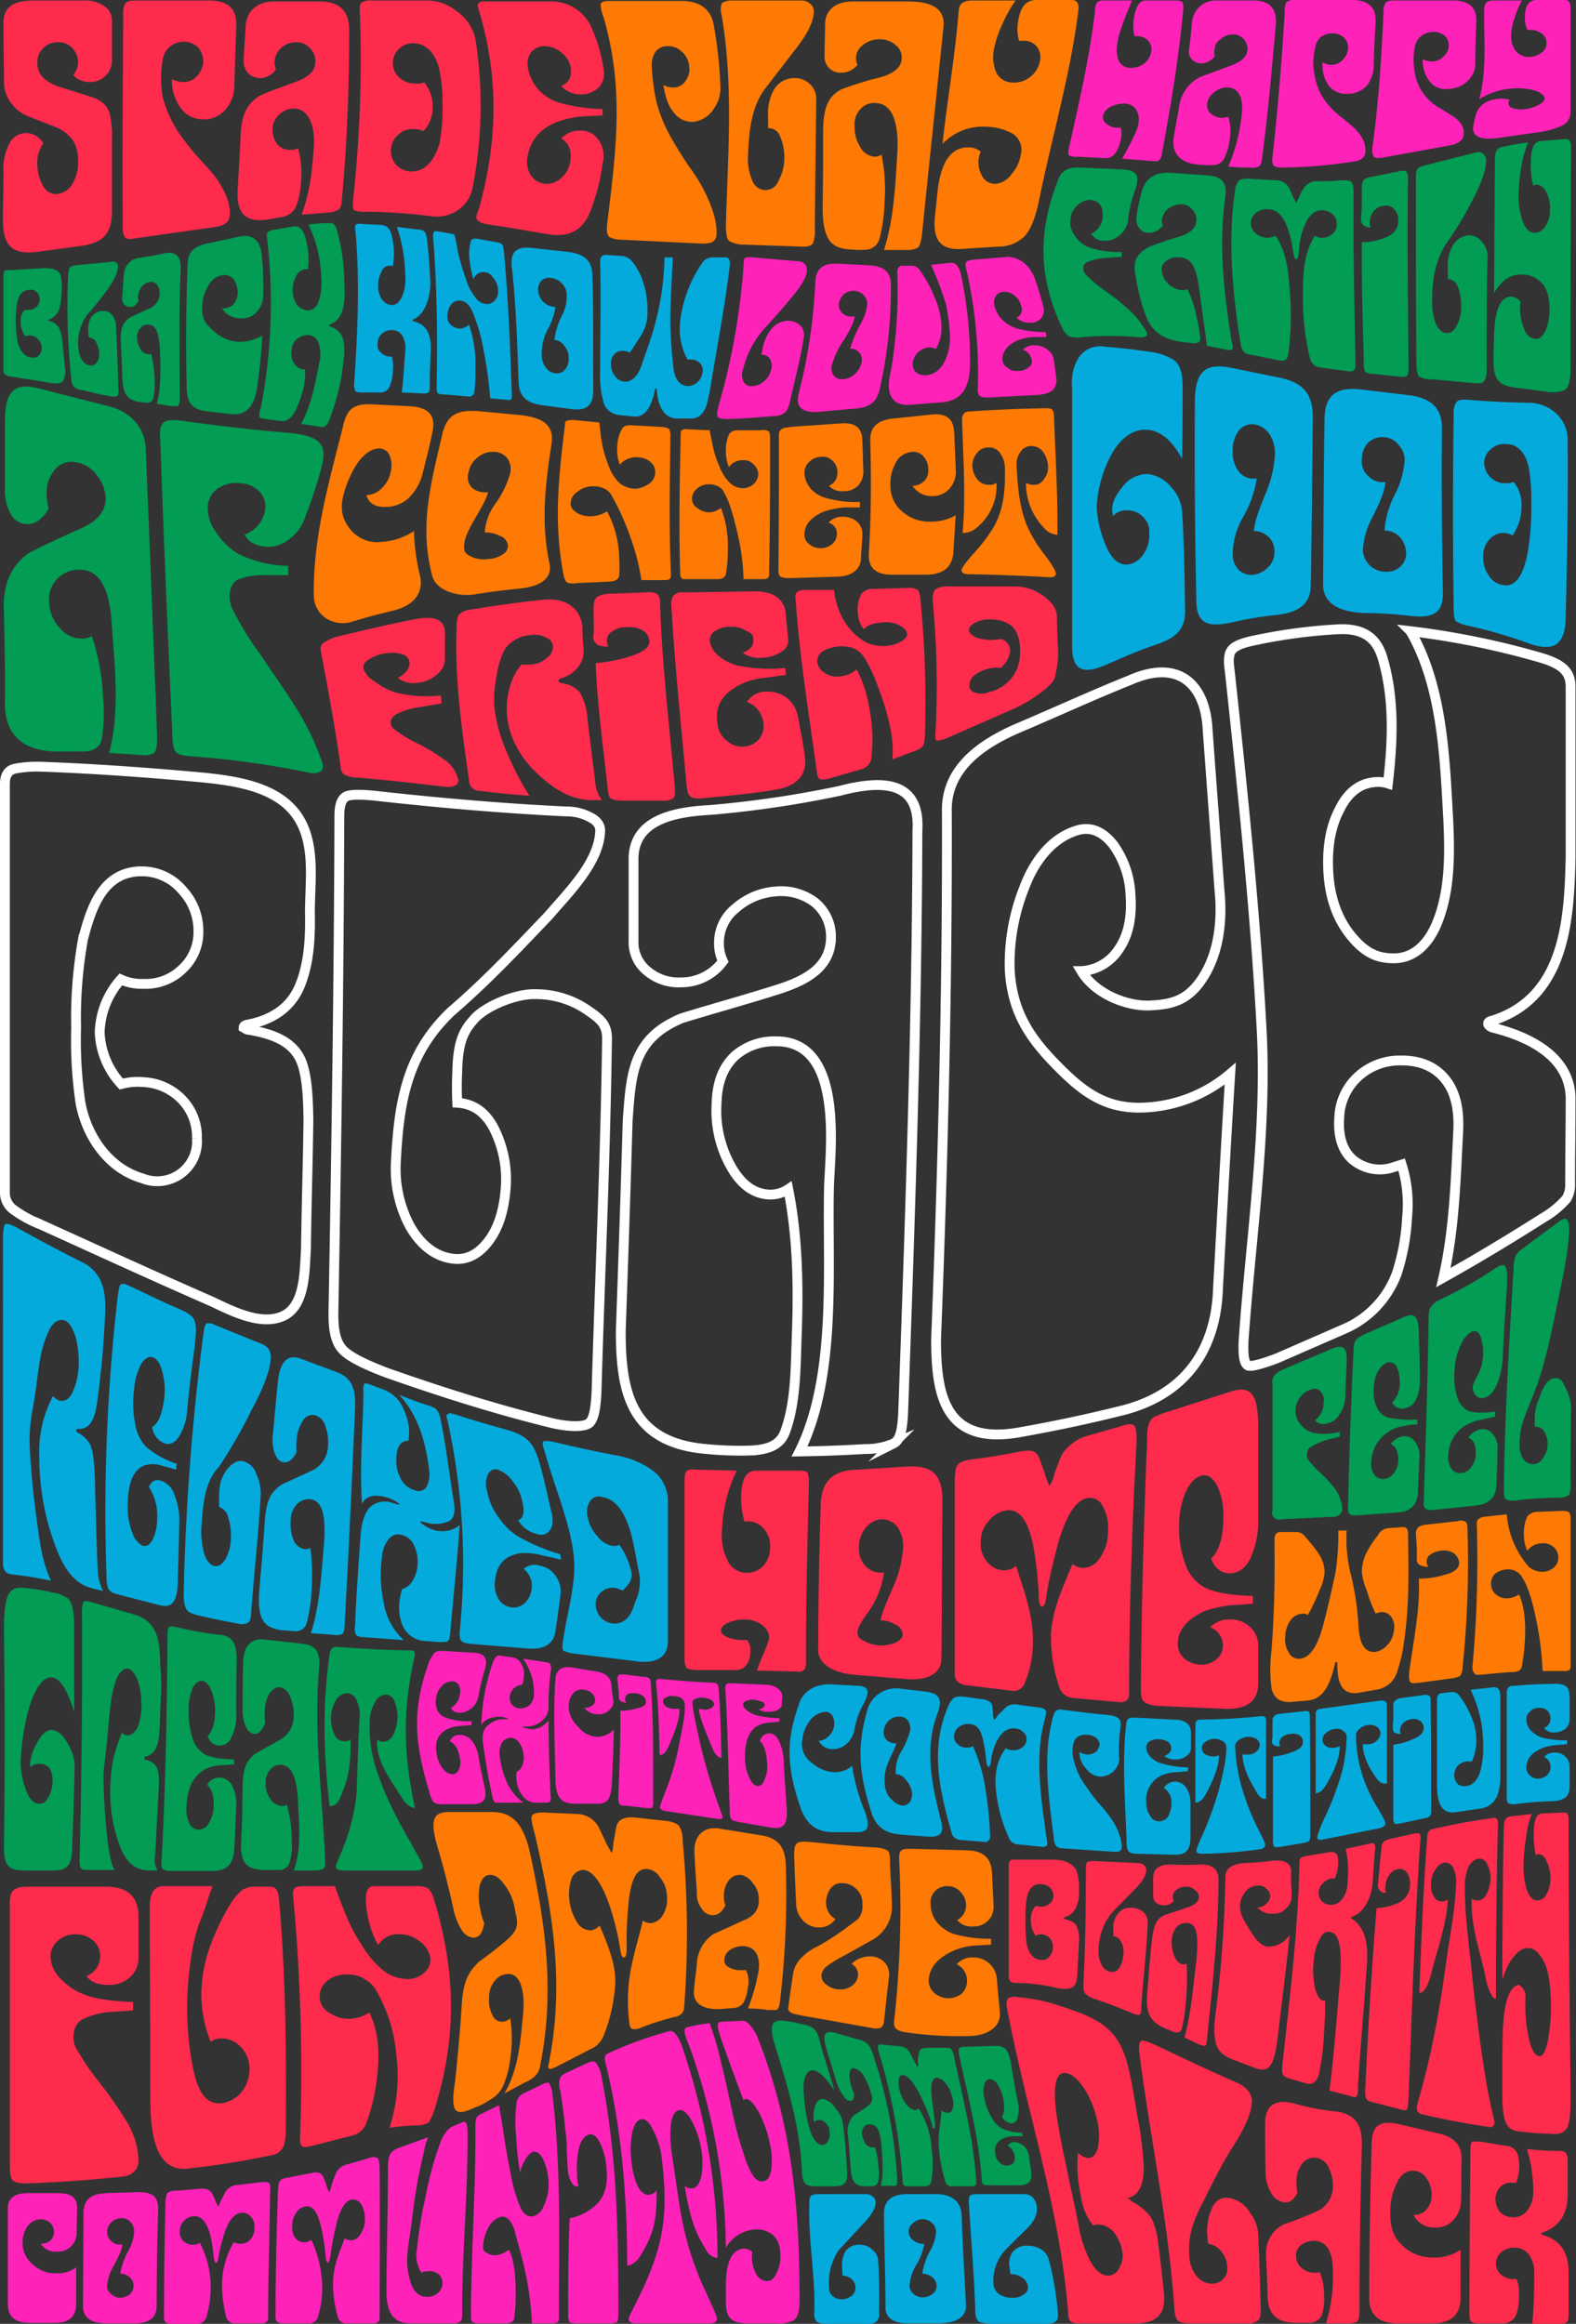 <svg id="Layer_1" data-name="Layer 1" xmlns="http://www.w3.org/2000/svg" viewBox="0 0 320.9 473.1">
  <rect x="0" y="0" width="320.9" height="473.1" fill="#333333" stroke="none"/>
  <g id="card_back" data-name="card back">
    <g id="black">
      <path id="Vector" d="M63.5,186c.1,4.9-.1,10.2-2,14.9s-5.9,7.1-10.7,8c-.5.1-.8.3-.8.6l.7.4c5,.8,8.5,2.2,10.4,5.2s2,8.7,2.1,13c-.1,8.8-.4,17.7-.5,26.5-.3,4.3-.1,11.5-4.6,13.6s-10.5-1-14.5-2.9c-11.7-5.1-23.2-10.4-34.9-15.7a24.6,24.6,0,0,1-5.5-3,4.2,4.2,0,0,1-1.8-3.5V159.9c0-1.8.7-2.8,2-3.1a23.8,23.8,0,0,1,5.6-.4c10.9.4,21.8,1.2,32.8,2.2,6.8.7,14.8,1.9,18.9,7.5S63.5,179.6,63.5,186Zm-23,46.1a10.9,10.9,0,0,0-3.1-8,11.6,11.6,0,0,0-7.9-3.5,12.5,12.5,0,0,0-4.4.4,16.4,16.4,0,0,1-4.4-10.5A16.9,16.9,0,0,1,25,199.7a10.2,10.2,0,0,0,4.6.9,10.7,10.7,0,0,0,7.8-2.9,10.2,10.2,0,0,0,3.4-7.9,12.1,12.1,0,0,0-3.2-8.2,10.8,10.8,0,0,0-7.9-3.9c-8.5-.3-10.8,7.8-12.4,13.8a91,91,0,0,0-1.4,18,87.9,87.9,0,0,0,.9,15.4c1.2,6.4,5.4,13.2,12.6,15.3a8.1,8.1,0,0,0,11.1-8.1Z" transform="translate(-0.4 -0.3)" style="fill: none;stroke: #fff;stroke-miterlimit: 10;stroke-width: 2px"/>
      <path id="Vector_2" data-name="Vector 2" d="M121.9,282.4c-.1,4.6-.6,6.8-1.5,7.6s-3.9.9-7.7,0c-11.4-2.8-22.4-6.3-33.5-10.2-4.5-1.7-7.5-3.2-8.9-4.6s-2.1-3.7-2-8.1c.6-33.6,1.1-67.1,1.2-100.7,0-2.5.6-3.6,1.5-4s3.2-.4,6.6,0c12.7,1.4,25.4,2.5,38.1,3.1a10.1,10.1,0,0,1,4.9,1.2c1.4.7,2.1,1.7,2,2.9-.3,6.3-6.2,12.1-10.5,17.1-6.4,6.7-12.7,13.4-19.8,19.5C83,215,81.6,225.2,81,237a24.8,24.8,0,0,0,2.9,13c2.1,3.6,4.7,5.7,7.8,6.4s5.7-.3,8-3.2,3.4-6.8,3.7-11.5a22.9,22.9,0,0,0-2.6-12c-1.8-3.2-4.2-4.7-7.3-4.9-.1-2.3-.1-4.3,0-6.1.1-6.5,1.4-8.7,3.6-11.1s8.3-5.1,12.6-4.9a18.6,18.6,0,0,1,10.1,3.1c2.8,1.9,4.2,3,4.2,5.9C123.7,235.3,122.6,258.8,121.9,282.4Z" transform="translate(-0.4 -0.3)" style="fill: none;stroke: #fff;stroke-miterlimit: 10;stroke-width: 2px"/>
      <path id="Vector_3" data-name="Vector 3" d="M184.3,287.9c-.2,4.2-.8,5.7-2,6.3a14.2,14.2,0,0,1-5.7,1.1c-5.3.3-8,.4-13.4.5,7.7-15.4,5.6-37.7,6-53.9.2-7.3,3.2-29.9-11-29.6a12.1,12.1,0,0,0-8.2,3c-2.4,2.3-3.6,5.4-3.7,9.8a23.1,23.1,0,0,0,3,12.8c2.1,3.7,4.8,5.6,8.1,5.6a6.6,6.6,0,0,0,3.5-1.1c2,10.1,2.1,20.5,1.7,30.6-.2,6.1-.2,12.9-2.3,18.7-1,2.8-3.4,3.7-6.9,3.9a68.9,68.9,0,0,1-9.2-.3c-15.5-1.3-17.4-11.8-17.4-24,.5-14.3,1-28.6,1.4-42.8.7-9.4.9-16.7,11-20.9,6.5-2,13.1-3.8,19.7-5.9s10.6-5,10.7-10.5a9,9,0,0,0-3.3-7.2,11.4,11.4,0,0,0-8.1-2.2,13.8,13.8,0,0,0-8,3.4,8.9,8.9,0,0,0-3.4,6.9,8.4,8.4,0,0,0,.8,3.9,10.5,10.5,0,0,1-8.5,4.3,9.9,9.9,0,0,1-6.9-2.3,7.5,7.5,0,0,1-2.8-6.1V175.5c-.2-8.2,8-9.9,15.6-10.3a215.5,215.5,0,0,0,26.4-3.9c8.8-2.3,16.4-2,15.8,8.1C187.1,208.9,185.7,248.4,184.3,287.9Z" transform="translate(-0.4 -0.3)" style="fill: none;stroke: #fff;stroke-miterlimit: 10;stroke-width: 2px"/>
      <path id="Vector_4" data-name="Vector 4" d="M248.7,181.5c.6,5.8,0,12.3-3.1,17.4s-6.5,5.9-11.1,6.1-11.1-2.3-13.9-7a9.7,9.7,0,0,0,7.5-4.3c2-2.8,2.8-6.5,2.5-10.9a18.8,18.8,0,0,0-3.5-10.5c-2.2-2.8-4.6-3.7-7.2-3-5.6,1.6-9.1,6.8-10.9,11.6a41.9,41.9,0,0,0-3,17c.5,7.7,3.4,12.9,8.9,18.6s10.1,9.5,18,9.3a28.9,28.9,0,0,0,18-6.9c-.9,14.6-1.7,29.2-2.5,43.8-.4,11.7-6,21.1-18.9,24.6-7.1,1.8-14.2,3.3-21.5,4.6-15.2,2.7-17-7.5-17-18.9,1.4-35.9,2.3-71.5,2.2-107.3-.3-8.8,6.8-13.9,14.8-17.3s14.9-6.6,22.4-9.6c10.1-4.5,15.5.9,15.9,10.2Z" transform="translate(-0.4 -0.3)" style="fill: none;stroke: #fff;stroke-miterlimit: 10;stroke-width: 2px"/>
      <path id="Vector_5" data-name="Vector 5" d="M320.2,224.4c0,5.6-.1,11.2-.1,16.8a5.7,5.7,0,0,1-.7,3.1,19.1,19.1,0,0,1-4.9,4c-6.6,4.2-13.4,8.3-20.2,12.1,2.2-9.6,2.5-19.7,3-29.5.3-5.1-.7-8.7-2.9-11.2s-5.3-3.6-9.1-3.5a12.5,12.5,0,0,0-8.4,3.3,11.8,11.8,0,0,0-3.8,8.3c-.3,3.9.7,7,3,8.8a8.6,8.6,0,0,0,7.8,1.4l1.9-.6a26.8,26.8,0,0,1,1.1,10.8,44.1,44.1,0,0,1-2.1,11.4,19.8,19.8,0,0,1-10.1,11l-14.2,6.2q-5,1.9-6,1.5c-.7-.4-1-1.7-.9-4.8,1.4-20.7,4.8-42.6,3.7-63.4-1.3-24.3-3.9-49-6.5-73.2-.4-2.6-.1-3.8.6-4.5s2.2-1.3,4.8-1.8a108.4,108.4,0,0,1,17-2.2c4.2-.1,7.2,1.2,8.6,5.5,2.6,8.4,2.2,17.3,1.2,25.9a6.2,6.2,0,0,0-2.1-.3q-5.1.1-7.8,5.7c-2.1,4-2.5,8.7-2.2,13.1s1.6,8.8,4.5,12.4,5.4,4.7,8.8,4.7,6.5-2,8.6-6.7c2.9-6.7,2.8-14.3,2.5-21.3-.7-12.3-1.1-27.2-7.7-38.6a165.9,165.9,0,0,1,26.5,5.4c4,1.2,6.1,2.6,6.1,5.9v34.8c-.3,12.1-.9,28.5-16,33.2-.5.1-.8.3-.8.6s.4.6.9.8C312.4,211.5,320.4,215.8,320.2,224.4Z" transform="translate(-0.4 -0.3)" style="fill: none;stroke: #fff;stroke-miterlimit: 10;stroke-width: 2px"/>
    </g>
    <g id="good">
      <path id="Vector_6" data-name="Vector 6" d="M241.7,124.1c.2,4.2-1.7,6-5.8,7.4s-6,2.3-10.2,4.1-7,1.8-7-3.8V79.5c-.4-4.1,1.3-9.5,7-8.6,3.4.3,5.2.5,8.6,1a12.5,12.5,0,0,1,5,1.6c1.3.9,1.9,2.6,1.9,5.5,0,4.9,0,9.8-.1,14.7-2-3.6-4.3-5.7-7.1-5.9s-5.5,1.6-7.5,5.4a25.4,25.4,0,0,0-2.8,10.4,23,23,0,0,0,1.6,7.1c1.2,3.2,2.8,4.8,4.9,4.5a4.5,4.5,0,0,0,3.1-2.2,6.5,6.5,0,0,0,1.1-4.1,4.1,4.1,0,0,0-1.4-3.5,4.4,4.4,0,0,0-3.2-1.2,3.5,3.5,0,0,0-2.8,1.2,1.5,1.5,0,0,0-.1-.7c-.2-1.8.5-3.4,2-5.2a6.4,6.4,0,0,1,5.1-2.7,7.2,7.2,0,0,1,4.9,2.7,8.2,8.2,0,0,1,2.2,5C241.5,111,241.6,117.6,241.7,124.1Z" transform="translate(-0.4 -0.3)" style="fill: #04aadc"/>
      <path id="Vector_7" data-name="Vector 7" d="M267.3,119.4c0,3.8-2.4,5.6-7,6.1a70.4,70.4,0,0,0-9,1.5c-4.7,1-7.2.5-7.3-4.2-.3-13.7-.4-27.3-.3-41,.1-6.3,2.5-7.6,7.5-6.6l9.3,1.9c4.9.9,7.3,3.1,7.2,8.3C267.6,96.6,267.5,108,267.3,119.4Zm-7.4-6.7a4.1,4.1,0,0,0-1.2-3.1,4.4,4.4,0,0,0-3-1.2c.2-2,.9-3.9,2.3-7.4a23.5,23.5,0,0,0,2-8.2,7.2,7.2,0,0,0-1.1-4.1,4.6,4.6,0,0,0-3.1-2,3.4,3.4,0,0,0-3.1,1.2,6.4,6.4,0,0,0-1.3,4.2,6.3,6.3,0,0,0,1.4,4.4,3.8,3.8,0,0,0,3.5,1.2,22.8,22.8,0,0,1-2.8,7.9,15.5,15.5,0,0,0-2.1,7.4,4.5,4.5,0,0,0,1.2,3.3,3.7,3.7,0,0,0,3.1,1,5.1,5.1,0,0,0,2.9-1.5A4.3,4.3,0,0,0,259.9,112.7Z" transform="translate(-0.4 -0.3)" style="fill: #04aadc"/>
      <path id="Vector_8" data-name="Vector 8" d="M294.2,120.9c.1,4.2-2,5.3-6.5,4.8a89.4,89.4,0,0,0-9.5-.6c-5.2-.2-8.4-2-8.4-5.8.1-11.2.1-22.4.3-33.6,0-5.1,2.6-6.7,7.5-6.1l9.2,1.1c4.9.5,7.3,2.6,7.2,7C293.9,98.7,294,109.8,294.2,120.9Zm-7.5-8.2a5.2,5.2,0,0,0-1.4-3.2,4.4,4.4,0,0,0-3-1.2,19.3,19.3,0,0,1,2-7.1,18.1,18.1,0,0,0,2.1-7,4.4,4.4,0,0,0-1.2-3.3,4.1,4.1,0,0,0-3-1.6,4.2,4.2,0,0,0-3.2,1.1,4.9,4.9,0,0,0-1.3,3.4,4,4,0,0,0,1.5,3.6,3.8,3.8,0,0,0,3.3,1c-.2,2.2-1.3,4.5-2.7,7.3a16,16,0,0,0-1.9,6.7,4.7,4.7,0,0,0,1.4,3,4.8,4.8,0,0,0,3.2,1.3,4.2,4.2,0,0,0,3-1A3.7,3.7,0,0,0,286.7,112.7Z" transform="translate(-0.4 -0.3)" style="fill: #04aadc"/>
      <path id="Vector_9" data-name="Vector 9" d="M319.2,125.8c0,3-.7,4.9-2,5.7s-3.1.6-5.2-.1a96,96,0,0,0-12.6-3.7,7.7,7.7,0,0,1-2.5-.9c-.3-.3-.5-1-.5-2.4q-.3-20,0-39.9a3.7,3.7,0,0,1,.6-2.4c.4-.4,1.2-.5,2.5-.4,4.9.4,7.3.5,12.2.6a8.3,8.3,0,0,1,5.6,2.2,7.3,7.3,0,0,1,2.3,5.4C319.7,101.8,319.5,113.8,319.2,125.8Zm-7-23a40.9,40.9,0,0,0-.5-7.3c-.7-3.1-2.3-4.8-4.7-4.8a4,4,0,0,0-3.1,1.1,3.7,3.7,0,0,0-1.3,2.8,4.3,4.3,0,0,0,4.3,4.1,4.3,4.3,0,0,0,1.7-.3,7.2,7.2,0,0,1,1.6,5,10.3,10.3,0,0,1-1.8,5.9,4.8,4.8,0,0,0-1.7-.5,3.8,3.8,0,0,0-3,1.3,4.8,4.8,0,0,0-1.3,3.5,6.3,6.3,0,0,0,1.1,3.8,4,4,0,0,0,2.9,2c2.5.5,4.2-1.8,5.1-6.8A55.6,55.6,0,0,0,312.2,102.8Z" transform="translate(-0.4 -0.3)" style="fill: #04aadc"/>
    </g>
    <g id="fun">
      <path id="Vector_10" data-name="Vector 10" d="M28.6,390.5v8.3a5.2,5.2,0,0,1-1.7,4,6.3,6.3,0,0,1-4.4,1.6q-3.2,0-4.5-1.8a4.3,4.3,0,0,0,2.8-4.1,4.1,4.1,0,0,0-1.4-3.1,5.2,5.2,0,0,0-3.6-1.3,5.2,5.2,0,0,0-3.6,1.3,4.1,4.1,0,0,0-1.5,3.3,6.5,6.5,0,0,0,2,4.4,12.7,12.7,0,0,0,4.7,3.2c2.2.9,5.5,1.4,10.1,1.6v1.7l-4.6.3a16.2,16.2,0,0,0-5.7,1.5,3.5,3.5,0,0,0-1.6,2,5.3,5.3,0,0,0,.2,3.7,51.5,51.5,0,0,0,4.8,7.1,85.4,85.4,0,0,1,5.4,7.7,16.2,16.2,0,0,1,2.6,8.2,2.9,2.9,0,0,1-.9,2.3,3.5,3.5,0,0,1-2.1,1c-6.6.7-13.2,1.2-19.8,1.4-1.5,0-2.4-.2-2.8-.6s-.6-1.4-.6-3.1V387.8c0-1.3.2-2.2.8-2.7s1.5-.7,3-.7H21.6C26.3,384.3,28.6,386.4,28.6,390.5Z" transform="translate(-0.4 -0.3)" style="fill: #fe2b4c"/>
      <path id="Vector_11" data-name="Vector 11" d="M58.6,433.7a11.4,11.4,0,0,1-.4,3.4,3.2,3.2,0,0,1-2.6,2c-5.4,1.1-10.7,2-16.2,2.6-8.9,1.7-8.3-11-8.4-15.4,0-12.6-.1-25.2-.1-37.9,0-2.7.9-4.1,2.8-4.1h10c-.3.8-.7,1.7-1.1,3.1s-1.5,4.2-1.7,4.6a38.3,38.3,0,0,0-1.5,6.3,67.4,67.4,0,0,0-.9,10.8,63.2,63.2,0,0,0,.9,10.6c1,6,2.6,9.1,6.1,8.8a6.6,6.6,0,0,0,4.1-2.3,7.4,7.4,0,0,0,1.6-4.7,6.3,6.3,0,0,0-1.9-4.6,5.3,5.3,0,0,0-3.9-1.6,3.3,3.3,0,0,0-2.1.7,26.3,26.3,0,0,1-1.9-9.8,29.7,29.7,0,0,1,1.9-10,49.2,49.2,0,0,1,4.4-8.9,11.6,11.6,0,0,1,2-2.2,4.5,4.5,0,0,1,2.7-.7h3c1.1,0,1.7.8,1.8,2.5C58.6,402.3,58.7,418.1,58.6,433.7Z" transform="translate(-0.4 -0.3)" style="fill: #fe2b4c"/>
      <path id="Vector_12" data-name="Vector 12" d="M88.6,430.6a14.3,14.3,0,0,1-.9,1.8,5.2,5.2,0,0,1-2,.6,39.4,39.4,0,0,0-6,.5,33.9,33.9,0,0,0,1.4-14.8,31.1,31.1,0,0,0-4.3-13.5,6,6,0,0,0-2.2-2,5.7,5.7,0,0,0-3.3-.9,6.1,6.1,0,0,0-4.3,1.3,4,4,0,0,0-1.5,3.4,3.7,3.7,0,0,0,2,3.1,6.7,6.7,0,0,0,3.9,1.2,7.6,7.6,0,0,0,4.2-1.3c2.2,4.5,2.1,9.7,1.4,14.5a38.9,38.9,0,0,1-2.1,8.3,4.1,4.1,0,0,1-2.9,2.3l-7.8,2c-1.2.3-1.9.4-2.2.2s-.6-.7-.5-1.9a380.4,380.4,0,0,0-1.4-48.9,2.7,2.7,0,0,1,.2-1.7c.2-.3.8-.5,1.7-.5h6.6q.5,1.5,1.8,4.8a36.5,36.5,0,0,0,3.6,7.1,19.5,19.5,0,0,0,4.5,5.3,8,8,0,0,0,4.8,1.7,4.8,4.8,0,0,0,3.5-1.3,3.5,3.5,0,0,0,1.2-3.1,5.2,5.2,0,0,0-2.2-3.3,6.1,6.1,0,0,0-4-1.4,4.6,4.6,0,0,0-4.4,2.2,18.7,18.7,0,0,1-2-5.3c-.5-2.5-.7-4.4-.3-5.6s1.1-1.1,2.5-1.1h7.3a5.1,5.1,0,0,1,2.6.4,5,5,0,0,1,1.3,2.4C93.3,402,93.5,415.6,88.6,430.6Z" transform="translate(-0.4 -0.3)" style="fill: #fe2b4c"/>
    </g>
    <g id="community">
      <path id="Vector_13" data-name="Vector 13" d="M16,454.9a3.8,3.8,0,0,1-1.2,2.8,3.9,3.9,0,0,1-2.8,1,3.6,3.6,0,0,1-3.3-1.6,3.1,3.1,0,0,0,1.9-.6,2.5,2.5,0,0,0,.8-1.8,2.9,2.9,0,0,0-.7-1.8,2.9,2.9,0,0,0-1.9-.8,3.5,3.5,0,0,0-2.9,1.6,5.4,5.4,0,0,0-.9,3.1,5.5,5.5,0,0,0,2.2,4.6,6.3,6.3,0,0,0,4.5,1.7,6.2,6.2,0,0,0,4.2-1.2v7.4q0,3.9-4.2,3.9H6.4c-3,0-4.4-1.3-4.4-3.9V449.9c0-2,1.3-3.1,4-3.1h6.2c2.6,0,3.9.8,3.9,3S16,452.9,16,454.9Z" transform="translate(-0.4 -0.3)" style="fill: #fe22b8"/>
      <path id="Vector_14" data-name="Vector 14" d="M32.3,469.8c0,2.3-1.5,3.5-4.4,3.5H22c-3.1,0-4.7-1.2-4.7-3.5,0-6.4.1-12.8.1-19.1.1-2.7,1.6-3.8,4.7-3.9l6-.2c3.1-.1,4.6.7,4.5,3.6C32.4,456.7,32.3,463.3,32.3,469.8Zm-4.7-4.2a2.5,2.5,0,0,0-.8-1.7,2.8,2.8,0,0,0-1.9-.7,13.4,13.4,0,0,1,1.5-4.4,9,9,0,0,0,1.3-4.1,2.7,2.7,0,0,0-.7-2,2.2,2.2,0,0,0-1.9-.8,2.8,2.8,0,0,0-2,.8,2.9,2.9,0,0,0-.9,2,2.6,2.6,0,0,0,1,2,2.3,2.3,0,0,0,2.1.5c-.1,1.3-.8,2.5-1.7,4.3a9.9,9.9,0,0,0-1.4,4.1,1.9,1.9,0,0,0,.8,1.7,2.7,2.7,0,0,0,1.9.8,3.4,3.4,0,0,0,1.9-.7A2.3,2.3,0,0,0,27.6,465.6Z" transform="translate(-0.4 -0.3)" style="fill: #fe22b8"/>
      <path id="Vector_15" data-name="Vector 15" d="M55,472.2c0,.7-.4,1.1-1.3,1.1H48.3a1.7,1.7,0,0,1-1.8-1.2,26.3,26.3,0,0,1-.9-6.7,17.5,17.5,0,0,1,2.4-8.6,3.2,3.2,0,0,0,1.4.3,2.4,2.4,0,0,0,1.8-.7,3.2,3.2,0,0,0,1-2.5,3,3,0,0,0-.7-2.3,2.2,2.2,0,0,0-1.9-.8c-1.6.1-2.7,1.7-3.6,4.4a46,46,0,0,0-1.1,4.5c-.1.8-.3,1.3-.5,1.3s-.4-.5-.5-1.3a28.2,28.2,0,0,0-.7-4.4c-.7-2.6-1.8-3.9-3.3-3.8a2.7,2.7,0,0,0-2,.9,2.9,2.9,0,0,0-.9,2.1,2.5,2.5,0,0,0,.8,2.1,2.8,2.8,0,0,0,1.9.7,2.5,2.5,0,0,0,1.4-.4,19.9,19.9,0,0,1,2.2,8.6,21.9,21.9,0,0,1-.9,6.6,1.9,1.9,0,0,1-1.8,1.3H35.3c-1.1,0-1.5-.4-1.5-1.2,0-8,.1-15.9.3-23.8.1-.9.2-1.5.5-1.7a2.9,2.9,0,0,1,1.8-.4l4.7-.4c1.3-.1,2.2.2,2.6,1.2a5.9,5.9,0,0,1,.6,1.4l.5,1c.1,0,.3-.4.5-1.1a10.9,10.9,0,0,0,.8-1.5,3.2,3.2,0,0,1,2.9-1.8l4.3-.5c1-.1,1.5-.1,1.8.1s.4.7.3,1.8C55.3,455,55,463.6,55,472.2Z" transform="translate(-0.4 -0.3)" style="fill: #fe22b8"/>
      <path id="Vector_16" data-name="Vector 16" d="M77.7,472.2c0,.7-.4,1.1-1.3,1.1H71a1.7,1.7,0,0,1-1.8-1.2,26.5,26.5,0,0,1-1-6.7c0-3.1.8-5.4,2.4-9.4a2.5,2.5,0,0,0,1.4.4,2.3,2.3,0,0,0,1.7-1.1,5.4,5.4,0,0,0,1-3.3,5.6,5.6,0,0,0-.8-3,2,2,0,0,0-1.9-.9c-1.5.3-2.6,2.4-3.3,5.9a45.2,45.2,0,0,0-1,5.6c-.2.9-.3,1.3-.5,1.3s-.5-.4-.5-1.3a47.2,47.2,0,0,0-.8-5.4c-.7-3.3-1.7-4.9-3.2-4.7a2.7,2.7,0,0,0-2,1.3,4.5,4.5,0,0,0-.8,2.6,3.4,3.4,0,0,0,.7,2.6,2.3,2.3,0,0,0,1.8.8,2.4,2.4,0,0,0,1.4-.5,24.2,24.2,0,0,1,2.2,9.1,20.1,20.1,0,0,1-.9,6.7,1.7,1.7,0,0,1-1.7,1.2H58q-1.5,0-1.5-1.2c0-8.7.2-17.3.5-26,.1-1.1.2-1.6.5-1.9s.8-.5,1.7-.6l4.6-.9c1.2-.3,2.1-.1,2.5,1a8.5,8.5,0,0,1,.6,1.7l.5,1.2c.1,0,.3-.5.5-1.3a9.3,9.3,0,0,1,.7-2,3.3,3.3,0,0,1,2.7-2.4l4.1-1.2a2.3,2.3,0,0,1,1.8-.1c.3.2.5.9.5,2.2C77.8,452,77.7,462.1,77.7,472.2Z" transform="translate(-0.4 -0.3)" style="fill: #fe22b8"/>
      <path id="Vector_17" data-name="Vector 17" d="M94.5,471a6.2,6.2,0,0,1-.1,1.6,1.7,1.7,0,0,1-1.6.7H83.9c-3.3,0-4.8-2.1-4.8-6.4,0-8.5.3-17.1.3-25.6,0-2.3.7-3.1,1.9-3.6l6.3-2.3a10.1,10.1,0,0,0-.8,2.6c-.6,2.6-1,4.5-1.1,5-.5,2.5-.9,5.1-1.2,7.5-.5,4.3-1.2,7.9-1.2,9.7a14.6,14.6,0,0,0,.6,4.4c.6,2.2,1.8,3.4,3.6,3.3a3.2,3.2,0,0,0,2.1-.8,2.7,2.7,0,0,0,.9-2,2.3,2.3,0,0,0-.9-1.9,3,3,0,0,0-2.1-.5,2.8,2.8,0,0,0-1.3.3,6.7,6.7,0,0,1-.9-4.9,91.2,91.2,0,0,1,1.8-10.8A66.2,66.2,0,0,1,90,436.7a7.3,7.3,0,0,1,1.2-2.3,3.4,3.4,0,0,1,1.6-1.3l1.7-.7c.7-.3,1,0,1.1,1.7C95.7,446.5,94.5,458.7,94.5,471Z" transform="translate(-0.4 -0.3)" style="fill: #fe22b8"/>
      <path id="Vector_18" data-name="Vector 18" d="M114.2,472a1.6,1.6,0,0,1-.2,1c-.1.2-.6.3-1.1.3h-4.2a62.5,62.5,0,0,0-1.2-9.8c-.9-4.3-1.6-6.2-2.3-9a5.9,5.9,0,0,0-1-2.1,1.9,1.9,0,0,0-1.8-.8,4.2,4.2,0,0,0-2.5,2.1,9,9,0,0,0-1.1,3.4c-.2,1.1.1,1.6.8,1.9a2.8,2.8,0,0,0,2,.4,5.2,5.2,0,0,0,2.4-1.1c1,1.8,1.4,4.9,1.4,8.9a37.8,37.8,0,0,1-.3,5.1c-.2.7-.7,1-1.7,1H98.1a3.3,3.3,0,0,1-1.4-.2c-.3-.1-.4-.5-.4-1.1,0-13,1-25.9.9-38.9a5.1,5.1,0,0,1,.2-1.6,1.8,1.8,0,0,1,.9-.8l3.7-1.8c.1.7.4,2.1.8,4.8s.9,5.9,1.6,9.2a30,30,0,0,0,2,6.9c.7,1.4,1.6,1.9,2.6,1.7a3.3,3.3,0,0,0,2.1-2.1,9.9,9.9,0,0,0,1-4.7,12.6,12.6,0,0,0-1.1-4.8c-.7-1.3-1.4-1.7-2.1-1.5s-2.1,1.8-2.6,4.2a55.9,55.9,0,0,1-.8-7.4,28.5,28.5,0,0,1,.1-6.9,2.4,2.4,0,0,1,1.4-1.8l3.9-1.9c.7-.3,1.1-.4,1.3-.2a5,5,0,0,1,.7,2.4C114.7,442,114.2,456.9,114.2,472Z" transform="translate(-0.4 -0.3)" style="fill: #fe22b8"/>
      <path id="Vector_19" data-name="Vector 19" d="M126.3,471.5c0,.9-.1,1.4-.3,1.6a4.2,4.2,0,0,1-1.6.2h-6.3a4.9,4.9,0,0,1-1.7-.2,2.4,2.4,0,0,1-.3-1.5c0-6.6,0-13.1.3-19.7a10.6,10.6,0,0,0,5.1-2.5q2.9-2.4,2.4-7.5a14.1,14.1,0,0,0-1.4-5.5c-.7-1.3-1.5-1.8-2.3-1.5s-1.5,1.1-1.9,2.7a17.2,17.2,0,0,0-.4,5.2,8.1,8.1,0,0,0,.3,2.5c-.4.3-.9.1-1.3-.5a5.9,5.9,0,0,1-.9-3.3c-.1-.7-.1-1.8-.2-3.2a25.9,25.9,0,0,0-.3-4.4c-.3-3.5-.6-5.2-1-7.9a4.3,4.3,0,0,1-.1-2.5,2,2,0,0,1,1.1-1.1l4.7-2.2c.7-.3,1.1-.3,1.5,0a5.8,5.8,0,0,1,1.1,2.5C126.1,439.1,126.3,455,126.3,471.5Z" transform="translate(-0.4 -0.3)" style="fill: #fe22b8"/>
      <path id="Vector_20" data-name="Vector 20" d="M139.1,416.4a133.1,133.1,0,0,1,7.4,43.6l-.8-.2a3.1,3.1,0,0,1-1.6-1.6c-2.8-4.4-3.4-7.9-4.3-12.9a2,2,0,0,0,1.7.5c.7-.1,1.3-.9,1.7-2.4a16.8,16.8,0,0,0,0-5.5,19.5,19.5,0,0,0-2-5.9c-.9-1.6-1.8-2.3-2.6-2.1s-1.4,1.2-1.6,3a23.9,23.9,0,0,0,.2,5.9c1,6.3,1.6,12.7,3.4,18.9a64.5,64.5,0,0,0,3.6,9.4c1.5,3.3,2.2,4.8,2.2,5.3s-.5.9-1.4.9H129.9c-1,0-1.5-.3-1.5-.8s.8-1.9,2.3-5a55.6,55.6,0,0,0,3.6-9.1c1.9-6.6,1.6-12.4.8-19.1a16.9,16.9,0,0,0-1.8-5.5c-.8-1.6-1.6-2.3-2.5-2s-1.3,1.2-1.7,2.8a19.1,19.1,0,0,0-.1,5.9,15.8,15.8,0,0,0,1.3,5c.7,1.2,1.5,1.8,2.5,1.6a2,2,0,0,0,1.3-.9c0,5.5-.3,8.6-3.3,13.3a4.1,4.1,0,0,1-2.7,2.1c0-13.6-1-26.7-4.1-40.1-.6-2-.6-2.8.1-3.1a74.3,74.3,0,0,1,12.7-4.6C137.4,413.7,138.2,414.3,139.1,416.4Z" transform="translate(-0.4 -0.3)" style="fill: #fe22b8"/>
      <path id="Vector_21" data-name="Vector 21" d="M163.2,468.5c0,2.4-.4,3.6-1.2,4.2a6.5,6.5,0,0,1-3.5.6h-5.8c-3,0-4.5-.8-4.5-4.2v-3.5c0-4.7,1.2-7.3,3.6-7.5a2.6,2.6,0,0,1,1.8.7,2.6,2.6,0,0,0-.1.7,7.1,7.1,0,0,0,.9,3.8,2.6,2.6,0,0,0,2.2,1.4c.8,0,1.4-.5,1.9-1.6a7.2,7.2,0,0,0,.8-3.5c0-2.2-.6-3.6-1.8-4.5a5.4,5.4,0,0,0-3.6-.9,7.5,7.5,0,0,0-5.7,3.7,124.4,124.4,0,0,0-7.5-41.2c-1.1-2.6-1.2-3.5-.3-3.7a35.4,35.4,0,0,1,4.5-.8,63,63,0,0,1,2.4,8.3c1,4,1.8,7.9,2.5,11.1a77.9,77.9,0,0,0,2.6,8.9c1.1,2.9,2.1,4,3.2,3.9s1.4-.7,1.8-2.1a14.9,14.9,0,0,0-.3-5.8,22.7,22.7,0,0,0-2.2-6.2c-1.1-1.9-1.9-2.7-2.7-2.7l-.4.3c-.9-2.3-1.9-5.1-3-8.1-2.2-6.2-2.9-7.7-1.6-7.9l4.5-.2c.6,0,1.6.7,2.8,3C161.7,432.8,163.2,449.6,163.2,468.5Z" transform="translate(-0.4 -0.3)" style="fill: #fe22b8"/>
    </g>
    <g id="exit">
      <path id="Vector_22" data-name="Vector 22" d="M220.1,385.2a6.9,6.9,0,0,1-.5,3.2,3.5,3.5,0,0,1-2.4,2.2c-.1.1-.2.1-.2.2l.2.2c1.1.3,2,.6,2.4,1.4a6,6,0,0,1,.5,3.1c-.1,2.3-.2,3.7-.3,6.1s-.4,2.9-1.1,3.3-1.7.4-3.2.1a36.5,36.5,0,0,0-8-1,2.9,2.9,0,0,1-1.2-.2,1.2,1.2,0,0,1-.5-1.1V380a1.3,1.3,0,0,1,.5-1.1h8.8c2.2.1,3.6.8,4.4,2A10.5,10.5,0,0,1,220.1,385.2Zm-5.3,11.6a3.1,3.1,0,0,0-.6-1.9,2.6,2.6,0,0,0-1.9-.8,1.9,1.9,0,0,0-1,.3,5.2,5.2,0,0,1-1-3.1,4,4,0,0,1,1-3l1,.2a2.8,2.8,0,0,0,1.9-.7,2,2,0,0,0,.7-1.6,2.6,2.6,0,0,0-.7-1.6,2.6,2.6,0,0,0-1.9-.7c-1.5-.1-2.4.9-2.8,2.7a22.2,22.2,0,0,0-.3,4.4,43.4,43.4,0,0,0,.2,4.8c.4,2.2,1.4,3.4,2.9,3.5a1.8,1.8,0,0,0,1.7-.6A2.7,2.7,0,0,0,214.8,396.8Z" transform="translate(-0.4 -0.3)" style="fill: #fe2b4c"/>
      <path id="Vector_23" data-name="Vector 23" d="M232.8,408.5c0,1.2-.1,1.7-.3,1.9s-.8.1-1.7-.3c-2.9-1.2-4.4-1.8-7.4-2.8a6.2,6.2,0,0,1-1.9-1c-.4-.3-.5-.9-.5-1.9.4-7.9.5-15.7.5-23.6,0-.8.1-1.2.3-1.4a3.2,3.2,0,0,1,1.6-.2l8.8.4a2.1,2.1,0,0,1,1.1.4,1.4,1.4,0,0,1,.5,1c0,1.2-.9,2.5-2.5,4.1l-4.5,4.6a12.2,12.2,0,0,0-2.7,7.6,5.6,5.6,0,0,0,.6,3,2.3,2.3,0,0,0,1.7,1.4,1.6,1.6,0,0,0,1.8-.6,5.4,5.4,0,0,0,.9-2.6,4.2,4.2,0,0,0-.4-2.8,1.9,1.9,0,0,0-1.6-1.2v-1.4a4.2,4.2,0,0,1,.8-3,3,3,0,0,1,2.8-1.4,3.6,3.6,0,0,1,2.4.8,2.8,2.8,0,0,1,1,2C233.9,397.2,233.2,402.9,232.8,408.5Z" transform="translate(-0.4 -0.3)" style="fill: #fe2b4c"/>
      <path id="Vector_24" data-name="Vector 24" d="M246.2,415.1c-.1,1.3-.2,1.7-.5,1.7s-.6-.1-1.2-.3l-2.9-1.4c1.3-4.9,1.7-9.9,2.3-14.8.8-7-.1-8.5-2-8.5a2.5,2.5,0,0,0-1.9.8,4.1,4.1,0,0,0-1,2.6,7.2,7.2,0,0,0,.5,3.3c.4,1,1,1.6,1.7,1.7a.8.8,0,0,0,.8-.2,49.1,49.1,0,0,1-.2,8.4,28,28,0,0,1-.8,5c-.3.7-.8.8-1.5.6l-2-.8c-2.5-1.2-3.9-2.5-3.5-7.2s.5-6.6.9-10.3,1-4.7,2.6-5.5l4.5-1.5c1.6-.5,2.5-1.2,2.5-2.2a1.5,1.5,0,0,0-.8-1.4,2.4,2.4,0,0,0-1.8-.7,3.3,3.3,0,0,0-1.9.6,1.8,1.8,0,0,0-.6,2.3,2.5,2.5,0,0,1-2,.9,2.8,2.8,0,0,1-1.6-.5,2,2,0,0,1-.6-1.4v-3.6c0-2,1.3-2.9,3.7-2.8s3.5.1,5.9,0,3.7,1,3.7,3C248.5,393.7,247.3,404.3,246.2,415.1Z" transform="translate(-0.4 -0.3)" style="fill: #fe2b4c"/>
      <path id="Vector_25" data-name="Vector 25" d="M263.4,386.2a3.5,3.5,0,0,1-1.1,2.6,3.3,3.3,0,0,1-2.7,1.1,3.8,3.8,0,0,1-3.2-1.3,2.3,2.3,0,0,0,1.8-.7,1.8,1.8,0,0,0,.8-1.6,1.7,1.7,0,0,0-.8-1.5,1.8,1.8,0,0,0-1.7-.6,3.1,3.1,0,0,0-2.7,1.5,4.2,4.2,0,0,0-.9,2.7c0,1.7.7,2.7,1.9,4.7s2.4,3.5,3.9,3.5a5.1,5.1,0,0,0,4.3-2.4c-.7,6.9-1.6,13.7-2.4,20.6s-2.1,7.4-4.7,6.5l-4.7-1.8c-2.6-1.1-4-2.4-3.4-8.4a250.1,250.1,0,0,0,2.1-28.6c0-1.8,1.3-2.7,3.9-2.9a56.7,56.7,0,0,0,5.8-.5c2.4-.2,3.8.5,3.7,2.5S263.4,384.4,263.4,386.2Z" transform="translate(-0.4 -0.3)" style="fill: #fe2b4c"/>
      <path id="Vector_26" data-name="Vector 26" d="M278.4,405c-.5,6.8-1.1,13.5-1.5,20.2a4.8,4.8,0,0,1-.2,1.8c-.2.3-.5.3-1.1.1l-4.5-1.2c.9-7,1.4-13.9,2-20.8.4-4.3.4-7.2,0-9s-1.1-2.4-2-2.5-1.4.4-2,1.5a10.6,10.6,0,0,0-1.2,4.4,17.1,17.1,0,0,0,.3,5.7c.4,1.5,1,2.3,1.6,2.4h.4c.1,2.2-.1,5-.3,8.1s-.6,5.1-.9,6.7-1.4,2.4-2.5,2.1l-3.4-1a2.9,2.9,0,0,1-1.4-.7c-.2-.3-.3-.7-.2-2,1.5-13.7,3.2-27.4,3.5-41.3a1.3,1.3,0,0,1,.3-1,4.9,4.9,0,0,1,1.4-.4l4.3-.7c1.1-.2,1.6.1,1.8,1a8.1,8.1,0,0,1-.6,4.3h-.5a3,3,0,0,0-1.9,1,2.6,2.6,0,0,0-.9,1.9,2.3,2.3,0,0,0,.7,1.8,2.5,2.5,0,0,0,1.9.7,2.8,2.8,0,0,0,2.2-1.2,5.8,5.8,0,0,0,1.1-3.5,20.3,20.3,0,0,0-.4-6.7l5.1-1.1c.7-.2,1,.2.9,1.1s-.3,4-.5,6.9-1.7,6.1-4.2,6.9c-.1.1-.2.1-.2.2s0,.2.1.2C280.2,393.8,278.5,400.7,278.4,405Z" transform="translate(-0.4 -0.3)" style="fill: #fe2b4c"/>
      <path id="Vector_27" data-name="Vector 27" d="M287.2,427.4c-.1,1.6-.1,2.2-.4,2.4s-.6.1-1.4-.1l-5.4-1.4c-.8-.2-1.3-.4-1.4-.7s-.3-.8-.2-2.4c.6-12.2,1.3-24.3,2.3-36.4a12.9,12.9,0,0,0,4.2-1,4,4,0,0,0,2.6-3.6,4,4,0,0,0-.6-2.6,1.7,1.7,0,0,0-1.7-.8,2.6,2.6,0,0,0-1.9,1.2,4.1,4.1,0,0,0-.8,2.4,2.4,2.4,0,0,0,.1,1.2,1.1,1.1,0,0,1-1.1-.3,1.6,1.6,0,0,1-.5-1.6c0-.3.1-.8.1-1.4a19.1,19.1,0,0,0,.2-2c.2-1.6.2-2.3.4-3.7a1.8,1.8,0,0,1,.5-1.4,3.2,3.2,0,0,1,1.3-.5l4.7-1.1a2.6,2.6,0,0,1,1.3,0,2.5,2.5,0,0,1,.1,1.4C288.4,392.5,287.9,410,287.2,427.4Z" transform="translate(-0.4 -0.3)" style="fill: #fe2b4c"/>
      <path id="Vector_28" data-name="Vector 28" d="M305.4,371.8c-.3,11.8-.4,23.6-.4,35.4a.8.8,0,0,1-.7-.4,11.1,11.1,0,0,1-1.4-3.9c-1-5-3.2-10.8-2.8-16.1.2.3.7.4,1.3.4s1.2-.4,1.7-1.3a8.2,8.2,0,0,0,.8-2.9,6.3,6.3,0,0,0-.7-3.2,1.7,1.7,0,0,0-1.8-1.1,2.9,2.9,0,0,0-1.9,1.5,9.5,9.5,0,0,0-.8,3c-.2,6,.7,12,1.3,17.9s1.6,14.1,2.7,21.1,2,9.5,2,10.2-.5,1.1-1.3.9c-5.2-.8-7.9-1.3-13.2-2.5-.9-.2-1.3-.5-1.3-1.4s.8-2.7,2.3-9.1,2.6-12.9,3.5-19.4,2-11.7,2.2-17.5a6.1,6.1,0,0,0-.6-2.8,1.8,1.8,0,0,0-1.8-1.1,2.7,2.7,0,0,0-1.8,1.4,4.7,4.7,0,0,0-.9,2.8,4.2,4.2,0,0,0,.5,2.6,1.8,1.8,0,0,0,1.8,1.1,1.6,1.6,0,0,0,1.1-.4c-.2,5-2.2,10.3-3.4,15.2-.7,2.6-1.5,3.9-2.4,3.8.4-10.5.8-21.1,1.6-31.6,0-1,.4-1.5,1-1.7,5-1.1,7.5-1.6,12.5-2.3C305.1,370.3,305.5,370.7,305.4,371.8Z" transform="translate(-0.4 -0.3)" style="fill: #fe2b4c"/>
      <path id="Vector_29" data-name="Vector 29" d="M320.2,426.9c0,4.7-.3,6.5-1.2,7.2s-1.7.7-3.2.6a50.9,50.9,0,0,1-5.4-.4c-2.7-.2-4.1-.8-4.1-7.4v-7.1c.1-4.5-.3-14.4,3.2-15.4.3-.1,1.1.6,1.5,1.7v1.6a29.9,29.9,0,0,0,.8,8c.5,2.1,1.2,3.1,2,3.2s1.3-1.1,1.8-3.2a42.2,42.2,0,0,0,.6-7.5c-.1-4.4-.6-7.4-1.8-9.2s-1.9-2.1-3.1-2.1-3.6,1.7-5,6.5c0-10.5.1-20.9.3-31.3.1-1.4.5-1.9,1.4-2l4.3-.5a17.1,17.1,0,0,0-1.1,4.4,45.4,45.4,0,0,0-.6,5.9,17.3,17.3,0,0,0,.6,4.9c.5,1.6,1.3,2.4,2.2,2.4a2.1,2.1,0,0,0,1.9-1.3,6.2,6.2,0,0,0,.8-3.3,7.7,7.7,0,0,0-.8-3.4c-.4-1-1-1.4-1.7-1.4a.6.6,0,0,0-.5.2,20,20,0,0,1-.4-4.4c0-3.2.7-4.1,1.8-4.1l4.4-.2c.6,0,.9.3.9,1.6C319.8,389.5,320,408.2,320.2,426.9Z" transform="translate(-0.4 -0.3)" style="fill: #fe2b4c"/>
    </g>
    <g id="exit_2" data-name="exit 2">
      <path id="Vector_30" data-name="Vector 30" d="M232,431.2a65.5,65.5,0,0,1,1.3,10.8c-.1,3.3-1.1,5-2.7,5.6s-.2.2-.2.4l.3.4a11.1,11.1,0,0,1,4.1,3.4,14.4,14.4,0,0,1,1.4,5c.5,3.6.7,5.7,1.1,9.3s-.1,4.7-1,5.7-2.5,1.5-4.7,1.5H220.3a3.6,3.6,0,0,1-1.8-.3c-.3-.2-.6-.7-.6-1.7-1.6-21.2-8.6-41.5-12.5-62.4-.2-1.1.1-1.7.5-1.9a3.1,3.1,0,0,1,1.8-.1c4.5.4,7.1,1.2,12.6,3.2,3.9,1.5,6.7,3.4,8.4,6.9S231.2,426.5,232,431.2Zm-3.1,27.4a8.2,8.2,0,0,0-1.6-3.7,4.4,4.4,0,0,0-2.9-1.7,2.2,2.2,0,0,0-1.4.2,12,12,0,0,1-2.5-6,27.2,27.2,0,0,1-.6-8.8,4,4,0,0,0,1.8,1c1,.2,1.8-.5,2.2-1.9a12.2,12.2,0,0,0-.1-5.7,20.3,20.3,0,0,0-2.5-6.3q-1.8-2.8-3.6-3.3c-2.4-.6-3.1,2.6-2,9.6.8,4.9,1.9,9.7,2.9,14.5,1.4,6.3,1.5,7.8,2,9.5,1.4,4.8,3.1,7.4,5.3,7.6a2.5,2.5,0,0,0,2.3-1.4A4.8,4.8,0,0,0,228.9,458.6Z" transform="translate(-0.4 -0.3)" style="fill: #fe2b4c"/>
      <path id="Vector_31" data-name="Vector 31" d="M257.1,470.4a3.7,3.7,0,0,1-.4,2.2,3.3,3.3,0,0,1-2.5.7h-11c-1.5,0-2.4-.1-2.9-.5s-.7-1.2-.8-2.8c-1.2-17.4-4.9-34.4-7.1-51.7-.2-1.7,0-2.3.4-2.5s1.4.2,3,.9c5.5,2.6,11.1,5.3,16.7,7.7a6.2,6.2,0,0,1,2,1.5,3.7,3.7,0,0,1,.8,2.1c0,2.4-1.4,5.5-3.9,9.4s-4.2,7.6-6.2,11.5-3,6.9-2.6,11.1a6.5,6.5,0,0,0,1.4,3.6,3.9,3.9,0,0,0,2.8,1.6,3.1,3.1,0,0,0,3.5-3.5,5.3,5.3,0,0,0-1.2-3,4.2,4.2,0,0,0-2.7-1.6c-.1-.6-.1-1.2-.2-1.8a11.5,11.5,0,0,1,.8-5c.7-2,2.2-3,4.2-2.4a6.1,6.1,0,0,1,3.8,3,7.7,7.7,0,0,1,1.6,4.2C256.8,460.2,257,465.3,257.1,470.4Z" transform="translate(-0.4 -0.3)" style="fill: #fe2b4c"/>
      <path id="Vector_32" data-name="Vector 32" d="M277.2,471.1c0,1.1-.2,1.7-.6,1.9a3.9,3.9,0,0,1-1.8.3h-4.4a32,32,0,0,0,1.4-10.5c0-4.2-1.3-6.2-3.8-6.3a4.5,4.5,0,0,0-2.6.8,2.5,2.5,0,0,0-1.1,2.2,3.1,3.1,0,0,0,1.1,2.5,4.1,4.1,0,0,0,2.7,1,1.8,1.8,0,0,0,1-.2,12.1,12.1,0,0,1,.9,5,10.2,10.2,0,0,1-.5,3.9,2.7,2.7,0,0,1-2.2,1.5h-3c-3.8,0-5.7-1.6-5.8-5.5s-.2-5-.3-8.2a6.5,6.5,0,0,1,3.5-6.3c.5-.2,2.7-.9,6.6-2.6a5.5,5.5,0,0,0,3.5-5.2,8,8,0,0,0-.9-3.9,3.3,3.3,0,0,0-2.5-1.9,3.2,3.2,0,0,0-2.8,1.1,5.7,5.7,0,0,0-1.2,3.7,7.5,7.5,0,0,0,.2,2.3c-.8,1.6-1.8,2.2-3,1.9a3.6,3.6,0,0,1-2.4-1.9,7.7,7.7,0,0,1-1.1-4c-.1-4.2-.1-6.5-.1-10.2s2.3-5,6.1-3.9a49.4,49.4,0,0,0,8.6,1.6c3.4.6,5.1,2.3,5,6.9C277.4,448.6,277.2,459.8,277.2,471.1Z" transform="translate(-0.4 -0.3)" style="fill: #fe2b4c"/>
      <path id="Vector_33" data-name="Vector 33" d="M297.9,447.9a6.1,6.1,0,0,1-1.5,4.3,4.8,4.8,0,0,1-3.8,1.6,4.7,4.7,0,0,1-4.4-2.6,3.2,3.2,0,0,0,2.6-1,4.4,4.4,0,0,0,1.1-3,5.4,5.4,0,0,0-.9-3.2,3.2,3.2,0,0,0-2.3-1.7c-1.7-.3-3,.5-3.9,2.5a12.7,12.7,0,0,0-1.3,5.8c-.1,3.5.8,5.4,2.7,7.1a8.8,8.8,0,0,0,5.9,2.2,9.2,9.2,0,0,0,5.7-1.6v9.8c0,3.4-1.9,5.2-5.7,5.2H285c-3.9,0-5.8-1.7-5.8-5.2,0-10.5.2-21,.5-31.5.1-3.8,1.9-4.6,5.3-3.9l8.1,1.9c3.3.7,5,2.3,4.9,5.5S298,444.8,297.9,447.9Z" transform="translate(-0.4 -0.3)" style="fill: #fe2b4c"/>
      <path id="Vector_34" data-name="Vector 34" d="M319.8,462.9v8.5a4.9,4.9,0,0,1-.2,1.5,1.8,1.8,0,0,1-1.4.5h-5.8c.2-1.9.4-5.3.4-10.2a6.2,6.2,0,0,0-1.1-3.9,3.5,3.5,0,0,0-3-1.4,4.1,4.1,0,0,0-2.6.9,3,3,0,0,0-1.1,2.3,2.9,2.9,0,0,0,1.2,2.4,3.7,3.7,0,0,0,2.4.8h.6a7.6,7.6,0,0,1,.5,3.3,12.2,12.2,0,0,1-.4,3.4,2.9,2.9,0,0,1-3,2.3h-4.4a3.6,3.6,0,0,1-1.9-.3c-.3-.2-.4-.8-.4-1.7,0-11.2.1-22.5.2-33.7,0-.7.2-1.2.4-1.3h1.6l5.4.9a2.5,2.5,0,0,1,2.3,2,9.3,9.3,0,0,1-.4,5.5h-.6a3.1,3.1,0,0,0-2.6.8,3.7,3.7,0,0,0-1,2.5,4.1,4.1,0,0,0,1,2.7,3.6,3.6,0,0,0,2.7,1,3.4,3.4,0,0,0,2.8-1.4,5.9,5.9,0,0,0,1.2-3.9,29.3,29.3,0,0,0-1.3-8.6,51.7,51.7,0,0,0,6.8.4c1,0,1.5.6,1.5,1.7v7.3c0,3.9-1.8,6.5-5.1,7.6-.2,0-.3.1-.3.2l.3.3C318.1,456.3,319.8,458.9,319.8,462.9Z" transform="translate(-0.4 -0.3)" style="fill: #fe2b4c"/>
    </g>
    <g id="lol">
      <path id="Vector_35" data-name="Vector 35" d="M179.4,471.2a2.2,2.2,0,0,1-.4,1.6,2.2,2.2,0,0,1-1.8.6h-8.3a4.7,4.7,0,0,1-2.2-.4,2.6,2.6,0,0,1-.5-1.8c.3-7.5-1.3-14.9-1-22.5,0-.7.1-1.2.4-1.4s.7-.3,1.6-.3h9.6a1.9,1.9,0,0,1,1.3.5,1.5,1.5,0,0,1,.6,1.1c0,1.3-.9,2.8-2.8,4.7l-4.8,5.2a12.1,12.1,0,0,0-1.9,7.4,2.2,2.2,0,0,0,.8,1.9,2.9,2.9,0,0,0,1.9.6,3.2,3.2,0,0,0,1.9-.7,2.1,2.1,0,0,0,.8-1.6,2.4,2.4,0,0,0-.7-1.7,2.7,2.7,0,0,0-1.9-.8,4.9,4.9,0,0,1-.1-1.2,6.2,6.2,0,0,1,.5-3.5,3.2,3.2,0,0,1,3-1.6,3.5,3.5,0,0,1,2.6,1,2.9,2.9,0,0,1,1.2,2.2C179.5,465.2,179.4,467,179.4,471.2Z" transform="translate(-0.4 -0.3)" style="fill: #04aadc"/>
      <path id="Vector_36" data-name="Vector 36" d="M197.1,469.8c0,2.3-2.2,3.5-5.6,3.5h-6.2c-3.1,0-4.7-1.2-4.6-3.4,0-6.4-.3-12.7-.3-19q0-3.9,4.8-3.9H191c3.2,0,5,1.5,5.2,4.1C196.4,457.3,196.8,463.6,197.1,469.8Zm-6-4.2a2.2,2.2,0,0,0-.9-1.7,3.1,3.1,0,0,0-2-.7,13.8,13.8,0,0,1,1.5-4.5,9.5,9.5,0,0,0,1.3-4,2.4,2.4,0,0,0-.8-1.8,2.7,2.7,0,0,0-1.9-.8,2.8,2.8,0,0,0-2,.8,2.2,2.2,0,0,0-.9,1.7,2.3,2.3,0,0,0,1.1,1.9,3.1,3.1,0,0,0,2.1.6,11.8,11.8,0,0,1-1.7,4.4,9.4,9.4,0,0,0-1.3,4.1,2.1,2.1,0,0,0,.8,1.7,2.6,2.6,0,0,0,1.9.7,3.1,3.1,0,0,0,2-.7A2,2,0,0,0,191.1,465.6Z" transform="translate(-0.4 -0.3)" style="fill: #04aadc"/>
      <path id="Vector_37" data-name="Vector 37" d="M215.8,471.1c.1.9,0,1.4-.3,1.7s-.9.6-2,.6H202.8a8.8,8.8,0,0,1-3-.4c-.5-.3-.7-.9-.8-1.8-.2-7.4-.9-14.9-1.3-22.2a2.6,2.6,0,0,1,.2-1.7c.2-.2.7-.3,1.6-.3h9.7a2.2,2.2,0,0,1,1.4.6,2.9,2.9,0,0,1,.8,1.4c.4,1.6-.1,3.2-1.7,4.8s-4.6,4.5-4.7,4.7a9.1,9.1,0,0,0-2.3,6.9,2.8,2.8,0,0,0,1.2,2,4.8,4.8,0,0,0,2.6.7,3.6,3.6,0,0,0,2.4-.7,1.7,1.7,0,0,0,.8-1.7,2.5,2.5,0,0,0-1.2-1.7,3.5,3.5,0,0,0-2.3-.7,5,5,0,0,1-.2-1.2,4.2,4.2,0,0,1,.5-3.2,3.6,3.6,0,0,1,3.2-1.4,5.1,5.1,0,0,1,2.8.8,3.7,3.7,0,0,1,1.5,2.2A61.8,61.8,0,0,1,215.8,471.1Z" transform="translate(-0.4 -0.3)" style="fill: #04aadc"/>
    </g>
    <g id="home">
      <path id="Vector_38" data-name="Vector 38" d="M164.5,338.8a2.4,2.4,0,0,1-.3,1.4,1.7,1.7,0,0,1-1.6.4l-8.1-.2c1.7-4.5,2.5-5.7,2.5-6.8a3.1,3.1,0,0,0-1.1-2.2,5.8,5.8,0,0,0-4-1.4,8.1,8.1,0,0,0-3.3.7c-.9.4-1.4,1-1.4,1.5s.4,1,1.3,1.4a7.9,7.9,0,0,0,3.2.6h.8a3.2,3.2,0,0,1,.7,2.2c0,2.1-1,3.9-2.9,3.9h-7.7a5.7,5.7,0,0,1-2.4-.4,3.8,3.8,0,0,1-.4-1.9V301.7c0-1,.1-1.6.4-1.9s.9-.4,1.9-.3l8.3.2a30.6,30.6,0,0,0-3,12.5,11,11,0,0,0,1.2,5.9,4.2,4.2,0,0,0,3.8,2.4,4.5,4.5,0,0,0,3.4-1.4,5.3,5.3,0,0,0,1.4-3.7,5.2,5.2,0,0,0-1.5-4.1,4,4,0,0,0-3.7-1.2,17,17,0,0,1-.7-5.1c.1-3.9,1.2-5.3,3.1-5.3h8.4c1.1,0,1.8.1,2,.4a5.1,5.1,0,0,1,.3,2.2C164.8,314.5,164.5,326.6,164.5,338.8Z" transform="translate(-0.4 -0.3)" style="fill: #fe2b4c"/>
      <path id="Vector_39" data-name="Vector 39" d="M192.1,337.9c0,2.9-2.5,4.7-7.5,4.2l-9.9-.8c-5.2-.4-7.7-2.6-7.7-5,0-9.7.2-19.5.5-29.3.1-5.5,2.7-7.4,7.7-7.5l9.5-.6c5.1-.4,7.6,1.2,7.6,6.9C192.2,316.5,192.2,327.2,192.1,337.9Zm-7.9-4.9a2.2,2.2,0,0,0-1.4-1.9,5.6,5.6,0,0,0-3.1-.9c.2-1.3,1-3.2,2.5-6.7a22.8,22.8,0,0,0,2.1-8.4,6.8,6.8,0,0,0-1.2-4,4.1,4.1,0,0,0-3.2-1.5,4.5,4.5,0,0,0-3.2,1.7,5.9,5.9,0,0,0-1.4,4,5,5,0,0,0,1.5,4,4.1,4.1,0,0,0,3.6,1.1,18,18,0,0,1-3,7.8c-1.6,2.2-2.4,3.5-2.4,4.5s.5,1.2,1.4,1.7a7.1,7.1,0,0,0,3.2.9,7.9,7.9,0,0,0,3.2-.6C183.7,334.2,184.2,333.7,184.2,333Z" transform="translate(-0.4 -0.3)" style="fill: #fe2b4c"/>
      <path id="Vector_40" data-name="Vector 40" d="M230.3,345.1c0,1.3-.8,1.9-2.2,1.7L219,346a3.2,3.2,0,0,1-3-2.5,32,32,0,0,1-1.6-9.5c-.1-5.3,2.4-10.5,4.4-15.3a3.4,3.4,0,0,0,2.3.8,4.1,4.1,0,0,0,3.1-1.8A9.2,9.2,0,0,0,226,312a8.6,8.6,0,0,0-1.1-5.1,2.8,2.8,0,0,0-3.1-1.6c-2.5.4-4.6,4.1-6.2,10.1q-1.7,6.6-2.1,9.6c-.2,1.7-.5,2.4-.9,2.4s-.7-.7-.7-2.3a73.3,73.3,0,0,0-1-9.5c-1-5.5-2.8-8.2-5.6-7.8a5.6,5.6,0,0,0-3.6,2.2,6,6,0,0,0-1.6,4.2,5.6,5.6,0,0,0,1.5,4.3,4.5,4.5,0,0,0,3.2,1.5,4,4,0,0,0,2.5-.9c1.5,4.8,3.4,9.7,3.4,14.8a20.7,20.7,0,0,1-1.6,8.9,2.4,2.4,0,0,1-2.8,1.7l-9-1.1c-1.7-.2-2.5-1-2.5-2.2V302c0-1.9.2-3,.6-3.5s1.4-.9,3-1.1c3.8-.5,5.7-.8,9.2-1.5s4,0,4.7,2,.6,1.6,1,2.9a10.8,10.8,0,0,0,.8,2,7.3,7.3,0,0,0,1-2.4c.5-1.5.8-2.2,1.3-3.5s2.7-3.5,5.1-4.2l7-2c1.4-.5,2.4-.6,2.8-.2s.6,1.4.5,3.8C230.9,311.4,230.3,328.2,230.3,345.1Z" transform="translate(-0.4 -0.3)" style="fill: #fe2b4c"/>
      <path id="Vector_41" data-name="Vector 41" d="M256.6,290.9v18.2a19,19,0,0,1-1.6,8.5c-1.1,2.1-2.4,2.9-4,3s-3.2-.8-4-3c1.6-1.5,2.5-4.3,2.5-8.4a13.9,13.9,0,0,0-1.3-6.5c-.9-1.6-1.9-2.3-3.1-2s-2.3,1.3-3.2,3.2a16.7,16.7,0,0,0-1.4,6.8,20.5,20.5,0,0,0,1.4,8.4,8.5,8.5,0,0,0,3.8,4.4c2,1,5.2,1.6,9.8,1.7v1.6l-4.4.3a23.1,23.1,0,0,0-5.4,1.2c-3.6,1.6-5.5,3.9-5.5,6.7a3.9,3.9,0,0,0,1.4,3,5.5,5.5,0,0,0,3.2,1.2,4.7,4.7,0,0,0,3.3-1.1,3.5,3.5,0,0,0,1.3-2.7,3.9,3.9,0,0,0-2.6-3.8,5.3,5.3,0,0,1,4.1-1.6,5.7,5.7,0,0,1,4,1.5,5.1,5.1,0,0,1,1.7,3.9V343c0,3.5-2.2,5.3-6.5,5.2l-14-.6c-1.9-.2-3-.7-3.2-1.6a5.4,5.4,0,0,1-.2-1.5c.1-17.2.6-34.4,1.3-51.5a7.1,7.1,0,0,1,.3-2.7,2.5,2.5,0,0,1,1.5-1.7l1.5-.6,13.1-4.2C254.5,282.4,256.6,283,256.6,290.9Z" transform="translate(-0.4 -0.3)" style="fill: #fe2b4c"/>
    </g>
    <g id="competitive">
      <path id="Vector_42" data-name="Vector 42" d="M174.4,352.3a4.9,4.9,0,0,1-1.6,3,4.1,4.1,0,0,1-2.8,1.1,3.1,3.1,0,0,1-2.9-1.7,2.9,2.9,0,0,0,1.9-.8,3.6,3.6,0,0,0,1-4.1,1.7,1.7,0,0,0-1.4-1,4.4,4.4,0,0,0-3.3,1.8,7.6,7.6,0,0,0-1.5,3.7,4.6,4.6,0,0,0,1.8,4.8,7.6,7.6,0,0,0,4.5,2,5.4,5.4,0,0,0,3.8-1.3,41,41,0,0,0,2.6,9.3c1.2,3.3.6,4.3-1.9,4.2h-4.9c-2.6-.1-4.7-1.1-6.1-4.4-3-8.5-3.4-14.1-.2-22.5,1.3-2.4,3.6-3.2,6-3.2l5.6.3c2.3.1,2.5,1.1,1.4,3.4A16.6,16.6,0,0,0,174.4,352.3Z" transform="translate(-0.4 -0.3)" style="fill: #04aadc"/>
      <path id="Vector_43" data-name="Vector 43" d="M191.9,370.6c.9,3,0,3.8-2.7,3.6l-5.3-.4c-2.8-.2-4.8-1.2-5.9-4-2.7-8.3-3.3-13.8-.8-22a6.1,6.1,0,0,1,6.6-3.7l5.2.6c2.8.4,3.3,1.7,2.3,4.4C188.6,356.3,190.1,363.3,191.9,370.6Zm-5.9-5.8a4.8,4.8,0,0,0-1.3-2.3,2.4,2.4,0,0,0-1.9-1,7.7,7.7,0,0,1,1.1-4.6,16.9,16.9,0,0,0,1.8-4.2,3,3,0,0,0-.3-1.9,2,2,0,0,0-1.6-1,3,3,0,0,0-2.2.6,3.2,3.2,0,0,0-1.2,2,2.2,2.2,0,0,0,.5,2.1,2.4,2.4,0,0,0,2,.7c-.3,1.2-1.1,2.5-1.8,4.3a8.8,8.8,0,0,0-.4,5,4.3,4.3,0,0,0,1.4,2.3,3.6,3.6,0,0,0,2.1,1.1,1.9,1.9,0,0,0,1.5-.8A2.9,2.9,0,0,0,186,364.8Z" transform="translate(-0.4 -0.3)" style="fill: #04aadc"/>
      <path id="Vector_44" data-name="Vector 44" d="M213.6,375.2c.2.9-.2,1.1-.9,1.1l-5-.5a2.1,2.1,0,0,1-1.9-1.4,30,30,0,0,1-2.5-8.8c-.6-4.4.2-7,1.9-9.4a2,2,0,0,0,1.3.4,2.7,2.7,0,0,0,1.8-.4,2,2,0,0,0,1.1-1.6,1.7,1.7,0,0,0-.6-1.6,2.3,2.3,0,0,0-1.7-.8c-1.5-.2-2.8.7-3.8,2.7a11.8,11.8,0,0,0-1.1,3.8c-.1.8-.2,1.3-.5,1.3s-.4-.5-.5-1.3a27.6,27.6,0,0,0-.6-4c-.4-2.1-1.2-3.3-2.7-3.4a2.8,2.8,0,0,0-2.1.5,2.3,2.3,0,0,0-1.1,1.6,2,2,0,0,0,.6,1.9,2.5,2.5,0,0,0,1.8.8,2.4,2.4,0,0,0,1.4-.3,33.7,33.7,0,0,1,2.7,9.7,69.4,69.4,0,0,1,.8,8.7,1,1,0,0,1-1.1,1.1l-4.9-.4a2,2,0,0,1-1.8-1.3c-2.5-8.8-4.5-17.3-.7-26a4.3,4.3,0,0,1,1.2-1.7,4.4,4.4,0,0,1,1.8-.2l4.3.6c1.1.2,1.7.8,1.7,1.8a7.1,7.1,0,0,1,.1,1.4,6.6,6.6,0,0,0,.2.9c.1,0,.4-.2.7-.8l1.2-1.2a3,3,0,0,1,3.2-1l3.9.5c.9.1,1.3.3,1.5.6s.1.8-.1,1.6C210.9,358.1,212.5,367.1,213.6,375.2Z" transform="translate(-0.4 -0.3)" style="fill: #04aadc"/>
      <path id="Vector_45" data-name="Vector 45" d="M228.5,352.4a28.9,28.9,0,0,0-.2,5.9,3.5,3.5,0,0,1-.8,2.2,4,4,0,0,1-3.1,1.5,3.9,3.9,0,0,1-2.9-1.7,4.7,4.7,0,0,1-1.3-3.3,4.4,4.4,0,0,0,1.5.5,2.9,2.9,0,0,0,1.9-.6,2.7,2.7,0,0,0,.7-1.4,1.8,1.8,0,0,0-.6-1.3,2.9,2.9,0,0,0-1.9-.7,2.9,2.9,0,0,0-1.8.3,2.2,2.2,0,0,0-1,1.3,7,7,0,0,0,.1,3.8,14.4,14.4,0,0,0,2.6,5.3,37.8,37.8,0,0,0,2.4,3.2,24,24,0,0,1,2.3,2.8,12.6,12.6,0,0,1,2.4,5.6v.3c.1,1-.5,1.3-1.7,1.2l-10.2-.7a2.3,2.3,0,0,1-1.4-.4,2.8,2.8,0,0,1-.5-1.5c-1-8-2.4-16.9-.2-24.8a3.1,3.1,0,0,1,.6-1.3,1.9,1.9,0,0,1,1.4-.2c3.5.4,5.2.7,8.7,1S228.6,350.7,228.5,352.4Z" transform="translate(-0.4 -0.3)" style="fill: #04aadc"/>
      <path id="Vector_46" data-name="Vector 46" d="M242.9,353v3.3a2,2,0,0,1-.9,1.5,3.4,3.4,0,0,1-2.2.7,3.2,3.2,0,0,1-2.3-.7c.9-.4,1.4-.9,1.4-1.7a1.9,1.9,0,0,0-.7-1.2,3.5,3.5,0,0,0-1.8-.5,3.1,3.1,0,0,0-1.9.4,1.4,1.4,0,0,0-.7,1.3,2.6,2.6,0,0,0,.9,1.9,4.5,4.5,0,0,0,2.2,1.3,19.2,19.2,0,0,0,5.4.8v.8l-2.4.2a8.4,8.4,0,0,0-3.1.7,5.5,5.5,0,0,0-3,5.5,4.6,4.6,0,0,0,.8,2.7,2,2,0,0,0,1.8,1.1,2.3,2.3,0,0,0,1.8-.9,5.3,5.3,0,0,0,.7-2.6,3.5,3.5,0,0,0-1.5-3.3,2.7,2.7,0,0,1,2.3-1.3,2.8,2.8,0,0,1,2.2,1.2,5.7,5.7,0,0,1,.9,3.4v6.8c0,2.8-1.2,3.6-3.5,3.5l-7.5-.2c-1,0-1.6-.3-1.8-.8a5.4,5.4,0,0,1-.2-1.1c-.2-8-1-16.3-.1-24.3a5.6,5.6,0,0,1,.2-1,1.1,1.1,0,0,1,1-.5h.9l7.5.4C241.7,350.3,242.9,351.4,242.9,353Z" transform="translate(-0.4 -0.3)" style="fill: #04aadc"/>
      <path id="Vector_47" data-name="Vector 47" d="M258.2,350.7v15.8h-.6a2.4,2.4,0,0,1-1.3-1.3c-2-3.2-2.9-5.7-2.9-7.7h1.2a2.5,2.5,0,0,0,1.6-.6,1.7,1.7,0,0,0,.7-1.3,1.6,1.6,0,0,0-.7-1.3,3.2,3.2,0,0,0-1.8-.4,3.3,3.3,0,0,0-1.8.7,1.4,1.4,0,0,0-.7,1.2,34.9,34.9,0,0,0,1.5,8.9,48.4,48.4,0,0,0,2.8,7.2c1.2,2.4,1.8,3.5,1.8,4s-.4.8-1.2.9a90.6,90.6,0,0,1-11.6.9c-.7,0-1.2-.2-1.2-.6s.6-1.8,1.8-4.5a74.4,74.4,0,0,0,2.7-7.6c1-3.9,1.6-6.5,1.6-9a1.4,1.4,0,0,0-.7-1.2,3.2,3.2,0,0,0-1.8-.5,2.9,2.9,0,0,0-1.7.6,1.5,1.5,0,0,0-.8,1.2,1.8,1.8,0,0,0,.6,1.3,3.6,3.6,0,0,0,1.9.5l1-.2c0,2-.9,4.6-2.7,7.9-.6,1.1-1.3,1.7-2.1,1.7V351.5c0-.7.3-1.1.9-1.1,4.9-.1,7.4-.2,12.4-.7C257.9,349.6,258.2,349.9,258.2,350.7Z" transform="translate(-0.4 -0.3)" style="fill: #04aadc"/>
      <path id="Vector_48" data-name="Vector 48" d="M267.2,373.6a4,4,0,0,1-.2,1.5,3.1,3.1,0,0,1-1.2.4l-4.7.8c-.7.1-1.1.1-1.3-.1a3,3,0,0,1-.2-1.4V357.9a13.8,13.8,0,0,0,3.9-.9c1.5-.5,2.2-1.2,2.2-2.1a1.5,1.5,0,0,0-.7-1.3,2.3,2.3,0,0,0-1.7-.3,3.2,3.2,0,0,0-1.8.6,1.8,1.8,0,0,0-.6,1.3.8.8,0,0,0,.2.6,2,2,0,0,1-1.1-.1c-.4-.2-.6-.4-.6-.8a2.5,2.5,0,0,1,.1-.8v-3.5a1.3,1.3,0,0,1,.4-1,2.2,2.2,0,0,1,1.3-.4l4.5-.5c.6-.1,1-.1,1.2.1s.2.5.2,1C267.2,357.8,267.2,365.7,267.2,373.6Z" transform="translate(-0.4 -0.3)" style="fill: #04aadc"/>
      <path id="Vector_49" data-name="Vector 49" d="M282.8,347.6v15.8h-.7a2.2,2.2,0,0,1-1.3-.9c-1.9-2.6-2.9-4.9-2.9-7.1h1.3a2.4,2.4,0,0,0,1.6-.8,2.1,2.1,0,0,0,.7-1.4,1.6,1.6,0,0,0-.7-1.3,2.4,2.4,0,0,0-1.9-.4,3,3,0,0,0-1.7.8,1.7,1.7,0,0,0-.7,1.4,27.8,27.8,0,0,0,1.5,8.6,32.7,32.7,0,0,0,2.8,5.9c1.1,1.9,1.7,2.9,1.7,3.3s-.4.8-1.2,1l-11.5,2.3c-.8.2-1.2,0-1.2-.5a24.3,24.3,0,0,1,1.7-4.3,65.8,65.8,0,0,0,2.8-7.1,31.8,31.8,0,0,0,1.5-8.9,1.4,1.4,0,0,0-.7-1.3,1.9,1.9,0,0,0-1.7-.4,3,3,0,0,0-1.8.8,1.7,1.7,0,0,0-.7,1.4,1.4,1.4,0,0,0,.6,1.2,2.1,2.1,0,0,0,1.8.4,3.5,3.5,0,0,0,1.1-.3c0,2.2-.9,4.7-2.8,7.9-.6,1-1.2,1.6-2.1,1.7V349.4a1,1,0,0,1,.9-1.2l12.4-1.7C282.5,346.5,282.8,346.8,282.8,347.6Z" transform="translate(-0.4 -0.3)" style="fill: #04aadc"/>
      <path id="Vector_50" data-name="Vector 50" d="M291.8,368.8a1.9,1.9,0,0,1-.3,1.3,2.5,2.5,0,0,1-1.2.4l-4.6,1c-.7.1-1.2.2-1.3.1a1.9,1.9,0,0,1-.3-1.3V355.5a12.5,12.5,0,0,0,3.9-1.1c1.5-.5,2.3-1.4,2.3-2.3a1.7,1.7,0,0,0-.7-1.4,2.2,2.2,0,0,0-1.8-.4,3,3,0,0,0-1.7.8,2,2,0,0,0-.6,1.4,1.9,1.9,0,0,0,.1.8,2.2,2.2,0,0,1-1.1-.2c-.3-.1-.5-.4-.5-.9v-.9a5.7,5.7,0,0,0,.1-1.2v-2.6a1.1,1.1,0,0,1,.4-1,2.7,2.7,0,0,1,1.2-.5l4.5-.6a1.9,1.9,0,0,1,1.2.1,1.4,1.4,0,0,1,.3,1.1C291.8,354,291.8,361.4,291.8,368.8Z" transform="translate(-0.4 -0.3)" style="fill: #04aadc"/>
      <path id="Vector_51" data-name="Vector 51" d="M305.9,361.9c0,4.2-1.4,6.2-4.1,6.6l-4.7.7c-2.7.5-4.1-1-4.1-5.5V346.3c0-.8.3-1.2.9-1.3l1.9-.2a1.7,1.7,0,0,1,1.8.8,17.4,17.4,0,0,1,2.3,4,11.9,11.9,0,0,1,1.1,5,10,10,0,0,1-.9,4.3H299a3.1,3.1,0,0,0-1.8.9,3.2,3.2,0,0,0-.7,1.9,2.9,2.9,0,0,0,.7,1.8,2.2,2.2,0,0,0,1.8.4c1.5-.2,2.5-1.5,3-3.7a18.2,18.2,0,0,0,.4-4.2,30,30,0,0,0-.4-5.1,28.7,28.7,0,0,0-1.5-5.1,15.1,15.1,0,0,1-.6-1.5l4.7-.5c.9,0,1.3.6,1.3,2Z" transform="translate(-0.4 -0.3)" style="fill: #04aadc"/>
      <path id="Vector_52" data-name="Vector 52" d="M320,346.1v4.1a2.6,2.6,0,0,1-.8,2,3.5,3.5,0,0,1-2.2.8,2.5,2.5,0,0,1-2.2-.9,2,2,0,0,0,1.3-2,2.1,2.1,0,0,0-.7-1.6,2.3,2.3,0,0,0-1.7-.5,2.2,2.2,0,0,0-1.7.7,1.9,1.9,0,0,0-.8,1.6,3.3,3.3,0,0,0,.9,2.3,6,6,0,0,0,2.1,1.4,19.6,19.6,0,0,0,5.3.6v.8l-2.4.2a8.8,8.8,0,0,0-2.9.7q-3,1.3-3,3.9a1.9,1.9,0,0,0,.8,1.6,2.1,2.1,0,0,0,1.7.6,2.9,2.9,0,0,0,1.7-.7,2.1,2.1,0,0,0,.7-1.6,2.1,2.1,0,0,0-1.3-2.1,2.6,2.6,0,0,1,2.1-.9,2.9,2.9,0,0,1,2.2.8,2.7,2.7,0,0,1,.9,2.1v4.1c0,1.9-1.1,2.8-3.4,2.9a66.6,66.6,0,0,0-7.6.6c-1,.1-1.6-.1-1.7-.5a2.2,2.2,0,0,1-.1-.9V345.3a3.1,3.1,0,0,1,.1-1.1c.1-.3.4-.5.8-.7h.9c3.1-.3,4.6-.3,7.6-.4S320,344,320,346.1Z" transform="translate(-0.4 -0.3)" style="fill: #04aadc"/>
    </g>
    <g id="win">
      <path id="Vector_53" data-name="Vector 53" d="M286.3,334.4a31.6,31.6,0,0,1-1.5,6.5,5.1,5.1,0,0,1-4.2,3.4l-3.4.6c-2.9.5-4.6-.9-4.5-6.2h-.4c-1.2,5.4-2.8,7.5-5.6,7.8l-3.4.3c-2.1.1-3.5-.6-4-2.8a31.1,31.1,0,0,1,0-7.7c.6-7.6.7-15,.6-22.6,0-.9.4-1.5,1.2-1.5h3.1a2.3,2.3,0,0,1,2,1c2.5,2.9,3.9,4.6,3.9,7.2a10.3,10.3,0,0,1-1,3.6,39.1,39.1,0,0,1-2.4,5.1,1.9,1.9,0,0,0-1-.3,3.3,3.3,0,0,0-2.4,1.2,5.8,5.8,0,0,0-1.2,3.5,4.8,4.8,0,0,0,.7,3.2A2.2,2.2,0,0,0,265,338c2-.1,3.6-2.4,4.7-6.4s2.1-8.7,2.6-11a50.5,50.5,0,0,0,.6-8.7h1.7a29.6,29.6,0,0,0,.8,8.7,57.7,57.7,0,0,1,1.6,10.7c.2,3.7,1.3,5.5,3.5,5.3a4.3,4.3,0,0,0,2.4-1.4,4.9,4.9,0,0,0,1.3-2.8,3.7,3.7,0,0,0-.5-2.9,2.4,2.4,0,0,0-2.1-1,4.5,4.5,0,0,0-1.1.3,30.9,30.9,0,0,1-1.8-4.7,12.9,12.9,0,0,1-1-3.7c0-2.6,1-4.6,3.3-7.6a2.6,2.6,0,0,1,2.2-1.4l2.8-.2c.7-.1,1.1.4,1.1,1.4C287.2,320,287.4,326.9,286.3,334.4Z" transform="translate(-0.4 -0.3)" style="fill: #fe7a04"/>
      <path id="Vector_54" data-name="Vector 54" d="M298.2,339.8a2.8,2.8,0,0,1-.5,1.7,5,5,0,0,1-1.8.5l-6.6.9c-.9.1-1.5.1-1.7-.1s-.3-.7-.3-1.7c.8-6.4,2.3-12.9,2-19.4a18.9,18.9,0,0,0,5.3-.8c2-.5,3-1.4,2.9-2.6a2.9,2.9,0,0,0-1.1-1.8,3.9,3.9,0,0,0-2.5-.5,4.8,4.8,0,0,0-2.3.8,1.8,1.8,0,0,0-.7,1.6,2.4,2.4,0,0,0,.3.9,4,4,0,0,1-1.5-.3,1.1,1.1,0,0,1-.8-1v-2.4c-.1-1.1-.1-1.7-.2-3a1.8,1.8,0,0,1,.5-1.4,3.7,3.7,0,0,1,1.6-.5l6.3-.7a2.2,2.2,0,0,1,1.7.1c.3.2.4.7.4,1.4A206.5,206.5,0,0,1,298.2,339.8Z" transform="translate(-0.4 -0.3)" style="fill: #fe7a04"/>
      <path id="Vector_55" data-name="Vector 55" d="M320.2,338.9a3.5,3.5,0,0,1-.1,1.2c-.2.3-.6.4-1.2.4h-4.4a65,65,0,0,0-1.2-9.9c-.8-4.1-1.7-7.1-2.8-8.9a3.3,3.3,0,0,0-3.1-1.9,4.7,4.7,0,0,0-2.6.9,2.9,2.9,0,0,0-.8,2.2,2.8,2.8,0,0,0,1.1,2.1,3.4,3.4,0,0,0,2.2.7,4.6,4.6,0,0,0,2.4-.8c1,2.2,1.4,5.3,1.2,9.2a40.8,40.8,0,0,1-.6,5.3c-.1.9-.8,1.3-1.8,1.3s-3.7.3-6.2.5c-.9.1-1.5.1-1.6-.1s-.5-.5-.5-1.3a235.2,235.2,0,0,0,.9-29.1c0-.6,0-.9.3-1.1s.5-.4,1.2-.5l4.6-.5a18.7,18.7,0,0,0,.5,3.1,18.7,18.7,0,0,0,4,7.6,4.4,4.4,0,0,0,2.8,1,3.5,3.5,0,0,0,2.2-.8,2.6,2.6,0,0,0,1-2,2.9,2.9,0,0,0-.9-2.2,3.1,3.1,0,0,0-2.4-.8,3.7,3.7,0,0,0-3,1.5,6.8,6.8,0,0,1-.7-3.2,7.8,7.8,0,0,1,.7-3.8,2.7,2.7,0,0,1,2-.9l4.9-.2c.9,0,1.4.1,1.6.3a2.4,2.4,0,0,1,.3,1.5Z" transform="translate(-0.4 -0.3)" style="fill: #fe7a04"/>
    </g>
    <g id="feel">
      <path id="Vector_56" data-name="Vector 56" d="M274.6,277.6c-.1,2.7-.2,4.3-.3,7.2a6.2,6.2,0,0,1-1.2,3.5,3.6,3.6,0,0,1-2.5,1.8c-1.2.3-2,0-2.4-.7a4.3,4.3,0,0,0,1.7-3.6,2.5,2.5,0,0,0-.7-2.3,1.6,1.6,0,0,0-1.9-.3,4.2,4.2,0,0,0-2.2,1.6,4.3,4.3,0,0,0-.9,2.6,4.1,4.1,0,0,0,1,2.9,5.3,5.3,0,0,0,2.5,1.7,13.1,13.1,0,0,0,5.5-.2v1l-2.5.6a12.2,12.2,0,0,0-3.2,1.4,1.4,1.4,0,0,0-.9,1.1,1.8,1.8,0,0,0,.2,1.6,17.1,17.1,0,0,0,2.5,2.7,24.5,24.5,0,0,1,3,3.3,7.7,7.7,0,0,1,1.4,3.9,1.5,1.5,0,0,1-.5,1.2,1.7,1.7,0,0,1-1.2.5l-10.7.5a1.4,1.4,0,0,1-1.8-1.8V282a2.2,2.2,0,0,1,.4-1.7,5.3,5.3,0,0,1,2-1.3l9.2-3.9C273.7,273.9,274.8,274.4,274.6,277.6Z" transform="translate(-0.4 -0.3)" style="fill: #029c54"/>
      <path id="Vector_57" data-name="Vector 57" d="M289.3,271.9c.1,3.3.2,5.4.2,9.1a9.2,9.2,0,0,1-.8,4.3,3.1,3.1,0,0,1-2.4,1.7,2,2,0,0,1-2.4-1.2,5.5,5.5,0,0,0,1.5-4.3,6.8,6.8,0,0,0-.7-3.1,1.7,1.7,0,0,0-1.9-.7,4.3,4.3,0,0,0-1.9,1.9,8.2,8.2,0,0,0-.8,3.5,7.2,7.2,0,0,0,.8,4,3.5,3.5,0,0,0,2.2,1.8,22.6,22.6,0,0,0,5.9.4v1a10.9,10.9,0,0,0-2.6.3,7.7,7.7,0,0,0-6.8,7.4,3.7,3.7,0,0,0,.7,2.6,2.2,2.2,0,0,0,1.9.8,2.8,2.8,0,0,0,2-1.2,4.1,4.1,0,0,0,.9-2.6c0-1.7-.4-2.8-1.5-3.3a3.7,3.7,0,0,1,2.5-1.6,2.5,2.5,0,0,1,2.4,1.1,4.6,4.6,0,0,1,.9,3.5c-.1,2.8-.2,4.3-.3,6.8s-1.4,3.9-3.9,4.1l-8.3.6c-1.1.1-1.8-.1-1.9-.6a3.1,3.1,0,0,1-.1-1.1c.2-10.6.6-21.3,1.1-31.9a13.2,13.2,0,0,1,.2-1.6,2.6,2.6,0,0,1,1-1.1l.9-.5,7.8-3.4C288.2,267.5,289.3,267.8,289.3,271.9Z" transform="translate(-0.4 -0.3)" style="fill: #029c54"/>
      <path id="Vector_58" data-name="Vector 58" d="M307.2,262.8c-.3,4.5-.6,8.9-.8,13.4a17.3,17.3,0,0,1-1.3,6.2c-.8,1.6-1.6,2.3-2.6,2.5s-1.8-.3-2.2-1.7,1.8-3.3,2-6.2a10.2,10.2,0,0,0-.4-4.5c-.4-1.1-1-1.4-1.8-1.1a5.6,5.6,0,0,0-2.3,2.8,12.1,12.1,0,0,0-1.2,4.8,14.2,14.2,0,0,0,.5,5.7,4.6,4.6,0,0,0,2,2.7c1.1.6,3.1.6,5.8.3,0,.5-.1.6-.1,1l-2.6.6a10.2,10.2,0,0,0-3.4,1.2,7.3,7.3,0,0,0-3.5,6.2,3.9,3.9,0,0,0,.7,2.7,2,2,0,0,0,1.9.8,2.7,2.7,0,0,0,2.1-1.3,4.4,4.4,0,0,0,.9-2.7c0-1.7-.4-2.7-1.5-3.2a3.6,3.6,0,0,1,2.5-1.7,2.4,2.4,0,0,1,2.4.9,4.2,4.2,0,0,1,1,3.4c0,2.8-.1,4.3-.2,6.9s-1.3,3.9-4.1,4.3l-8.6.9c-1.2.1-1.8-.1-2-.6s-.1-.6-.1-1.1c.4-12.5.8-25,1-37.4a5.7,5.7,0,0,1,.2-1.8,4.5,4.5,0,0,1,1.5-1.6l1.6-.8a76.9,76.9,0,0,0,9.8-5.6C306.9,257.2,307.5,257.1,307.2,262.8Z" transform="translate(-0.4 -0.3)" style="fill: #029c54"/>
      <path id="Vector_59" data-name="Vector 59" d="M320.2,302.5a4.5,4.5,0,0,1-.3,2.1,3.1,3.1,0,0,1-1.8.6,84.3,84.3,0,0,0-8.6.5,4.3,4.3,0,0,1-2.4-.1c-.4-.2-.5-.8-.5-2.1.2-15,1.1-30.1,2-45.1a6.5,6.5,0,0,1,.5-2.6,5.1,5.1,0,0,1,1.3-1.3l7.7-5.7c.5-.3.9-.5,1.2-.3s.6.7.6,1.7c-.1,5.4-1.5,11.1-2.6,16.5s-2.4,11.9-4.7,17.6-2.7,6.5-2.8,10.2a5,5,0,0,0,.8,2.9,2.6,2.6,0,0,0,2.1,1,2.5,2.5,0,0,0,1.9-1.3,4.5,4.5,0,0,0,.9-2.8,4.4,4.4,0,0,0-.7-2.6,1.9,1.9,0,0,0-1.9-.9v-1.6a10.2,10.2,0,0,1,.9-4.2c.7-2.1,1.6-3.9,3-4.1s1.8.7,2.5,2.2a9.3,9.3,0,0,1,1,3.7C320.2,292.1,320.2,297.3,320.2,302.5Z" transform="translate(-0.4 -0.3)" style="fill: #029c54"/>
    </g>
    <g id="game">
      <path id="Vector_60" data-name="Vector 60" d="M172.9,442.7c.1,2.1-.8,2.7-2.5,2.7h-4c-1.8,0-2.6-.5-2.7-2.8-.4-9.3-2.8-17.2-5.6-26.2-1.3-4.4-.1-4.9,1.9-4.7a24.1,24.1,0,0,1,3.7.7,5.9,5.9,0,0,1,2.3.8c.6.5,1,1.3,1.4,3,.9,3.3,1.8,5.8,2.9,9.7-1.6-2.4-3-3.9-4.2-4.1s-2,1-2.1,3.4a41.2,41.2,0,0,0,.7,6.3,17.7,17.7,0,0,0,.9,3.2c.6,1.4,1.3,2.2,2.2,2.3a1.4,1.4,0,0,0,1.2-.8,3,3,0,0,0,.3-1.9,2.2,2.2,0,0,0-.7-1.7,1.7,1.7,0,0,0-1.4-.7c-.5,0-.8.1-1,.5a.8.8,0,0,1-.1-.4,7,7,0,0,1,.2-2.8c.4-1,.8-1.6,1.7-1.6a4.2,4.2,0,0,1,2.5,1.9,5.8,5.8,0,0,1,1.5,2.9C172.4,435.3,172.7,438.7,172.9,442.7Z" transform="translate(-0.4 -0.3)" style="fill: #029c54"/>
      <path id="Vector_61" data-name="Vector 61" d="M183.1,444.2c0,.6-.1,1-.3,1.1h-3.1c.5-1.2.5-4.2.2-7.9s-1-4.5-2.3-4.6a1.4,1.4,0,0,0-1.2.4,2.1,2.1,0,0,0-.5,1.6,6.2,6.2,0,0,0,.7,1.9,2.1,2.1,0,0,0,1.4.8h.6a20.3,20.3,0,0,1,.7,4.2,7.5,7.5,0,0,1-.1,2.8,1.3,1.3,0,0,1-1.1.9h-1.5c-1.9,0-2.8-.7-3-3.7s-.3-4.1-.5-6.5a4.7,4.7,0,0,1,1.1-4.2c.2-.2,1.2-.7,2.7-1.8s1.2-1.8.6-3.5a12.8,12.8,0,0,0-1.3-2.9,3.2,3.2,0,0,0-1.8-1.4c-.5-.2-.8.1-1,.8a6.9,6.9,0,0,0,.3,2.7,9.1,9.1,0,0,0,.6,1.6q0,1.7-.9,1.5c-.5-.1-.9-.4-1.4-1.2a9.7,9.7,0,0,1-1.3-2.7l-2.1-6.9c-.9-3.3.1-3.5,2-3l4.5,1.3c1.9.4,2.6,1.1,3.5,4.4A96.4,96.4,0,0,1,183.1,444.2Z" transform="translate(-0.4 -0.3)" style="fill: #029c54"/>
      <path id="Vector_62" data-name="Vector 62" d="M199.2,444.6c0,.6-.3.8-1,.8h-4a1.2,1.2,0,0,1-1.3-.9,30.9,30.9,0,0,1-1.3-6.6c-.3-3.3.3-4.6.5-8a1.5,1.5,0,0,0,1.1.5.9.9,0,0,0,1.1-.6,3.6,3.6,0,0,0-.1-2.7,5.3,5.3,0,0,0-1.3-2.7,2.6,2.6,0,0,0-1.7-1.1c-1.1-.1-1.4,1.6-1,4.7s.5,3.8.6,4.7-.1.9-.3.9-.3-.3-.4-1a33.1,33.1,0,0,0-1.9-4.8c-1.4-3.1-2.8-4.9-3.8-5s-.8.3-1,1a5.9,5.9,0,0,0,.3,2.5,7.1,7.1,0,0,0,1.4,2.6,3,3,0,0,0,1.5,1,.9.9,0,0,0,.8-.4,16.6,16.6,0,0,1,2.7,8.3,20.7,20.7,0,0,1-.1,6.7,1.2,1.2,0,0,1-1.2.9h-3.6c-.7,0-1-.3-1-.9a117.4,117.4,0,0,0-4.8-26.2c-.3-1-.3-1.5-.1-1.7a2.2,2.2,0,0,1,1.2,0l3.1.3a2.4,2.4,0,0,1,2.1,1.4l.9,1.7c.4.7.6,1.1.7,1.1s.1-.4,0-1.1a7.8,7.8,0,0,1,.2-1.6c.1-1,.8-1.2,1.9-1.2h3.4c.6,0,1.1,0,1.3.3s.4.6.6,1.7C196.5,427.7,198.7,436,199.2,444.6Z" transform="translate(-0.4 -0.3)" style="fill: #029c54"/>
      <path id="Vector_63" data-name="Vector 63" d="M206.3,420.6c.4,2.6.7,4.4,1.3,7.4a6.4,6.4,0,0,1,0,3.4c-.2.9-.7,1.2-1.3,1.2a2.6,2.6,0,0,1-1.9-1.4c.5-.6.6-1.7.3-3.5a8.3,8.3,0,0,0-1.1-2.9,2.1,2.1,0,0,0-1.6-1.2q-.9,0-1.2,1.2a5.8,5.8,0,0,0,.1,2.9,9.5,9.5,0,0,0,1.5,3.8,5.1,5.1,0,0,0,2,2.1,10,10,0,0,0,4.1.9,1.9,1.9,0,0,0,.2.7h-1.8a5.6,5.6,0,0,0-2.1.4,2.7,2.7,0,0,0-1.7,3.3,2.3,2.3,0,0,0,.8,1.6,2.1,2.1,0,0,0,1.4.7,2,2,0,0,0,1.4-.5,1.9,1.9,0,0,0,.3-1.5,3.1,3.1,0,0,0-1.4-2.1,1.6,1.6,0,0,1,1.5-.7,3.6,3.6,0,0,1,1.8.8,3.5,3.5,0,0,1,1,2.1c.2,1.5.4,2.3.5,3.7s-.7,2.2-2.5,2.2h-6c-.9,0-1.4-.1-1.5-.5a3.5,3.5,0,0,1-.1-.7c-.6-8.6-2.8-16.9-4.6-25.3a7.5,7.5,0,0,1-.1-1.2c.1-.3.4-.4.7-.5h.8l6.2-.2C205,416.9,205.7,417.4,206.3,420.6Z" transform="translate(-0.4 -0.3)" style="fill: #029c54"/>
    </g>
    <g id="amaze">
      <path id="Vector_64" data-name="Vector 64" d="M110.4,420.8a3.7,3.7,0,0,1-1.1,2.2,6.2,6.2,0,0,1-1.9,1.2l-4.3,2.3c2.9-4.9,3.3-10.8,3.8-16.1s-.8-8.5-3.2-8.2a3.3,3.3,0,0,0-2.5,1.3A5,5,0,0,0,100,407a6.3,6.3,0,0,0,.8,3.8,2,2,0,0,0,2.4,1,2.4,2.4,0,0,0,1.1-.6,27.8,27.8,0,0,1,0,8.2,19.5,19.5,0,0,1-1.6,5.9,6.8,6.8,0,0,1-2.7,2.6,12.6,12.6,0,0,1-3,1.5c-3.9,1.8-5,1.3-3.9-5.6.5-5,1-10,1.3-15.1s1.4-6.9,3.4-8.9c.3-.3,2.2-1.5,5.4-4.2s2.6-3.7,2-6.8a10.5,10.5,0,0,0-2.1-4.8c-1-1.4-1.9-2-2.9-2s-1.7.7-2.1,2.1a11.7,11.7,0,0,0,.1,4.9,12,12,0,0,0,.8,2.8c-.3,2-1,2.9-2.1,3a3.1,3.1,0,0,1-2.5-1.6,12.6,12.6,0,0,1-1.7-4.4c-.9-4-1.9-8.1-3.1-12.1-1.8-6-1-7.5,2.3-7.5h8.6c3.7,0,6.2,1.7,7.7,7.8C111.5,392,113.4,405.6,110.4,420.8Z" transform="translate(-0.4 -0.3)" style="fill: #fe7a04"/>
      <path id="Vector_65" data-name="Vector 65" d="M139.7,409.1c-.1.9-.6,1.5-1.8,1.8a50,50,0,0,0-7.2,2.3c-1.2.4-1.9.3-2.1-.6a36.5,36.5,0,0,1-.2-8.2c.4-4.4,1.9-8.9,2.9-13.1a2.5,2.5,0,0,0,1.8.5,3.2,3.2,0,0,0,2.2-1.5,6.4,6.4,0,0,0,.9-4.1,6.2,6.2,0,0,0-1.5-3.8,3.3,3.3,0,0,0-2.8-1.6c-2.1,0-3.2,2.7-3.6,7.8s-.3,6.6-.3,8.3-.3,1.9-.6,1.9-.5-.3-.7-1.6a54.9,54.9,0,0,0-2-8.4c-1.6-5-3.7-7.9-5.7-7.8a2.7,2.7,0,0,0-2.3,2,9.9,9.9,0,0,0-.3,4.6,10.5,10.5,0,0,0,1.8,4.5,3.3,3.3,0,0,0,2.6,1.2,3.3,3.3,0,0,0,1.7-1c1.7,4.1,3.6,8.4,3.1,12.8a33.4,33.4,0,0,1-2.4,9.9,4.9,4.9,0,0,1-2.6,2.5l-7,3.6c-1.3.6-1.8.6-1.5-.5,3.3-16.2.9-30.9-2.8-46.9-.6-2.1-.8-3.2-.6-3.7s1-.7,2.4-.7l6.7.3a5.1,5.1,0,0,1,4.6,2.9c.5,1.1.9,1.8,1.4,3l1.1,2c.2,0,.3-.7.4-2l.5-2.8c.2-1.9,1.5-2.5,3.7-2.4l6.4.7a5.5,5.5,0,0,1,2.7.9,5.5,5.5,0,0,1,.8,3.1A204.4,204.4,0,0,1,139.7,409.1Z" transform="translate(-0.4 -0.3)" style="fill: #fe7a04"/>
      <path id="Vector_66" data-name="Vector 66" d="M159.2,407.9c-.1.8-.3,1.4-.7,1.6h-1.8a26.9,26.9,0,0,0-4-.3,39.1,39.1,0,0,0,2.2-7.9c.3-2.9-.8-4.8-3.3-4.8a4.7,4.7,0,0,0-2.6.8,2.6,2.6,0,0,0-1.1,1.9,1.5,1.5,0,0,0,.9,1.6,4.5,4.5,0,0,0,2.4.6h1.1a5.3,5.3,0,0,1,.4,3.4,8.8,8.8,0,0,1-.8,3,2.5,2.5,0,0,1-2.1,1.3l-2.6.2c-3.5.2-5.7-1-5.5-3.7s.4-3.3.6-5.6a7.7,7.7,0,0,1,3.3-5.9l6.1-2.8c2.2-.8,3.3-2.3,3.2-4.3a4.8,4.8,0,0,0-1.2-3.3,3.8,3.8,0,0,0-2.5-1.7,2.9,2.9,0,0,0-2.4,1.1,5.1,5.1,0,0,0-1,3.2,4.7,4.7,0,0,0,.3,1.9c-.7,1.4-1.5,2-2.6,2a2.6,2.6,0,0,1-2.2-1.3,4.7,4.7,0,0,1-1-3.2c-.2-3.4-.4-5.3-.5-8.5s2-5.2,5.2-4.6l8.1,1.3c3.4.5,5.1,2,5.3,5.9A187.6,187.6,0,0,1,159.2,407.9Z" transform="translate(-0.4 -0.3)" style="fill: #fe7a04"/>
      <path id="Vector_67" data-name="Vector 67" d="M182,388.1a7.7,7.7,0,0,1-4.1,7.2l-5.9,3.3a19.8,19.8,0,0,0-3.1,1.9,2.7,2.7,0,0,0-1.2,1.7,2,2,0,0,0,.8,2,4.2,4.2,0,0,0,2.6,1.1,4,4,0,0,0,2.6-.6,3.1,3.1,0,0,0,1.4-2,2.6,2.6,0,0,0-1.3-2.6,5.3,5.3,0,0,1,3.8-1.5,4.1,4.1,0,0,1,2.7,1,3.6,3.6,0,0,1,1.1,3.2c-.4,3.5-.6,5.3-1,9a2,2,0,0,1-.6,1.3,2.9,2.9,0,0,1-1.7.1L164,410.7l-2-.4c-.8-.3-1.2-.7-1.1-1.2.4-3.2.6-4.3,1-7.1a5.9,5.9,0,0,1,1.2-2.6,10.9,10.9,0,0,1,3.9-2.9,59.5,59.5,0,0,0,5.3-3.4l2.8-2.1a4.1,4.1,0,0,0,.9-3.1,3.9,3.9,0,0,0-1.3-3.1,4,4,0,0,0-2.7-1.1,2.6,2.6,0,0,0-2.5,1.1,4.9,4.9,0,0,0-.9,2.8,3.8,3.8,0,0,0,1.9,3.4,3.9,3.9,0,0,1-3.3,1.7,4.5,4.5,0,0,1-3.3-1.4,5.2,5.2,0,0,1-1.4-3.6c-.2-4.1-.3-6.5-.4-10,0-1.2.2-1.9.7-2.2s1.2-.3,2.5-.2c5.2.5,7.8.8,13,1.1,1.7.1,2.8.4,3.1,1a3.3,3.3,0,0,1,.2,1.2c0,.1,0,1.6.2,4.8S182,388.2,182,388.1Z" transform="translate(-0.4 -0.3)" style="fill: #fe7a04"/>
      <path id="Vector_68" data-name="Vector 68" d="M202.4,381.6c.1,2.6.2,3.9.3,6.6a3.9,3.9,0,0,1-1.1,3.1,4.1,4.1,0,0,1-3.1,1.2,3.7,3.7,0,0,1-3.2-1.3,3.4,3.4,0,0,0,1.8-3.3,3.9,3.9,0,0,0-1.2-2.5,3.3,3.3,0,0,0-2.6-1.1,3.3,3.3,0,0,0-2.5,1,3.2,3.2,0,0,0-.9,2.7,5.9,5.9,0,0,0,1.4,3.8,8,8,0,0,0,3.2,2.2,26.4,26.4,0,0,0,7.7,1v1.2l-3.5.2a13.3,13.3,0,0,0-4.3,1.1c-3,1.4-4.7,3.3-4.9,5.8a3.3,3.3,0,0,0,1.1,2.7,4.4,4.4,0,0,0,5.6.2,3.6,3.6,0,0,0,1.1-2.5,3.7,3.7,0,0,0-2.1-3.5,4.2,4.2,0,0,1,3.3-1.4,4.8,4.8,0,0,1,4.9,4.6c.2,2.8.4,4.2.6,6.7s-2.1,4.6-6.1,4.7a74.3,74.3,0,0,1-12.7-.7c-1.7-.2-2.6-.7-2.7-1.4a2.8,2.8,0,0,1,0-1.3,205.7,205.7,0,0,0,1-32.4,5,5,0,0,1,.1-1.5c.2-.5.6-.7,1.3-.8h1.3l11.1.3C200.6,377.1,202.2,378.5,202.4,381.6Z" transform="translate(-0.4 -0.3)" style="fill: #fe7a04"/>
    </g>
    <g id="family">
      <path id="Vector_69" data-name="Vector 69" d="M231.6,38.8a25.2,25.2,0,0,0-1.5,6.3,4.9,4.9,0,0,1-1.6,3,4.5,4.5,0,0,1-3.1,1.2,2.9,2.9,0,0,1-2.8-1.4,4.1,4.1,0,0,0,2.3-3.2,4.5,4.5,0,0,0-.4-2.6,2.7,2.7,0,0,0-2.1-1.1,3.6,3.6,0,0,0-2.5,1,4.1,4.1,0,0,0-1.5,2.7,4.5,4.5,0,0,0,.8,3.5,5.9,5.9,0,0,0,2.8,2.4,17.9,17.9,0,0,0,6.8,1v1l-3.1.2a12,12,0,0,0-3.8.8,1.6,1.6,0,0,0-.9.9,1.8,1.8,0,0,0,.5,1.7,28.1,28.1,0,0,0,3.9,3.3,46.9,46.9,0,0,1,4.8,3.8,19.4,19.4,0,0,1,3.5,4.3c.3.5.4.9.1,1.1s-.5.3-1,.3a66.3,66.3,0,0,0-12.6,0,5.6,5.6,0,0,1-2.1-.2,4.2,4.2,0,0,1-1.4-1.7c-5-10.5-5-20-.6-30.8a3.2,3.2,0,0,1,1.6-1.5,4.8,4.8,0,0,1,2.2-.4l9.2.4C231.9,35,232.5,36,231.6,38.8Z" transform="translate(-0.4 -0.3)" style="fill: #029c54"/>
      <path id="Vector_70" data-name="Vector 70" d="M251.2,69.8c.3,1.1.3,1.6,0,1.7a2.7,2.7,0,0,1-1.5-.1l-3.6-.7c-.1-1.8-.8-6-1.5-11.4s-1.9-6.6-4.4-6.6a3.3,3.3,0,0,0-2.4.8,2,2,0,0,0-.8,2.2,4.2,4.2,0,0,0,1.4,2.5,4.7,4.7,0,0,0,2.8,1.2l1-.2a24.1,24.1,0,0,1,1.9,5.9,28.5,28.5,0,0,1,.7,4.1c0,.7-.4,1-1.3,1l-2.6-.3c-3.3-.5-6-1.8-7.3-5.6a40.7,40.7,0,0,1-2-8c-.6-3,.4-4.4,2.7-5.7a58.7,58.7,0,0,1,6.2-2.1c2.3-.7,3.4-1.8,3.5-3.2a3.1,3.1,0,0,0-.8-2.3,2.8,2.8,0,0,0-2.2-1.1,4.2,4.2,0,0,0-2.6.8,3.5,3.5,0,0,0-1.4,2.2,2.4,2.4,0,0,0,.2,1.3,3.6,3.6,0,0,1-2.8,1.5,2.3,2.3,0,0,1-2-.9,2.9,2.9,0,0,1-.6-2.2,31.9,31.9,0,0,1,1.2-5.7c1-2.8,3.1-3.6,6-3.4l7.2.5c3,.2,4.1,1.5,3.7,4.3C248.5,50.2,249.6,60,251.2,69.8Z" transform="translate(-0.4 -0.3)" style="fill: #029c54"/>
      <path id="Vector_71" data-name="Vector 71" d="M276.4,74.6c0,1.1-.5,1.4-1.4,1.3l-5.9-.8a2.4,2.4,0,0,1-2-2,51.6,51.6,0,0,1-1.4-12.3c0-4.2,0-8.6,2.4-12.5a2.9,2.9,0,0,0,1.6.4,2.8,2.8,0,0,0,1.9-.7,2.4,2.4,0,0,0,1-2.1,2.5,2.5,0,0,0-.9-2,3.2,3.2,0,0,0-2.1-.8c-1.7,0-2.9,1.2-3.8,3.7a15.4,15.4,0,0,0-.9,4.7c-.1,1-.3,1.6-.6,1.6s-.4-.6-.6-1.6a24.7,24.7,0,0,0-1.1-4.7c-.9-2.5-2.2-3.9-4-3.9a3.4,3.4,0,0,0-2.4.7,2.6,2.6,0,0,0-1.1,2.1,2.7,2.7,0,0,0,1.1,2.2,3.5,3.5,0,0,0,2.2.8,3.3,3.3,0,0,0,1.7-.4c2.6,3.7,2.7,8.4,3,12.4a59.4,59.4,0,0,1-.4,11.8c-.2,1.1-.8,1.3-1.7,1.2l-5.9-1.2a2.1,2.1,0,0,1-2-1.7c-1.7-10.5-2.8-21.3-1.2-31.9a3.4,3.4,0,0,1,.8-1.9,4.1,4.1,0,0,1,2.2-.3l5.2.3a3,3,0,0,1,2.9,1.8l.7,1.6c.4.7.5,1.1.6,1.1s.3-.4.6-1a8,8,0,0,1,.8-1.6,3.1,3.1,0,0,1,3.1-1.7,37,37,0,0,0,4.7-.2c1,0,1.7,0,2,.3s.5.9.5,1.9C275.9,51,276.2,62.8,276.4,74.6Z" transform="translate(-0.4 -0.3)" style="fill: #029c54"/>
      <path id="Vector_72" data-name="Vector 72" d="M287.2,75c0,1.1-.1,1.6-.3,1.8s-.6.3-1.4.2l-5.6-.6a2.2,2.2,0,0,1-1.5-.4,3.6,3.6,0,0,1-.3-1.9c-.2-8.2-.5-16.3-.4-24.5a12.7,12.7,0,0,0,4.7-.9c1.8-.7,2.7-1.8,2.7-3.4a3.1,3.1,0,0,0-.8-2.4,2.2,2.2,0,0,0-2.1-.7,3.1,3.1,0,0,0-2.1,1.1,3.7,3.7,0,0,0-.8,2.2,3.1,3.1,0,0,0,.2,1.1,2.2,2.2,0,0,1-1.3-.3,1.8,1.8,0,0,1-.7-1.5c0-.2.1-.7.1-1.3a12.1,12.1,0,0,0,.1-1.8V38.1a2.2,2.2,0,0,1,.5-1.3,3.7,3.7,0,0,1,1.5-.5l5.5-1.1c.7-.2,1.3-.2,1.5,0a1.8,1.8,0,0,1,.4,1.3C286.9,49.3,287.1,62.1,287.2,75Z" transform="translate(-0.4 -0.3)" style="fill: #029c54"/>
      <path id="Vector_73" data-name="Vector 73" d="M303.1,75.2a4.5,4.5,0,0,1-.5,2.7c-.3.4-1,.5-2,.4l-8.9-.8a4.1,4.1,0,0,1-2.4-.6c-.3-.4-.5-1.2-.5-2.9-.1-12.5-.1-25-.1-37.5,0-1,.1-1.6.4-1.9s.8-.5,1.7-.7l10.3-2.6a1.4,1.4,0,0,1,1.3.3A1.7,1.7,0,0,1,303,33c0,1.8-1,4.8-2.9,8.3a71.7,71.7,0,0,1-5.3,8.7c-1.9,3.1-2.8,6.4-2.8,11.7a11.9,11.9,0,0,0,.8,4.6c.6,1.2,1.3,1.8,2.2,1.8s1.4-.4,2-1.5a7.9,7.9,0,0,0,.9-4,9.9,9.9,0,0,0-.7-4,2.3,2.3,0,0,0-2-1.5V55a8.4,8.4,0,0,1,.9-4.5,4.1,4.1,0,0,1,3.4-2.3,3.3,3.3,0,0,1,2.7,1.4,4.2,4.2,0,0,1,1.1,2.9C303.1,60.1,303.1,67.6,303.1,75.2Z" transform="translate(-0.4 -0.3)" style="fill: #029c54"/>
      <path id="Vector_74" data-name="Vector 74" d="M320.2,75c0,3-.4,4.3-1.4,4.8a7.4,7.4,0,0,1-3.8.2l-6.1-.8c-3-.4-4.4-1.3-4.4-5.4,0-1.6,0-2.5.1-4.2,0-5.9,1.2-9,3.6-8.9a2.7,2.7,0,0,1,1.8,1,3.1,3.1,0,0,1-.1.9,11.4,11.4,0,0,0,.9,4.8,2.8,2.8,0,0,0,2.2,1.9c.8.1,1.5-.5,2.1-1.7a10.5,10.5,0,0,0,.8-4.4c0-2.6-.6-4.5-1.9-5.6a5.2,5.2,0,0,0-3.6-1.4c-2.3-.1-4.2,1-5.8,3.8.1-9.2.1-18.4.2-27.5,0-1.5.5-2.1,1.6-2.3a47.1,47.1,0,0,1,5.2-.9,18.8,18.8,0,0,0-1.4,4.8,36.7,36.7,0,0,0-.6,6.1,14.1,14.1,0,0,0,.8,5c.6,1.7,1.4,2.5,2.5,2.5a2.6,2.6,0,0,0,2.2-1.4,5.9,5.9,0,0,0,.9-3.4,6.8,6.8,0,0,0-.8-3.6c-.6-1-1.2-1.4-2-1.4a1.1,1.1,0,0,0-.6.2,15.5,15.5,0,0,1-.5-4.5c0-3.4.7-4.5,2.1-4.6l5-.4c.7,0,1.1.5,1.1,1.8C320.2,45.2,320.2,60.1,320.2,75Z" transform="translate(-0.4 -0.3)" style="fill: #029c54"/>
    </g>
    <g id="connect">
      <path id="Vector_75" data-name="Vector 75" d="M86.4,96.9a10.5,10.5,0,0,1-2.8,4.8,6.8,6.8,0,0,1-4.5,1.8c-2.1.1-3.6-.6-4.1-2.4a4.4,4.4,0,0,0,3-1.3,6.1,6.1,0,0,0,1.9-3.2,5.5,5.5,0,0,0-.1-3.4,2.3,2.3,0,0,0-2.1-1.6c-1.6,0-3.1,1-4.6,3.1a22.6,22.6,0,0,0-2.7,6.1c-.9,3.4-.2,5.5,1.6,7.6a7.1,7.1,0,0,0,6.3,2.2,13.1,13.1,0,0,0,6.4-2.2,40.8,40.8,0,0,0,1.2,9c.8,3.3-.9,6.1-5.4,7.2s-5.2,1.3-8.5,2.3-7.5-.9-7.7-5.2c-.2-11.9,3-22.9,5.9-34.4.8-3.8,2.2-4.7,5.5-4.7l8.1.4c3.4.2,5.4,1.5,4.7,5S87.3,93.2,86.4,96.9Z" transform="translate(-0.4 -0.3)" style="fill: #fe7a04"/>
      <path id="Vector_76" data-name="Vector 76" d="M112.3,115.1c.5,2.6-1.3,4.5-5.9,5s-5.6.6-9.3,1.2-8-.9-8.7-3.8c-2.6-9.9-.4-18.3,1.9-28.1.9-4.6,3-5.7,7.5-5.4l8.5.8c4.6.5,7,2,6.4,5.9C111.4,99.2,110.5,106.6,112.3,115.1Zm-8.5-3.9a2.4,2.4,0,0,0-1.6-1.8,6.2,6.2,0,0,0-3.1-.7,11.3,11.3,0,0,1,2.2-5.9,20,20,0,0,0,3-6.2,3.9,3.9,0,0,0-.6-3,3.5,3.5,0,0,0-2.7-1.3,4.6,4.6,0,0,0-3.3,1.1,4.8,4.8,0,0,0-1.9,3.1,3.1,3.1,0,0,0,.8,3.2,4.4,4.4,0,0,0,3.2.8c-.5,1.8-1.8,3.8-3.2,6.3s-1.8,3.9-1.7,5.1.7,1.3,1.6,1.8a6.1,6.1,0,0,0,3.3.4,5.3,5.3,0,0,0,2.9-.9A2,2,0,0,0,103.8,111.2Z" transform="translate(-0.4 -0.3)" style="fill: #fe7a04"/>
      <path id="Vector_77" data-name="Vector 77" d="M137,116.9a2.8,2.8,0,0,1-.1,1.1c-.1.3-.6.4-1.3.4H131a45,45,0,0,0-2.3-8.9,51.3,51.3,0,0,0-3.7-8.2,3.5,3.5,0,0,0-1.3-1.4,4.8,4.8,0,0,0-2.4-.6,5,5,0,0,0-3.3,1.1,2.9,2.9,0,0,0-1.4,2.3c-.1.9.5,1.5,1.4,2.1a5.6,5.6,0,0,0,2.9.6,6,6,0,0,0,3.1-1,20.4,20.4,0,0,1,2.4,8.1,38.1,38.1,0,0,1,.1,4.8c-.1.9-.7,1.3-1.8,1.4l-6.7.3a5.5,5.5,0,0,1-1.9,0c-.5-.2-.7-.7-.9-1.4-2.1-10.7-1.1-19.7.2-30.5,0-.6.1-1,.3-1.1s.7-.2,1.4-.2l5.3.5c.1.6.2,1.6.4,3.2a24.6,24.6,0,0,0,1.4,5.3,9.3,9.3,0,0,0,2.4,3.9,5.4,5.4,0,0,0,3.2,1.1,5.2,5.2,0,0,0,2.7-1,2.7,2.7,0,0,0,1.3-2.1,2.6,2.6,0,0,0-.9-2.3,4,4,0,0,0-2.6-1,4.4,4.4,0,0,0-3.7,1.5,8.2,8.2,0,0,1-.5-3.8,7,7,0,0,1,1.1-3.7c.3-.4,1-.6,2.1-.5l5.5.3a3.8,3.8,0,0,1,1.8.4,2.4,2.4,0,0,1,.3,1.5C136.8,98.4,136.6,107.6,137,116.9Z" transform="translate(-0.4 -0.3)" style="fill: #fe7a04"/>
      <path id="Vector_78" data-name="Vector 78" d="M157,116.7a2.5,2.5,0,0,1-.1,1.1c-.2.3-.5.4-1.1.4h-4a46.3,46.3,0,0,0-1.2-9.2c-.9-3.8-1.7-6.6-2.7-8.3a2.8,2.8,0,0,0-1.1-1.3,4.1,4.1,0,0,0-1.9-.5,3.6,3.6,0,0,0-2.6.9,2.6,2.6,0,0,0-1,2.1,2.2,2.2,0,0,0,1.2,1.9,3.8,3.8,0,0,0,2.3.8,4,4,0,0,0,2.4-.9,21.8,21.8,0,0,1,1.4,8.5,26.3,26.3,0,0,1-.4,4.9c-.1.7-.7,1.1-1.6,1.1h-7.2a1.4,1.4,0,0,1-.5-1.3c-.3-9.4-.1-18.7.1-28,0-.5,0-.8.2-1a1.4,1.4,0,0,1,1.2-.2l4.5.2c.1.6.3,1.5.6,3a20.3,20.3,0,0,0,1.4,4.4,9.4,9.4,0,0,0,2.1,3.3,4,4,0,0,0,2.7,1.1,3.4,3.4,0,0,0,2.1-.8,3,3,0,0,0,1-2,2.8,2.8,0,0,0-1-2.1,2.5,2.5,0,0,0-2.1-.8,3.4,3.4,0,0,0-2.9,1.4,8.8,8.8,0,0,1-.6-3.3,7.7,7.7,0,0,1,.7-3.5,2.2,2.2,0,0,1,1.8-.7h4.6a2.3,2.3,0,0,1,1.6.2c.2.2.3.6.3,1.4C157.2,98.4,157.2,107.6,157,116.7Z" transform="translate(-0.4 -0.3)" style="fill: #fe7a04"/>
      <path id="Vector_79" data-name="Vector 79" d="M176,90.2c.1,2.4.1,3.7.2,6.1a4.2,4.2,0,0,1-1.1,2.9,4,4,0,0,1-3,1.1,3.4,3.4,0,0,1-2.9-1.1,2.8,2.8,0,0,0,1.7-2.9,3,3,0,0,0-1-2.2,2.7,2.7,0,0,0-2.3-.8,3.5,3.5,0,0,0-2.4,1,3.1,3.1,0,0,0-1,2.3,5.2,5.2,0,0,0,1.2,3.1,6.4,6.4,0,0,0,2.9,1.9,22.8,22.8,0,0,0,7.2.9v1.1h-3.2a19.7,19.7,0,0,0-4,.8c-2.7,1.1-4.1,2.7-4.1,4.7a2.3,2.3,0,0,0,1,2,3.3,3.3,0,0,0,2.2.8,3.6,3.6,0,0,0,2.4-.8,2.6,2.6,0,0,0,1-1.9,2.3,2.3,0,0,0-1.7-2.5,3.7,3.7,0,0,1,2.9-1.2,4.4,4.4,0,0,1,2.9,1,3.3,3.3,0,0,1,1.1,2.6c-.1,2-.2,3-.3,5s-1.7,3.5-4.7,3.6l-9.8.3c-1.3,0-2.1-.2-2.2-.8a3.1,3.1,0,0,1-.1-1.1c.1-8.9.1-17.7.1-26.6a4.2,4.2,0,0,1,.1-1.3,1.5,1.5,0,0,1,1.1-.8l1.3-.2,10.1-.7C174.5,86.3,176,87.3,176,90.2Z" transform="translate(-0.4 -0.3)" style="fill: #fe7a04"/>
      <path id="Vector_80" data-name="Vector 80" d="M195,95.8a5.1,5.1,0,0,1-1.2,3.9,4.5,4.5,0,0,1-3.5,1.6,4.6,4.6,0,0,1-4.1-2.1,3.2,3.2,0,0,0,2.3-.9,2.9,2.9,0,0,0,.9-2.5,3.7,3.7,0,0,0-1-2.6,2.5,2.5,0,0,0-2.2-.9,4,4,0,0,0-3.5,2.4,8.3,8.3,0,0,0-1,4.3,6.8,6.8,0,0,0,2.6,5.6,8.3,8.3,0,0,0,5.4,1.9,10.1,10.1,0,0,0,5.3-1.3l-.5,7.8c-.3,2.8-2.1,4.3-5.6,4.3h-6.5c-3.6.1-5.2-1.3-5.1-4.2.5-7.8.5-15.5.3-23.3,0-2.7,1.6-4,4.8-4.3l7.6-.8c3.1-.3,4.6.8,4.7,3.8S194.9,92.9,195,95.8Z" transform="translate(-0.4 -0.3)" style="fill: #fe7a04"/>
      <path id="Vector_81" data-name="Vector 81" d="M215,85c.3,8.1.8,16.1.7,24.2l-.9-.2a3.6,3.6,0,0,1-1.7-1.1,13.1,13.1,0,0,1-3.8-9.3,2.9,2.9,0,0,0,1.7.4,2.3,2.3,0,0,0,2-1.2,3.8,3.8,0,0,0,.8-2.6,5.6,5.6,0,0,0-1-2.9,3,3,0,0,0-2.4-1.2,2.5,2.5,0,0,0-2.2,1.2,4,4,0,0,0-.8,2.8c.2,4,.5,8.3,2.1,12.2a27.3,27.3,0,0,0,3.5,5.8c1.6,2.1,2.4,3.5,2.4,4s-.5.8-1.6.7c-5.4-.3-10.7-.5-16.1-.6-1.1,0-1.5-.3-1.5-.8s1-1.8,2.7-3.7a32.5,32.5,0,0,0,4-5.4c1.6-3,2.3-6.5,2.1-12.1a5.2,5.2,0,0,0-1-2.7,2.7,2.7,0,0,0-2.4-1.1,2.7,2.7,0,0,0-2.3,1.2,3.7,3.7,0,0,0-.9,2.7,4.6,4.6,0,0,0,1,2.6,3,3,0,0,0,2.4,1.1,2.4,2.4,0,0,0,1.5-.4,10.9,10.9,0,0,1-4,9.1,4.2,4.2,0,0,1-2.9,1.1c.7-7.6.1-15.3-.1-23,0-1.1.4-1.6,1.2-1.7,5.4-.4,10.8-.6,16.2-.7C214.6,83.4,215,83.9,215,85Z" transform="translate(-0.4 -0.3)" style="fill: #fe7a04"/>
    </g>
    <g id="exit_3" data-name="exit 3">
      <path id="Vector_82" data-name="Vector 82" d="M32.4,150.3c0,2.1-.2,3.1-.8,3.4a4.7,4.7,0,0,1-2.6.3l-6.4-.4c2.1-7.7,1.3-16.5.7-24.2-.3-3.7-.3-13.6-7.2-13.1a6,6,0,0,0-4.2,2,6.1,6.1,0,0,0-1.5,4.7,8.3,8.3,0,0,0,2.3,5.3,5.7,5.7,0,0,0,4.6,2,3.5,3.5,0,0,0,1.8-.5,45.2,45.2,0,0,1,2.3,12.6,34.1,34.1,0,0,1-.3,8.5c-.4,1.5-1.5,2.2-3.3,2.4h-5c-7.3.2-11.5-3.1-11.4-9.9s-.1-12.3-.2-18.5c-.3-4.5.9-9,4.9-11.9.7-.4,4-2.1,10.3-4.9,3.8-1.6,5.6-3.7,5.5-6.5A7.8,7.8,0,0,0,20,96.9a6.3,6.3,0,0,0-4.2-2.5,4.3,4.3,0,0,0-4.2,1.5,7,7,0,0,0-1.7,4.9,10.8,10.8,0,0,0,.4,3C9.2,105.9,7.7,107,6,107a3.8,3.8,0,0,1-3.4-2,9.9,9.9,0,0,1-1.2-5.1V86.2c0-6.8,2.2-8.1,7.4-6.7l13.3,3.4c5.1,1.1,8.1,4.8,8,9.4Q31.3,121.4,32.4,150.3Z" transform="translate(-0.4 -0.3)" style="fill: #029c54"/>
      <path id="Vector_83" data-name="Vector 83" d="M65.8,95.7a99.8,99.8,0,0,1-3.2,9.7,9.2,9.2,0,0,1-3.2,4.6,6.9,6.9,0,0,1-4.9,1.6c-2.1-.2-3.6-1-4.3-2.5a6.2,6.2,0,0,0,4.1-4.6,4.3,4.3,0,0,0-.8-3.8,5.5,5.5,0,0,0-4-2,6.7,6.7,0,0,0-4.7,1,4.8,4.8,0,0,0-2.1,3.8,8.3,8.3,0,0,0,1.8,5.3,14.1,14.1,0,0,0,4.5,4.3,23.7,23.7,0,0,0,10.1,2.4v1.9H54.5a14.4,14.4,0,0,0-5.7.9,3.2,3.2,0,0,0-1.5,2.1,5.8,5.8,0,0,0,.6,4.2,61.4,61.4,0,0,0,5.7,9.2c2.4,3.6,4.9,7.1,7.2,10.8a54.1,54.1,0,0,1,5.1,10.6c.4,1.1.3,1.8-.3,2.2a3.3,3.3,0,0,1-2.3.2,186.1,186.1,0,0,0-23.6-3.3c-1.7-.1-2.9-.3-3.4-.8s-.7-1.4-.8-3.3c-.9-20.4-1.8-40.7-2.5-61.2-.1-1.5.2-2.4.9-2.8s1.9-.5,3.8-.2c7.1,1,14.1,1.8,21.2,2.4S67.1,91,65.8,95.7Z" transform="translate(-0.4 -0.3)" style="fill: #029c54"/>
    </g>
    <g id="excite">
      <path id="Vector_84" data-name="Vector 84" d="M99,340.6a47,47,0,0,0-1.2,5.1,4.1,4.1,0,0,1-1.3,2.3,4.3,4.3,0,0,1-2.3,1c-1,0-1.7-.3-2-1a3.4,3.4,0,0,0,1.8-2.6,3,3,0,0,0-.1-1.9,1.5,1.5,0,0,0-1.4-.9,2.9,2.9,0,0,0-2,.8,4,4,0,0,0-1.2,2.1,4.7,4.7,0,0,0,.1,2.9,3.1,3.1,0,0,0,1.8,1.6,12.8,12.8,0,0,0,5.2.7v.8l-2.4.2a5.8,5.8,0,0,0-2.8.8c-1.8,1-2.4,2.8-1.8,5.3a5.7,5.7,0,0,0,1.3,2.7,2.4,2.4,0,0,0,1.8,1c.7,0,1.1-.4,1.4-1.1A3.8,3.8,0,0,0,94,358c-.3-1.6-.9-2.7-2-3.2a2,2,0,0,1,2-1.3,3.2,3.2,0,0,1,2.4,1.1,6.3,6.3,0,0,1,1.4,3.2c.5,2.7.8,4.2,1.3,6.5s-.2,3.2-2.3,3.3H90.3a2.2,2.2,0,0,1-1.8-.6l-.4-.9c-3.2-10.6-4.1-17.2-.2-27.8l.7-1.2a1.9,1.9,0,0,1,1.1-.7h.8l6.7.4C99.3,337,99.8,338.2,99,340.6Z" transform="translate(-0.4 -0.3)" style="fill: #fe22b8"/>
      <path id="Vector_85" data-name="Vector 85" d="M112.1,350.6c0,5.1.2,10.2.4,15.2a2.3,2.3,0,0,1-.1,1.3,2,2,0,0,1-1.1.2h-1.4a3.4,3.4,0,0,1-3.1-1.4,6.4,6.4,0,0,1-1.2-2.9,6.7,6.7,0,0,1,0-2,1.9,1.9,0,0,0,1.1-1.2,4,4,0,0,0,.3-2.2,4.7,4.7,0,0,0-.9-2.5,2,2,0,0,0-1.8-1,2.2,2.2,0,0,0-1.7,1,4.2,4.2,0,0,0-.5,2.2,18.4,18.4,0,0,0,1.4,5.6,9.8,9.8,0,0,0,3.5,4.4h-5.8a3,3,0,0,1-.5-1c-.7-3.2-1.3-6.4-1.9-10.8q-.5-2.7.9-3.9a4.9,4.9,0,0,1,3.2-1.3h1a.1.1,0,0,0-.1-.1,3.9,3.9,0,0,0-1.8-.4c-1.7.1-3,.6-3.6,1.7a42.4,42.4,0,0,1,2.3-12.6,4.6,4.6,0,0,1,.7-1.3,1,1,0,0,1,1-.2l2.2.3c1.1.1,1.8.8,2.3,2.1a4,4,0,0,1,.1,2.2,3.1,3.1,0,0,1-.3,1.3,2.7,2.7,0,0,0-2.5,2.4,2.1,2.1,0,0,0,.5,1.7,2.1,2.1,0,0,0,1.8.7,3.1,3.1,0,0,0,1.8-.7,3.8,3.8,0,0,0,.8-1.7,11.8,11.8,0,0,0-2.2-7.7l4.7.7c.5.1.8.2.9.5a2.2,2.2,0,0,1,.1.9,49.3,49.3,0,0,0-.5,7.6,3.6,3.6,0,0,1-1.3,2.9,4.8,4.8,0,0,1-3.1,1.2h-.9q-.1.2.6.3l1.3.3a5.1,5.1,0,0,0,2-.6A8.9,8.9,0,0,0,112.1,350.6Z" transform="translate(-0.4 -0.3)" style="fill: #fe22b8"/>
      <path id="Vector_86" data-name="Vector 86" d="M125.3,346.5a2.2,2.2,0,0,1-.8,1.9,2.9,2.9,0,0,1-2.3.9,3.3,3.3,0,0,1-2.8-1.3,2.4,2.4,0,0,0,1.6-.5,1.4,1.4,0,0,0,.6-1.2,2.5,2.5,0,0,0-.8-1.4,2.8,2.8,0,0,0-1.5-.6,2.3,2.3,0,0,0-2.4,1,4.1,4.1,0,0,0-.7,2.5,5.6,5.6,0,0,0,1.9,4,5.3,5.3,0,0,0,3.8,2.1,4.7,4.7,0,0,0,3.5-1.5c-.1,3.4-.2,6.5-.4,10.7s-1.3,4.5-3.6,4.4h-4.2c-2.3-.1-3.5-.9-3.7-4.5-.1-7-.5-14.1,0-21,.2-1.8,1.4-2.6,3.5-2.2l4.8.8c2,.3,3,1.3,3.1,2.8S125.1,345.2,125.3,346.5Z" transform="translate(-0.4 -0.3)" style="fill: #fe22b8"/>
      <path id="Vector_87" data-name="Vector 87" d="M133.4,367.1a2.4,2.4,0,0,1-.2,1.3h-1.1l-4.4-.5a1.7,1.7,0,0,1-1.2-.3,3.3,3.3,0,0,1-.2-1.4c.2-5.9.5-11.8.4-17.6a12.7,12.7,0,0,0,3.4-.5q2-.4,1.8-1.5a1.5,1.5,0,0,0-.7-1.1,3,3,0,0,0-1.6-.5c-.7,0-1.2,0-1.5.3a1.1,1.1,0,0,0-.4,1.1,1.4,1.4,0,0,0,.2.6l-1-.3a1,1,0,0,1-.5-.8v-.7a3.1,3.1,0,0,0-.1-1,16.5,16.5,0,0,0-.2-2.1,1.3,1.3,0,0,1,.4-.9h1l4,.5a1.6,1.6,0,0,1,1.1.3,1.2,1.2,0,0,1,.3.9C133.5,351,133.4,359,133.4,367.1Z" transform="translate(-0.4 -0.3)" style="fill: #fe22b8"/>
      <path id="Vector_88" data-name="Vector 88" d="M146.7,343.8c.4,4.8.5,9.6.6,14.4l-.6-.2a3.9,3.9,0,0,1-1.2-1.7c-1.8-4.3-2.7-6.6-2.8-8.1l1.2.2a3.3,3.3,0,0,0,1.4-.4c.3-.3.5-.5.5-.8s-.3-.6-.7-.9a6.1,6.1,0,0,0-1.7-.4,3.3,3.3,0,0,0-1.5.3c-.4.2-.6.5-.5.8.1,1.8.6,3.8,1.6,8.4.5,2.1,1.4,5.6,2.7,9.5s1.7,4.7,1.8,5.2-.3.6-1,.5L135.9,369c-.7-.1-1.1-.4-1.1-.8s.5-1.6,1.6-4.5a49.9,49.9,0,0,0,2.3-8.4c.9-4.4,1.3-6.5,1.1-8.3a1.7,1.7,0,0,0-.7-1,2.9,2.9,0,0,0-1.6-.4,2.2,2.2,0,0,0-1.5.3.8.8,0,0,0-.6.9,1.7,1.7,0,0,0,.7,1,3.1,3.1,0,0,0,1.7.4h.9c.2,1.6-.6,4.1-2.2,7.7-.5,1.2-1.1,1.7-1.8,1.7-.1-5-.2-9.7-.7-14.6-.1-.6.2-1,.7-.9,4.5.4,6.7.6,11.2.8A1,1,0,0,1,146.7,343.8Z" transform="translate(-0.4 -0.3)" style="fill: #fe22b8"/>
      <path id="Vector_89" data-name="Vector 89" d="M159.7,345.7a10.9,10.9,0,0,0-.1,1.7c0,.4-.4.7-.8,1a4.2,4.2,0,0,1-2,.4,3.1,3.1,0,0,1-1.9-.5q1.2-.3,1.2-.9c0-.3-.2-.5-.6-.7l-1.6-.4a4.1,4.1,0,0,0-1.6.3c-.4.2-.6.4-.6.7a1.7,1.7,0,0,0,.8,1.2,4.9,4.9,0,0,0,1.9,1,19.9,19.9,0,0,0,4.7.6v.7l-2.1.2a5.7,5.7,0,0,0-2.6.8c-1.7,1.2-2.4,3.4-2.3,6.8a9.6,9.6,0,0,0,.9,3.7c.5,1,1,1.5,1.6,1.6s1.2-.4,1.5-1.3a7,7,0,0,0,.5-3.4q-.2-3.3-1.5-4.5c.5-1.1,1.1-1.5,1.9-1.5s1.4.4,2,1.5a11,11,0,0,1,1,4.7c.2,3.8.4,6,.6,9.3s-.9,4-3.1,3.7l-6.8-1.2c-1-.2-1.5-.4-1.6-1a2.8,2.8,0,0,1-.1-1.1c-.3-8.2-.4-16.6-.9-24.8v-.8a.8.8,0,0,1,.8-.5h.8l7,.3C158.6,343.5,159.7,344.6,159.7,345.7Z" transform="translate(-0.4 -0.3)" style="fill: #fe22b8"/>
    </g>
    <g id="great">
      <path id="Vector_90" data-name="Vector 90" d="M15.1,376.7c-.1,3.6-1.3,4.4-3.8,4.4H5.2c-2.7,0-4-.8-4-4.4.2-14.8.2-29.6,0-44.5,0-8.3,1.4-8.9,4.4-8.6a35.8,35.8,0,0,1,5.4.9,7.1,7.1,0,0,1,3.2,1.2c.8.7,1.2,2.1,1.3,5.3v17.8c-1.3-4.2-2.8-6.9-4.6-7s-3.4,2.2-4.7,6.6a51.2,51.2,0,0,0-1.6,10.5,16.6,16.6,0,0,0,.8,5c.7,2.2,1.6,3.6,2.9,3.6s1.4-.5,2-1.4a6.5,6.5,0,0,0,.8-3.1,4.5,4.5,0,0,0-.7-2.8,2.4,2.4,0,0,0-2-.8,2.1,2.1,0,0,0-1.8.7.9.9,0,0,0-.1-.5,9.4,9.4,0,0,1,1.3-4.2c.9-1.8,2-3,3.2-2.9s2.3,1.1,3.2,2.8a9.4,9.4,0,0,1,1.4,4.2C15.5,365.3,15.3,371,15.1,376.7Z" transform="translate(-0.4 -0.3)" style="fill: #029c54"/>
      <path id="Vector_91" data-name="Vector 91" d="M32.5,381.1H31c-2.4,0-4.5-.8-6.1-4.7a31.5,31.5,0,0,1-2-13.2c.2-4.4.9-6.3,2.3-10.2a1.5,1.5,0,0,0,1.1.6c.8,0,1.5-.5,2.1-1.6a12.2,12.2,0,0,0,.8-4.8,15.3,15.3,0,0,0-.8-4.9c-.6-1.4-1.3-2.2-2-2.3s-1.7.6-2.4,2.4a23.4,23.4,0,0,0-1.1,5.3c-.3,1.9-.5,5.1-.8,8s-.5,4.1-.6,5.4.1,6.7.5,11,.9,7.4,1.7,8.9h-6c-.7,0-1.1-.4-1.1-1.8.4-16.7.6-33.4.5-50.1a8.3,8.3,0,0,1,.2-2.5c.2-.4.7-.4,1.5-.2l9.3,2.7c5.3,1.8,4.7,7,5,11.2s0,5.7-.1,9.3-.2,5-.7,6.2a3.1,3.1,0,0,1-2.2,2.1c-.2.1-.3.2-.3.4s.1.3.4.3a3.1,3.1,0,0,1,2.1,1.5c.4.8.6,2.2.4,4.6-.2,4.4-.5,8.9-.7,13.4A3.9,3.9,0,0,0,32.5,381.1Z" transform="translate(-0.4 -0.3)" style="fill: #029c54"/>
      <path id="Vector_92" data-name="Vector 92" d="M48.6,338.8c-.1,3.8-.1,6.3-.1,10.5a9.1,9.1,0,0,1-1,4.7,2.5,2.5,0,0,1-4.8-.3c.9-.9,1.5-2.6,1.5-5.1a10.8,10.8,0,0,0-.8-4.2c-.5-1.2-1.1-1.8-1.8-1.9s-1.4.4-2,1.5a11.9,11.9,0,0,0-.8,4.6,18.8,18.8,0,0,0,.9,5.9,5.9,5.9,0,0,0,2.3,2.9c1.2.7,3.2,1,6,1.1,0,.4.1.6.1,1l-2.8.2a7.2,7.2,0,0,0-3.3.9c-2.2,1.3-3.4,3.6-3.6,7.1a7.1,7.1,0,0,0,.5,3.7,2.2,2.2,0,0,0,1.9,1.4,2.5,2.5,0,0,0,2.1-1.3,7.1,7.1,0,0,0,1-3.3c.1-2.2-.3-3.6-1.3-4.5a2.6,2.6,0,0,1,2.5-1.5,3,3,0,0,1,2.5,1.5,8.2,8.2,0,0,1,.9,4.5c-.2,3.6-.2,5.6-.4,8.7s-1.7,4.3-4.5,4.3H35.3c-1.2,0-1.8-.2-2-.8a5.4,5.4,0,0,1,0-1.3c.8-15.1,1.1-30.1,1.2-45.3a6.7,6.7,0,0,1,.1-1.8.8.8,0,0,1,.9-.6l1,.2a77.6,77.6,0,0,0,8.4,1.5C47.4,333.3,48.7,334.3,48.6,338.8Z" transform="translate(-0.4 -0.3)" style="fill: #029c54"/>
      <path id="Vector_93" data-name="Vector 93" d="M66.6,379c.1,1.1-.1,1.6-.4,1.8a4.2,4.2,0,0,1-1.8.3H60.2c1.6-4.2,1.1-9.3.9-13.5-.2-6-1.6-8-3.6-8a2.6,2.6,0,0,0-2.1,1,3.7,3.7,0,0,0-.9,2.7,5.2,5.2,0,0,0,1,3.3,3,3,0,0,0,2.3,1.4,1.7,1.7,0,0,0,1-.3,25,25,0,0,1,1,7.2,12,12,0,0,1-.5,4.8,2.2,2.2,0,0,1-2.1,1.3H54.5c-3.6,0-5.3-1.1-5-6s.2-6.9.3-11,.9-5.3,2.6-6.7l5-2.8a5.4,5.4,0,0,0,2.8-5,8.3,8.3,0,0,0-.8-3.9,2.7,2.7,0,0,0-2-1.8c-.8-.1-1.5.4-2.2,1.4a7.4,7.4,0,0,0-.9,3.8,12.2,12.2,0,0,0,.1,2.1c-.6,1.5-1.3,2.2-2.2,2.2a2.1,2.1,0,0,1-1.7-1.4,7.5,7.5,0,0,1-.7-3.5c0-3.9,0-6.2.1-9.6s1.6-5.1,4.5-4.7l7.2.8c3.1.3,4.2,1.4,3.7,6C64.3,353.9,66.1,366.2,66.6,379Z" transform="translate(-0.4 -0.3)" style="fill: #029c54"/>
      <path id="Vector_94" data-name="Vector 94" d="M84.7,338.1c-2.4,10.9-2.1,19.5.2,30.3l-.8-.2a5.1,5.1,0,0,1-1.8-1.8c-2.2-3.5-5.5-7.7-5.1-12a1.7,1.7,0,0,0,1.3.5,2.3,2.3,0,0,0,1.9-1.3,8,8,0,0,0,.9-3.2,7.8,7.8,0,0,0-.5-3.5,2,2,0,0,0-1.8-1.6,2.6,2.6,0,0,0-2.2,1.5,7.6,7.6,0,0,0-1.1,3.4c-.2,6.2.8,9.4,3.2,15.3a92,92,0,0,0,5,9.7c1.8,3.3,2.6,4.6,2.6,5.1s-.4.8-1.3.8H70.4c-1.1,0-1.6-.2-1.6-.8s.8-1.9,2-5.2a39.8,39.8,0,0,0,2.2-9.7c.2-5.1.3-10.1.6-15.1a7,7,0,0,0-.5-3.6,2.3,2.3,0,0,0-1.9-1.7,2.7,2.7,0,0,0-2.3,1.3,7,7,0,0,0-1.1,3.7,7.1,7.1,0,0,0,.7,3.4,2.1,2.1,0,0,0,2,1.4,1.7,1.7,0,0,0,1.3-.4c0,4.8-.2,7.3-2,11.6-.5,1.4-1.3,2.1-2.3,2-1.2-10.6-1.5-20.2,0-30.9.2-1.2.7-1.6,1.5-1.5,5.1.3,10.1.7,15.2.7C84.9,336.3,85,336.8,84.7,338.1Z" transform="translate(-0.4 -0.3)" style="fill: #029c54"/>
    </g>
    <g id="exit_4" data-name="exit 4">
      <path id="Vector_95" data-name="Vector 95" d="M12.9,60.3a10.4,10.4,0,0,1-.5,3.1,3.7,3.7,0,0,1-2.1,2l-.2.2h.2a3.4,3.4,0,0,1,2.1,1.4,8.4,8.4,0,0,1,.7,2.7l.5,5.2a4.1,4.1,0,0,1-.4,3c-.5.5-1.4.6-2.8.3L2.9,77a3.4,3.4,0,0,1-1.4-.4,1.1,1.1,0,0,1-.4-1V56.2a1.3,1.3,0,0,1,.4-.9H2.6l6.5-.4c1.9-.1,3.1.3,3.6,1.3A12,12,0,0,1,12.9,60.3ZM8.9,71a3,3,0,0,0-.8-1.7,2.1,2.1,0,0,0-1.6-.7,1.5,1.5,0,0,0-.9.2,4.8,4.8,0,0,1-1-2.9,3.3,3.3,0,0,1,.8-2.5h.9a2.2,2.2,0,0,0,1.5-.6,2.1,2.1,0,0,0,.7-1.5,2,2,0,0,0-.6-1.5,1.7,1.7,0,0,0-1.5-.5c-1.2,0-2.1.9-2.5,2.5a24.5,24.5,0,0,0-.3,3.7A25.6,25.6,0,0,0,4,69.9c.5,2,1.5,3.1,2.9,3.2a1.7,1.7,0,0,0,1.5-.5A2.2,2.2,0,0,0,8.9,71Z" transform="translate(-0.4 -0.3)" style="fill: #029c54"/>
      <path id="Vector_96" data-name="Vector 96" d="M24.5,79.2a3.2,3.2,0,0,1-.1,1.6c-.2.3-.7.3-1.4.2-2.3-.4-3.5-.7-5.9-1.3a2.4,2.4,0,0,1-1.6-.6,2.8,2.8,0,0,1-.6-1.8,139.1,139.1,0,0,1-.6-21.4c.1-.7.2-1.1.4-1.2a2.4,2.4,0,0,1,1.2-.4l7.3-.7a.9.9,0,0,1,.9.2.8.8,0,0,1,.3.9c0,1.1-.8,2.8-2.3,4.8-2.6,3.5-4,4.9-4.1,5.1a9.8,9.8,0,0,0-1.6,6.8,4.2,4.2,0,0,0,.8,2.3,2,2,0,0,0,1.5,1,1.4,1.4,0,0,0,1.4-.6,3.1,3.1,0,0,0,.5-2,4.8,4.8,0,0,0-.7-2.2,1.7,1.7,0,0,0-1.4-.9,4.5,4.5,0,0,1-.1-1.1,4.7,4.7,0,0,1,.5-2.9,2.9,2.9,0,0,1,2.5-1.4,2.3,2.3,0,0,1,1.8.8,3.6,3.6,0,0,1,.8,1.9C24.2,70.5,24.4,74.8,24.5,79.2Z" transform="translate(-0.4 -0.3)" style="fill: #029c54"/>
      <path id="Vector_97" data-name="Vector 97" d="M37,81.5c0,1-.2,1.4-.5,1.5H35.3l-3-.5c.6-1.5.9-5.4.7-10.3s-1.1-5.8-2.5-5.8a1.8,1.8,0,0,0-1.5.7,2.5,2.5,0,0,0-.7,1.9,4.8,4.8,0,0,0,.7,2.4,2,2,0,0,0,1.6,1h.6a25.4,25.4,0,0,1,.7,5.4,14.3,14.3,0,0,1-.3,3.6c-.2.7-.7.9-1.4.9l-1.6-.2c-2.2-.4-3.2-1.5-3.3-5s-.2-4.6-.3-7.4.5-3.8,1.9-4.8l3.7-1.7a3.4,3.4,0,0,0,2.3-2.9,2.8,2.8,0,0,0-.5-2,1.6,1.6,0,0,0-1.5-.6,2.9,2.9,0,0,0-1.6.9,4.6,4.6,0,0,0-.8,1.9,3.7,3.7,0,0,0,.1,1.1c-.5.8-1,1.2-1.7,1.2a1.8,1.8,0,0,1-1.3-.6,2.2,2.2,0,0,1-.3-1.6c.1-1.7.2-2.7.3-4.3s1.1-3.2,3.1-3.5,2.8-.4,5-.9,3.6.3,3.5,3.1C36.8,63.8,37,72.6,37,81.5Z" transform="translate(-0.4 -0.3)" style="fill: #029c54"/>
      <path id="Vector_98" data-name="Vector 98" d="M54,59.9a5.3,5.3,0,0,1-1.3,3.9,4,4,0,0,1-3.3,1.3,4.4,4.4,0,0,1-3.8-2,3.2,3.2,0,0,0,2.3-.8,3.7,3.7,0,0,0,.9-2.5,4.7,4.7,0,0,0-.8-2.6,2.3,2.3,0,0,0-2.1-.9,3.9,3.9,0,0,0-3.2,2.4,8.1,8.1,0,0,0-1.1,4.1c-.2,2.3.6,3.4,2.2,4.8a8.5,8.5,0,0,0,5.1,2.3,9.1,9.1,0,0,0,4.9-1.3,105.4,105.4,0,0,1-1.1,10.9c-.7,4.2-2.7,5.4-5.4,5.1l-5-.6c-2.8-.4-4-1.7-3.9-5.5-.2-8.2-.1-16.2.2-24.4.1-2.5,1.2-3.6,3.9-4.2L49,48.5c2.6-.6,4.3.4,4.7,3.7A66.1,66.1,0,0,1,54,59.9Z" transform="translate(-0.4 -0.3)" style="fill: #029c54"/>
      <path id="Vector_99" data-name="Vector 99" d="M70.3,74.1a43.9,43.9,0,0,1-2.6,11,5.3,5.3,0,0,1-.8,1.7,1.1,1.1,0,0,1-1.2.4l-4-.6c2.1-3.8,2.9-8.3,3.7-12.4a7.2,7.2,0,0,0-.2-4.3,2.4,2.4,0,0,0-2.1-1.4,3.5,3.5,0,0,0-2.2.8,2.8,2.8,0,0,0-1.1,2.2,3.7,3.7,0,0,0,.5,2.8A2.7,2.7,0,0,0,62,75.5h.5a13.4,13.4,0,0,1-.4,4.2,21.9,21.9,0,0,1-1.5,4.1c-.9,1.8-2,2.4-3,2.2l-3.1-.4c-.8-.1-1.2-.2-1.3-.5a3.3,3.3,0,0,1,.3-1.7A112.7,112.7,0,0,0,54.8,49c-.1-.8-.1-1.2.1-1.4a2.3,2.3,0,0,1,1.2-.5l4.1-.7c1-.1,1.7.4,2.2,1.7a15.4,15.4,0,0,1,.7,7h-.5a2.4,2.4,0,0,0-1.9,1.4,6,6,0,0,0-.7,3,5.3,5.3,0,0,0,.9,2.9,3.1,3.1,0,0,0,2.2,1.1,2.4,2.4,0,0,0,2.1-1.6,11.8,11.8,0,0,0,.6-5.1A26.3,26.3,0,0,0,63.2,46a38,38,0,0,1,4.6-.3c.5,0,1,.5,1.3,1.8a41.3,41.3,0,0,1,1.4,10.3c.4,5.4-.7,7.8-3,8.6h-.1a.4.4,0,0,0,.1.3C70,67.6,71,69.2,70.3,74.1Z" transform="translate(-0.4 -0.3)" style="fill: #029c54"/>
    </g>
    <g id="relaxed">
      <path id="Vector_100" data-name="Vector 100" d="M21.4,324.2l-1.7-.4c-2.7-.6-5.4-2.1-7.7-7.9a51.5,51.5,0,0,1-3.6-19.2,24,24,0,0,1,2.8-12.2,2.4,2.4,0,0,0,1.2.9c1,.3,1.9-.1,2.6-1.3a13.6,13.6,0,0,0,1.4-5.5,20.1,20.1,0,0,0-.6-6.1c-.6-1.9-1.4-3.1-2.3-3.4s-2.3.2-3.2,2.2a23.2,23.2,0,0,0-1.8,6.1c-.4,2.4-.8,6.2-1.4,9.5a37.7,37.7,0,0,0-.7,6.6c.2,5.2.7,10.5,1.4,15.6s1.1,9,3,13c-3.1-.6-4.7-.9-8.2-1.3-1-.2-1.6-.7-1.6-2.6V252.5c0-1.9.2-2.6.4-2.9s1-.1,2.2.5c4.3,2.4,8.6,4.7,13,6.9,6.3,2.8,5.3,9.1,5,14.4s-.5,6.8-1,11.1-.8,5.9-1.5,7.1a2.8,2.8,0,0,1-2.8,1.6c-.3.1-.4.2-.4.3s.1.4.4.5a6,6,0,0,1,2.5,2.5c.5,1.2.8,3.2.9,6.6.2,6.3.3,12.5.6,18.8A9.8,9.8,0,0,0,21.4,324.2Z" transform="translate(-0.4 -0.3)" style="fill: #04aadc"/>
      <path id="Vector_101" data-name="Vector 101" d="M40,274.8c-.6,4.2-1.1,8.5-1.5,12.7a11.4,11.4,0,0,1-1.8,5.5c-.9,1.2-1.9,1.5-2.9,1.1a4,4,0,0,1-2.4-3.3c1.2-.7,2-2.5,2.4-5.6a13.6,13.6,0,0,0-.3-5.4c-.4-1.7-1-2.7-1.8-3.1s-1.7,0-2.5,1.2a12.9,12.9,0,0,0-1.5,5.3,22.1,22.1,0,0,0,.3,7.4,8.7,8.7,0,0,0,2.1,4.2,17.7,17.7,0,0,0,6.3,3.5,4.9,4.9,0,0,0-.1,1.2l-2.9-.8a6,6,0,0,0-3.5-.1c-2.4.9-3.5,3.7-3.5,8.5a14.4,14.4,0,0,0,1,5.4,4.5,4.5,0,0,0,2,2.5c.9.2,1.5-.2,2.1-1.3a9.7,9.7,0,0,0,.9-4.2,10.7,10.7,0,0,0-1.7-6.5c.7-1.3,1.5-1.6,2.6-1.2a4.3,4.3,0,0,1,2.6,2.8,14.2,14.2,0,0,1,1,6.2c-.1,4.8-.2,7.5-.3,11.6s-1.2,5.3-3.7,4.7l-8.5-2.2c-1.2-.3-1.9-.7-2.1-1.6a5.9,5.9,0,0,1-.2-1.7A382.3,382.3,0,0,1,24.4,264a15.7,15.7,0,0,1,.4-2c.3-.4.7-.4,1.3-.2l1.3.6c4,1.9,5.8,2.8,9.5,4.4S40.6,269.3,40,274.8Z" transform="translate(-0.4 -0.3)" style="fill: #04aadc"/>
      <path id="Vector_102" data-name="Vector 102" d="M51.6,327.8c-.1,1.6-.2,2.4-.5,2.7s-1.1.6-2,.4c-3.6-.7-5.3-1-8.6-1.8-1.1-.3-1.8-.6-2.1-1.1s-.6-1.3-.6-3.2a489.8,489.8,0,0,1,4-52.8c.2-1.6.4-2.1.7-2.3a3,3,0,0,1,1.8.4l9.6,3.9a3.3,3.3,0,0,1,1.3,1.1,3.4,3.4,0,0,1,.3,2c-.2,2.4-1.5,5.9-3.9,10.3A100.6,100.6,0,0,1,45,298.9c-3.2,3.3-3.3,8.6-3.6,12.5a16.8,16.8,0,0,0,.6,5.3c.5,1.4,1.2,2.2,2,2.4s1.5-.2,2.2-1.2a9,9,0,0,0,1.2-4.1,12.7,12.7,0,0,0-.5-4.5,2.9,2.9,0,0,0-1.9-2.2v-2.3c.1-2.5.4-3.4,1.2-4.7s2.2-2.7,3.8-2.3a3.9,3.9,0,0,1,2.6,2.6,9.5,9.5,0,0,1,.9,3.8C53.1,312,52.2,319.9,51.6,327.8Z" transform="translate(-0.4 -0.3)" style="fill: #04aadc"/>
      <path id="Vector_103" data-name="Vector 103" d="M70.6,330.6c0,1.5-.2,2.2-.6,2.4a3.6,3.6,0,0,1-1.9.1l-4.4-.3c1.8-5.6,2.1-11.7,2.6-17.4.7-7.7-.7-9.8-3-9.9a3.4,3.4,0,0,0-2.5,1.1,4.7,4.7,0,0,0-1.2,3.2,8.9,8.9,0,0,0,.6,4.1,2.9,2.9,0,0,0,2.4,1.8,1.7,1.7,0,0,0,1-.3,46.8,46.8,0,0,1,.2,9.4,31.3,31.3,0,0,1-1,6.1,2.3,2.3,0,0,1-2.2,1.5l-2.8-.2c-3.5-.5-5.1-1.9-4.6-8.2.4-4.6.8-9.2,1.1-13.8s1.3-6.2,3.5-7.7l5.9-2.7a5.8,5.8,0,0,0,3.5-5.1,9.8,9.8,0,0,0-.6-4.2,3.1,3.1,0,0,0-2.1-2.1,2.3,2.3,0,0,0-2.4,1.1,7.9,7.9,0,0,0-1.3,3.9,10.4,10.4,0,0,0,0,2.5c-.8,1.6-1.7,2.2-2.6,2.1s-1.4-.7-1.9-1.9A8.9,8.9,0,0,1,56,292c.4-4.3.6-6.7,1-10.5s1.8-5.6,4.6-4.6l7,2.6c2.8,1,4.3,2.6,4.1,7.3Q71.8,308.7,70.6,330.6Z" transform="translate(-0.4 -0.3)" style="fill: #04aadc"/>
      <path id="Vector_104" data-name="Vector 104" d="M94,310.8c-.5,7.3-1.3,14.5-1.9,21.7-.1,1.1-.2,1.7-.5,1.9s-.8.2-1.9.2l-2.4-.2a5.3,5.3,0,0,1-4.7-2.7,9,9,0,0,1-.9-4.8,11.3,11.3,0,0,1,.6-3.1,3.4,3.4,0,0,0,2-1.5,6.8,6.8,0,0,0,1.1-3.3,7.7,7.7,0,0,0-.7-4.1,3.6,3.6,0,0,0-2.5-2.1,2.4,2.4,0,0,0-2.7.9,6.4,6.4,0,0,0-1.3,3.4,26.6,26.6,0,0,0,.3,9.3,13.1,13.1,0,0,0,4.1,7.8l-8.2-.6c-.8,0-1.3-.2-1.5-.5a2.4,2.4,0,0,1-.2-1.7c.2-6.1.7-12.2,1.1-18.3.2-3,.9-5,2.1-6.1a4.5,4.5,0,0,1,4.5-.7l1.1.3h.2c.1-.1,0-.1-.2-.3a7.6,7.6,0,0,0-2.6-1.2c-2.3-.6-3.8-.3-4.8,1.3-.5-7.5.2-15.1.3-22.6a5.8,5.8,0,0,1,.1-1.7c.2-.2.6-.2,1.3.1l2.7,1a7,7,0,0,1,3.9,3.6,13.6,13.6,0,0,1,1.3,4.3,22.6,22.6,0,0,1-.1,2.5c-1.8,0-2.6,1.5-2.5,4.4a7.6,7.6,0,0,0,1.1,3.7,4.4,4.4,0,0,0,2.7,2,1.9,1.9,0,0,0,2.3-.6,5.4,5.4,0,0,0,.6-3.3c-.6-5.4-2.1-11.2-6.1-15.5,2.4.9,3.6,1.4,6.1,2.2.8.3,1.3.5,1.5.8a3.5,3.5,0,0,1,.7,1.5c1.2,5.5,1.8,11.1,2.7,16.6.5,2.5.2,3.9-.7,4.5a6.5,6.5,0,0,1-4.7.4L86,310c0,.2.2.5.9.9a6.2,6.2,0,0,0,1.9.9,5.7,5.7,0,0,0,2.9.1A5.5,5.5,0,0,0,94,310.8Z" transform="translate(-0.4 -0.3)" style="fill: #04aadc"/>
      <path id="Vector_105" data-name="Vector 105" d="M110.3,298.3c1,3.5,1.4,5.7,2.3,9.5.5,1.8.4,3.1-.2,4a2.2,2.2,0,0,1-2.7.8,6,6,0,0,1-3.8-2.8c1.1-.4,1.4-1.8.8-4a8.9,8.9,0,0,0-1.9-3.9,6.3,6.3,0,0,0-2.8-2.3,1.6,1.6,0,0,0-2.2.8,4.5,4.5,0,0,0-.2,3.5,12.5,12.5,0,0,0,2.4,5.4,12.8,12.8,0,0,0,3.9,3.8,39.9,39.9,0,0,0,8.5,3.6,2.3,2.3,0,0,1,.2,1.1L111,317a13.8,13.8,0,0,0-4.6-.5c-3.2.5-4.9,2.3-5.2,5.6a5.6,5.6,0,0,0,.7,3.7,3.5,3.5,0,0,0,2.4,1.7,3.4,3.4,0,0,0,2.8-.7,4.6,4.6,0,0,0,1.5-2.7,4.4,4.4,0,0,0-1.6-4.4,3.5,3.5,0,0,1,3.5-.6,4.9,4.9,0,0,1,3.1,2.1,5.5,5.5,0,0,1,.9,4c-.4,3-.6,4.5-1,7.2s-2.4,3.8-5.8,3.5L96.6,335c-1.5-.1-2.4-.4-2.5-1.1a5.3,5.3,0,0,1-.1-1.4,136.2,136.2,0,0,0-2.3-42.2c-.2-1-.4-1.5-.4-1.7s.3-.6.8-.6l1.1.3c3.8,1.2,5.7,1.8,10.1,3S109.1,294,110.3,298.3Z" transform="translate(-0.4 -0.3)" style="fill: #04aadc"/>
      <path id="Vector_106" data-name="Vector 106" d="M136.4,334.2c0,1.7-.5,3-1.7,3.7s-2.8.9-4.8.6L117.7,337a7.8,7.8,0,0,1-2.5-.6c-.3-.2-.3-.7-.2-1.8.7-5.2,2.6-11.3,2.3-16.5-.4-6.9-4.1-15.3-5.9-22-.5-1.4-.6-2.1-.4-2.3s1-.2,2.3.1c4.8,1.1,7.3,1.7,13.1,2.8a17.5,17.5,0,0,1,7.2,3.2,7.8,7.8,0,0,1,2.8,6.1Zm-6-14.3c-.6-3-1.1-6.2-1.7-8-1.2-4-3.1-6.4-5.6-6.8a2.1,2.1,0,0,0-2.6.9,4,4,0,0,0-.4,3.3A7.7,7.7,0,0,0,122,313a5,5,0,0,0,3,2,2.4,2.4,0,0,0,1.5-.2,14.8,14.8,0,0,1,2.4,5.3c.5,1.9-.7,3-1.7,4l-1.4-.5a3.6,3.6,0,0,0-2.7.6,3.3,3.3,0,0,0-1.4,2.3,4,4,0,0,0,.8,2.8,3.9,3.9,0,0,0,2.5,1.5c2.3.3,3.9-1.2,4.7-4.3A9.6,9.6,0,0,0,130.4,319.9Z" transform="translate(-0.4 -0.3)" style="fill: #04aadc"/>
    </g>
    <g id="love">
      <path id="Vector_107" data-name="Vector 107" d="M161.2,82.3c-.3,1-.5,1.6-.9,1.9a3.3,3.3,0,0,1-2.3.8c-3.8.3-5.8.5-9.3.6-1.2,0-1.8-.1-2.1-.4s-.2-1,.1-2.2a138.3,138.3,0,0,0,5.1-28.6c0-.9.1-1.4.3-1.6a3.4,3.4,0,0,1,1.6-.1l9.3.8a1.7,1.7,0,0,1,1.7,1.7c0,1.4-1,3.1-2.9,5.4-3.4,4.1-5.4,6.2-5.7,6.5a19.5,19.5,0,0,0-4.4,8.4,3,3,0,0,0,.1,2.5,1.7,1.7,0,0,0,1.8.9,3.6,3.6,0,0,0,2.4-1,4.3,4.3,0,0,0,1.4-2.3,2.7,2.7,0,0,0-.2-2.2,2,2,0,0,0-1.8-.9,7,7,0,0,0,.3-1.4,9.2,9.2,0,0,1,1.6-3.6,4.6,4.6,0,0,1,3.4-1.9,3.9,3.9,0,0,1,2.6.9,2.9,2.9,0,0,1,.8,2.3C163.4,73.3,162.2,77.8,161.2,82.3Z" transform="translate(-0.4 -0.3)" style="fill: #fe22b8"/>
      <path id="Vector_108" data-name="Vector 108" d="M179.6,79.2c-.6,2.9-2,4.1-5.3,4.3l-6.7.6c-3.6.4-5.3-.7-4.6-3.6a109.3,109.3,0,0,0,3.4-22.6c.1-3,1.6-4.1,4.8-3.9l5.9.3c3.1.1,4.7,1.3,4.7,3.9A92.5,92.5,0,0,1,179.6,79.2Zm-3.8-5a2.4,2.4,0,0,0-.4-2.1,2.2,2.2,0,0,0-1.9-.8,27.1,27.1,0,0,1,2.1-5,10.8,10.8,0,0,0,1.4-4.1,2.9,2.9,0,0,0-.8-1.9,3.3,3.3,0,0,0-2-.8,3.2,3.2,0,0,0-2.1.8,3.4,3.4,0,0,0-.9,2,2.3,2.3,0,0,0,1,2,2.9,2.9,0,0,0,2.2.4c-.1,1.2-.8,2.6-2.1,4.7a17.2,17.2,0,0,0-2.5,5.2,2.4,2.4,0,0,0,.4,2.2,2.1,2.1,0,0,0,1.9.7,3.7,3.7,0,0,0,2.3-1A4.3,4.3,0,0,0,175.8,74.2Z" transform="translate(-0.4 -0.3)" style="fill: #fe22b8"/>
      <path id="Vector_109" data-name="Vector 109" d="M197.9,75.1c-.2,4.5-2,6.8-5.7,7.1l-6.3.5c-3.6.3-5.4-1.7-4.1-6.9a96.1,96.1,0,0,0,1.3-20c0-.9.4-1.4,1-1.4H186a2,2,0,0,1,1.8,1.1,22.5,22.5,0,0,1,2.8,5.1,16.5,16.5,0,0,1,1.5,5.9,8.7,8.7,0,0,1-1.1,4.8l-1.2-.3a3.7,3.7,0,0,0-2.2.8,3.6,3.6,0,0,0-1.3,2.1,2.4,2.4,0,0,0,.5,2.1,3,3,0,0,0,2.1.7c1.9-.1,3.4-1.4,4.3-3.9a11.4,11.4,0,0,0,.6-4.7,41.7,41.7,0,0,0-.8-5.9,59.6,59.6,0,0,0-2.3-6.3l-.7-1.7,4.2-.4c.8,0,1.5.8,1.9,2.5A85,85,0,0,1,197.9,75.1Z" transform="translate(-0.4 -0.3)" style="fill: #fe22b8"/>
      <path id="Vector_110" data-name="Vector 110" d="M211.1,57a57,57,0,0,1,1.7,5.6,2.7,2.7,0,0,1-.4,2.5,2.9,2.9,0,0,1-2.3.9,3.6,3.6,0,0,1-2.7-1,1.9,1.9,0,0,0,.9-2.5,3.4,3.4,0,0,0-1.3-2,3.1,3.1,0,0,0-2.1-.8,2,2,0,0,0-1.7.8,2.5,2.5,0,0,0-.3,2.1,6.1,6.1,0,0,0,1.5,2.7,7.5,7.5,0,0,0,2.8,1.8,21.3,21.3,0,0,0,6.1.8c.1.4.1.6.2,1h-2.7a10.9,10.9,0,0,0-3.2.7c-2,.9-3.1,2.2-3.1,3.9a2,2,0,0,0,1.1,1.7,2.6,2.6,0,0,0,2.1.6,2.8,2.8,0,0,0,2.1-.7,1.3,1.3,0,0,0,.7-1.4,2.7,2.7,0,0,0-1.8-2.2,3,3,0,0,1,2.4-.9,4.3,4.3,0,0,1,2.6.9,3.2,3.2,0,0,1,1.3,2.1l.5,3.9c.1,1.9-1,3-3.8,3.2l-9.6.5c-1.4.1-2.2-.1-2.4-.5a2.2,2.2,0,0,1-.2-1,97.1,97.1,0,0,0-2.2-24,7,7,0,0,1-.3-1.4c0-.5.1-.8.5-.9l.8-.2,7.2-.6C207.8,52.6,210,54.1,211.1,57Z" transform="translate(-0.4 -0.3)" style="fill: #fe22b8"/>
    </g>
    <g id="spade">
      <g id="spade_2" data-name="spade 2">
        <path d="M23.2,28.5V43.3c0,4.8-2,6.5-6.5,7.1L8.5,51.5c-4.9.7-7.5-.4-7.5-6.4,0-3.7.1-5.9.1-9.8a11,11,0,0,1,1.4-6.1,3.7,3.7,0,0,1,3.1-1.8,3.9,3.9,0,0,1,3.6,2.1A6.5,6.5,0,0,0,8,33.6a8.9,8.9,0,0,0,1.2,4.6A2.9,2.9,0,0,0,12,39.8a4,4,0,0,0,3.1-2,8.4,8.4,0,0,0,1.2-4.5,8.2,8.2,0,0,0-.9-4.2A8.1,8.1,0,0,0,11.3,26L6.2,24a7.9,7.9,0,0,1-4-3.4,7.5,7.5,0,0,1-1-3.6c0-4.7-.1-7.3-.1-12.1C1.1,1.8,3.1.4,7.3.4H17.4a6.8,6.8,0,0,1,4,1,3.5,3.5,0,0,1,1.8,3.2v8.1a4.1,4.1,0,0,1-1.1,2.8A4.3,4.3,0,0,1,18.8,17a4.5,4.5,0,0,1-3.5-1.4,4.1,4.1,0,0,0,1-2.7,4.2,4.2,0,0,0-1-2.6,3.7,3.7,0,0,0-3-1.4,4.1,4.1,0,0,0-2.9,1A4,4,0,0,0,8,13a4.2,4.2,0,0,0,1.4,3.3A8.5,8.5,0,0,0,12.6,18l6,1.9c2.1.6,3.5,1.6,4.1,3.4A19.2,19.2,0,0,1,23.2,28.5Z" transform="translate(-0.4 -0.3)" style="fill: #fe2b4c"/>
        <path d="M48.5,5.6c-.1,4.2-.3,8.3-.4,12.5a7.2,7.2,0,0,1-1.4,4,5.7,5.7,0,0,1-4.9,2.5,5.6,5.6,0,0,1-4.6-2.3,9.6,9.6,0,0,1-1.8-5.9,5.3,5.3,0,0,0,2.3.6,3.7,3.7,0,0,0,2.9-1.3,5,5,0,0,0,1.2-2.9,4.8,4.8,0,0,0-1-2.8,4.1,4.1,0,0,0-3-1.2,4.2,4.2,0,0,0-2.8,1,4.3,4.3,0,0,0-1.5,2.8,22.3,22.3,0,0,0,0,7.3,24.3,24.3,0,0,0,3.9,8.3c1,1.3,2.1,2.8,3.5,4.3s2.6,2.9,3.2,3.6c2.1,2.9,3.1,5.4,3.1,7.5V44c-.1,1.5-1,2.2-2.9,2.5L28.1,48.8c-1.1.2-1.9.2-2.2-.1a3.5,3.5,0,0,1-.5-2.3c-.1-14.4,0-28.7.1-43.1A4.1,4.1,0,0,1,25.9,1Q26.4.4,28,.4H42.9C46.7.4,48.7,2,48.5,5.6Z" transform="translate(-0.4 -0.3)" style="fill: #fe2b4c"/>
        <path d="M70,41q-.1,1.8-.9,2.1a5.5,5.5,0,0,1-2.2.5l-5.1.4c1.7-4.4,2.2-9.2,2.5-13.8s-1.2-7.8-4.1-7.8a4.2,4.2,0,0,0-2.9,1.2,4,4,0,0,0-1.4,2.9,4.7,4.7,0,0,0,1,3.2,3.4,3.4,0,0,0,2.9,1.1,2.8,2.8,0,0,0,1.3-.3,19.1,19.1,0,0,1,.6,6.7,16.8,16.8,0,0,1-1,5.1,3.8,3.8,0,0,1-2.5,2.1l-3.3.6c-4.2.6-6.4-.9-6.1-6.1s.4-7,.6-11.2,1.4-6.4,3.9-7.9c.5-.3,2.8-1.2,7.2-2.8,2.6-.9,4.1-2.2,4.1-4a3.6,3.6,0,0,0-1.1-2.9,3.6,3.6,0,0,0-2.8-1.2,4.6,4.6,0,0,0-3,1.1,4.4,4.4,0,0,0-1.4,2.8,3.5,3.5,0,0,0,.3,1.6,4,4,0,0,1-3.2,1.8,3.7,3.7,0,0,1-2.5-1,3.9,3.9,0,0,1-.9-2.6c.1-2.7.3-4.2.4-6.9S52.4.6,56.2.6h9.3c3.8,0,5.9,1.7,6,5.6C71.5,17.7,71.1,29.4,70,41Z" transform="translate(-0.4 -0.3)" style="fill: #fe2b4c"/>
        <path d="M96.6,38.7a7.1,7.1,0,0,1-3.3,4.6,7.9,7.9,0,0,1-5.3,1,110.1,110.1,0,0,0-12.8-.9,6.7,6.7,0,0,1-2.7-.3c-.3-.2-.3-.9-.2-2.2A261.3,261.3,0,0,0,73.7,3.4c-.1-1.3-.1-2.1.2-2.5A3.7,3.7,0,0,1,76.2.4H87.4a9.5,9.5,0,0,1,6,2.2,9.3,9.3,0,0,1,3.8,5.6A86.8,86.8,0,0,1,96.6,38.7ZM90.5,21.6a32.8,32.8,0,0,0-.7-7.4c-.9-3.3-2.7-5-5.2-5.1a4.1,4.1,0,0,0-3,1.2,3.8,3.8,0,0,0-1.2,2.8,3.8,3.8,0,0,0,1.3,3,4.7,4.7,0,0,0,3.2,1.2,3.9,3.9,0,0,0,1.9-.2A7.5,7.5,0,0,1,88.5,22a6.9,6.9,0,0,1-1.9,5,3.4,3.4,0,0,0-1.8-.4,4.3,4.3,0,0,0-3.3,1.1,4.4,4.4,0,0,0-1.5,3,4.3,4.3,0,0,0,1,3.1,4.3,4.3,0,0,0,3,1.4c2.7.1,4.7-1.8,5.9-5.7A39.8,39.8,0,0,0,90.5,21.6Z" transform="translate(-0.4 -0.3)" style="fill: #fe2b4c"/>
        <path d="M121,6.3a30.8,30.8,0,0,1,2.3,8.1,4.1,4.1,0,0,1-1,3.7,4.9,4.9,0,0,1-3.6,1.4,5,5,0,0,1-4-1.7c1.6-.7,2.2-1.9,1.9-3.8a4.9,4.9,0,0,0-1.9-3,5.3,5.3,0,0,0-3.3-1.3,3.5,3.5,0,0,0-2.8,1.2,3.8,3.8,0,0,0-.7,3.2,9,9,0,0,0,2,4.3,9.8,9.8,0,0,0,4,2.7,34.1,34.1,0,0,0,9.2,1.4v1.3l-4,.2a19.5,19.5,0,0,0-5.2,1.1c-3.6,1.4-5.5,3.7-6.1,7.2a5.1,5.1,0,0,0,.7,3.7,4,4,0,0,0,2.7,1.7,4.3,4.3,0,0,0,3.4-1.1,5.6,5.6,0,0,0,1.9-3.3c.4-2.3-.3-3.9-1.8-4.8a4.9,4.9,0,0,1,4-1.6,4.1,4.1,0,0,1,3.5,1.8,5.6,5.6,0,0,1,.9,4.9,40.7,40.7,0,0,1-2.5,9.7c-1.6,4.2-4.7,5.3-8.5,4.7s-7.3-1.3-12.3-2c-1.7-.3-2.5-.8-2.4-1.6a5,5,0,0,1,.5-1.5c3.7-13.3,4.1-25.9.4-39.2l-.6-2c-.1-.6.2-1,.9-1.1h13.6A8.9,8.9,0,0,1,121,6.3Z" transform="translate(-0.4 -0.3)" style="fill: #fe2b4c"/>
      </g>
    </g>
    <g id="know">
      <g id="know_2" data-name="know 2">
        <path d="M88.1,71.7c-.1,3-.2,4.7-.2,7.3a2.3,2.3,0,0,1-.2,1.1c-.1.2-.5.3-1,.3l-4.5-.2c.2-1.3.4-4.1.7-8.3a5.1,5.1,0,0,0-.6-3.3,2.5,2.5,0,0,0-2.2-1.1,2.8,2.8,0,0,0-1.9.7,2.5,2.5,0,0,0-.9,1.9,2,2,0,0,0,.7,2,2.5,2.5,0,0,0,1.8.8h.4a8,8,0,0,1,.2,2.8,8.2,8.2,0,0,1-.5,2.8,2.1,2.1,0,0,1-2.3,1.7H74.2c-.8,0-1.3-.1-1.4-.3s-.3-.6-.3-1.2c.7-10.6,1.2-20.7.3-31.2a2.9,2.9,0,0,1,0-1.4c.2-.2.6-.3,1.3-.2l4,.2c1,.1,1.6.6,2,1.9a15.4,15.4,0,0,1,.3,6.4h-.5a1.7,1.7,0,0,0-1.8,1.2,5.4,5.4,0,0,0-.7,2.9,4.7,4.7,0,0,0,.8,2.8,2.6,2.6,0,0,0,2,1.1c.8,0,1.5-.5,2-1.6a8.7,8.7,0,0,0,.7-4.6,30.6,30.6,0,0,0-1.7-9.7l4.9.6c.7.1,1.1.7,1.2,1.7.4,3,.5,5,.7,8.4s-1,7.1-3.4,8.1l-.2.2a.2.2,0,0,0,.2.2C87,66.3,88.3,68.1,88.1,71.7Z" transform="translate(-0.4 -0.3)" style="fill: #04aadc"/>
        <path d="M104.6,80.6a2.5,2.5,0,0,1-.1,1,1.2,1.2,0,0,1-.9.1l-3.4-.3a76.2,76.2,0,0,0-1.3-9.6,37.6,37.6,0,0,0-2.4-8.3,4.3,4.3,0,0,0-.9-1.3,2.3,2.3,0,0,0-1.6-.7,2.1,2.1,0,0,0-1.9,1,4.1,4.1,0,0,0-.6,2.3,2,2,0,0,0,.8,1.7,2.8,2.8,0,0,0,1.7.7,2.9,2.9,0,0,0,1.9-.8,24.3,24.3,0,0,1,1.3,8.8,37,37,0,0,1-.2,4.9,1.1,1.1,0,0,1-1.4.9l-4.7-.4a3.1,3.1,0,0,1-1.3-.2q-.3-.2-.3-1.2c.2-10.2.1-20.3-.7-30.5a2.5,2.5,0,0,1,.1-1.1c.1-.2.4-.3.8-.2l3.4.6a30.6,30.6,0,0,1,.7,3.4,47.1,47.1,0,0,0,1.6,5.5A11.6,11.6,0,0,0,97.3,61a2.9,2.9,0,0,0,2.2,1.2,2,2,0,0,0,1.7-.8,2.8,2.8,0,0,0,.6-2.2,4.3,4.3,0,0,0-1-2.4A2.2,2.2,0,0,0,99,55.7a2.1,2.1,0,0,0-2.2,1.5,28.3,28.3,0,0,1-.8-4,10,10,0,0,1,.3-3.9c.2-.4.7-.5,1.3-.4l3.8.7a2.3,2.3,0,0,1,1.3.5,5,5,0,0,1,.3,1.4C103.9,61.2,104.3,70.8,104.6,80.6Z" transform="translate(-0.4 -0.3)" style="fill: #04aadc"/>
        <path d="M121.2,79.5c.1,3.2-1.3,4.5-4.3,4.1l-6.1-.8c-3.2-.5-4.7-1.7-4.8-4.8-.3-7.8-.5-15.6-1.4-23.4-.3-3.2,1.1-4.2,4.3-3.8l6.4.7c3.6.3,5.6,1.5,5.7,4.6C121.3,63.9,121.1,71.7,121.2,79.5Zm-5-6.3a3.7,3.7,0,0,0-.9-2.5,2.7,2.7,0,0,0-2-1.2,14.1,14.1,0,0,1,1.5-4.9,8.5,8.5,0,0,0,1-4.3,3.3,3.3,0,0,0-1-2.3,3.3,3.3,0,0,0-2.2-1.1,2.1,2.1,0,0,0-2,.6,2.5,2.5,0,0,0-.6,2.1,3.3,3.3,0,0,0,1.2,2.3,3.5,3.5,0,0,0,2.3.9,13.2,13.2,0,0,1-1.6,4.6,10.6,10.6,0,0,0-1.2,5.2,4.1,4.1,0,0,0,.9,2.6,2.6,2.6,0,0,0,2,1.1,2.2,2.2,0,0,0,1.9-.8A3.5,3.5,0,0,0,116.2,73.2Z" transform="translate(-0.4 -0.3)" style="fill: #04aadc"/>
        <path d="M145.3,77.6a51.2,51.2,0,0,1-1,5.1c-.6,1.8-1.7,2.9-3.3,2.8h-2.8c-2.4,0-3.9-2.3-4.1-6.1h-.3c-.7,3.8-2.1,5.9-4.3,5.7l-2.9-.3a3.6,3.6,0,0,1-3.4-3,18.7,18.7,0,0,1-.6-5.7c0-7.6.2-15,0-22.6,0-.9.4-1.3,1.2-1.3l3.1.2a3,3,0,0,1,2.1,1c2.5,2.9,3.5,7.5,3.2,11.5a8.8,8.8,0,0,1-1.4,3.9c-.7,1-1.4,2.3-2.2,3.3a1.6,1.6,0,0,0-.9-.3,2.3,2.3,0,0,0-2,.4,2.7,2.7,0,0,0-.9,2.2,3.5,3.5,0,0,0,.8,2.4,2.6,2.6,0,0,0,1.9,1.2c1.7.1,2.9-1.3,3.7-3.8s2-5.5,2.8-8.8a54.7,54.7,0,0,0,1.7-12.7h1.7c-.2,4.4-.5,8.8-.5,13.1a87.4,87.4,0,0,0,.6,9.1c.2,2.5,1.2,3.9,3,4a2.9,2.9,0,0,0,1.9-.8,2.7,2.7,0,0,0,1-1.8,2.2,2.2,0,0,0-.4-2,2.5,2.5,0,0,0-1.7-.8h-.9a11.7,11.7,0,0,1-1.3-3.5,12.6,12.6,0,0,1-.2-4.3,26.3,26.3,0,0,1,4.5-11.9,2.5,2.5,0,0,1,2.2-1.1h2.5c.6,0,1,.4.9,1.5C148.1,62.1,146.6,69.8,145.3,77.6Z" transform="translate(-0.4 -0.3)" style="fill: #04aadc"/>
      </g>
    </g>
    <g id="happy">
      <g id="happy_2" data-name="happy 2">
        <path d="M237,31.5a2.4,2.4,0,0,1-.4,1.2,1.2,1.2,0,0,1-1.3.4l-6.4-.5c2.1-3.8,3-5.7,3.3-7a4.6,4.6,0,0,0-.3-2.7,2.8,2.8,0,0,0-2.8-1.5,6,6,0,0,0-2.7.7,3.1,3.1,0,0,0-1.4,1.7,1.7,1.7,0,0,0,.7,1.7,3.4,3.4,0,0,0,2.3.8h.6a5.2,5.2,0,0,1,0,2.5c-.5,2.3-1.5,3.7-3,3.7l-5.8-.3a3.1,3.1,0,0,1-1.8-.3,3.4,3.4,0,0,1,.1-1.7c2.1-9.3,4.2-18.5,5.3-27.9a2.2,2.2,0,0,1,.4-1.5,1.8,1.8,0,0,1,1.3-.4h5.8c-1.6,3.8-2.7,6.6-3,8.8a6.3,6.3,0,0,0,.3,3.5,2.6,2.6,0,0,0,2.6,1.4,4.1,4.1,0,0,0,2.6-.9,3.7,3.7,0,0,0,1.4-2.3,2.6,2.6,0,0,0-.8-2.5,3.2,3.2,0,0,0-2.6-.7,10.8,10.8,0,0,1-.2-3.2c.4-2.7,1.1-4.1,2.5-4.1h6c.8,0,1.2.1,1.5.4a4.1,4.1,0,0,1,.1,1.7C240.4,12.2,238.8,21.8,237,31.5Z" transform="translate(-0.4 -0.3)" style="fill: #fe22b8"/>
        <path d="M257.4,32.3c-.1,1-.3,1.7-.7,1.9a3.1,3.1,0,0,1-1.8.2,32.4,32.4,0,0,1-4.4-.2A36.3,36.3,0,0,0,253.2,24c.5-3.9-.6-5.9-3-5.9a4.2,4.2,0,0,0-2.6,1,3.6,3.6,0,0,0-1.4,2.2,2.3,2.3,0,0,0,.7,2.1,3.7,3.7,0,0,0,2.5.9l1.1-.2a9.6,9.6,0,0,1,.3,4.6,13.4,13.4,0,0,1-1.1,3.8,2.5,2.5,0,0,1-2.3,1.4,17.2,17.2,0,0,1-3-.1c-3.9-.3-5.5-2.5-5-5.6s.7-3.7,1.1-6.3a8,8,0,0,1,4.2-5.9l6.2-2.3c2.2-.8,3.4-1.8,3.5-3.2a3.1,3.1,0,0,0-.8-2.3,2.9,2.9,0,0,0-2.2-.9,3.7,3.7,0,0,0-2.5,1,2.5,2.5,0,0,0-1.2,2.2,1.6,1.6,0,0,0,.1,1.2,3.8,3.8,0,0,1-2.7,1.5,2.6,2.6,0,0,1-2-.8,2.3,2.3,0,0,1-.6-2c.3-2.1.4-3.3.6-5.5S245,.4,248,.4h7.6c3.2,0,4.7,1.5,4.6,4.6C259.4,14.2,258.6,23.2,257.4,32.3Z" transform="translate(-0.4 -0.3)" style="fill: #fe22b8"/>
        <path d="M280.5,4.6c-.2,3.8-.3,5.7-.4,9.6a7,7,0,0,1-1.2,3.3,5.2,5.2,0,0,1-4.1,1.9,4.5,4.5,0,0,1-3.8-1.6,7.2,7.2,0,0,1-1.3-4.8,4.1,4.1,0,0,0,1.8.5,3.2,3.2,0,0,0,2.4-1.1,4,4,0,0,0,1-2.2,3,3,0,0,0-.8-2.2,3.2,3.2,0,0,0-2.4-.9,3.9,3.9,0,0,0-2.3.7,3.4,3.4,0,0,0-1.2,2.2,12.3,12.3,0,0,0-.1,5.7,12,12,0,0,0,2.9,6.1,16.9,16.9,0,0,0,2.7,2.5l2.4,2c1.7,1.7,2.4,3.2,2.3,4.7v.2c0,1.1-.8,1.8-2.5,2a96,96,0,0,1-14.2,1.2,3.6,3.6,0,0,1-1.9-.3c-.3-.3-.4-.9-.3-1.9,1.1-9.8,1.9-19.6,2.5-29.5a4.1,4.1,0,0,1,.3-1.9A2.3,2.3,0,0,1,264,.3h12C279,.4,280.6,1.8,280.5,4.6Z" transform="translate(-0.4 -0.3)" style="fill: #fe22b8"/>
        <path d="M301,4.4c-.1,3.6-.2,5.2-.2,8.8a4.6,4.6,0,0,1-1.2,3.2,5.8,5.8,0,0,1-4.3,2,4,4,0,0,1-3.7-1.4,6.8,6.8,0,0,1-1.5-4.6,4.8,4.8,0,0,0,2,.4,3.1,3.1,0,0,0,2.4-1.2,2.8,2.8,0,0,0,.9-2,2.6,2.6,0,0,0-.8-2,3.6,3.6,0,0,0-2.4-.8,4.1,4.1,0,0,0-2.4.8,3.8,3.8,0,0,0-1.3,2.1,14.5,14.5,0,0,0,0,5.5,9.7,9.7,0,0,0,2.8,5.4,11.7,11.7,0,0,0,2.6,1.9l2.4,1.5c1.6,1.1,2.3,2.3,2.1,3.7v.2c-.2,1-1.1,1.7-2.8,2l-13.7,2.5c-.9.1-1.5.1-1.7-.1s-.4-.8-.4-1.6c1.3-9.4,1.9-18.5,2.3-27.9a3.5,3.5,0,0,1,.4-1.9c.2-.3.8-.5,1.7-.5h12C299.5.4,301,1.8,301,4.4Z" transform="translate(-0.4 -0.3)" style="fill: #fe22b8"/>
        <path d="M320.2,23.2a3.1,3.1,0,0,1-2,2.8,18.5,18.5,0,0,1-5.1,1.3l-7.8,1.1c-3.7.5-5.3-.5-4.9-2.5s.2-1.1.4-1.8c.5-2.3,2.2-3.5,4.9-3.7a6.8,6.8,0,0,1,2.1.2l-.2.3a1.1,1.1,0,0,0,.7,1.4,6,6,0,0,0,2.8.2,6.7,6.7,0,0,0,2.5-.8c.8-.4,1.2-.8,1.3-1.3s-.7-1.3-2.1-1.7a13,13,0,0,0-4.2-.4,14.1,14.1,0,0,0-7,2.2c1.6-5.9.9-12.3,1-18.3,0-1.2.6-1.8,1.9-1.8h5.8A15,15,0,0,0,308.8,4a10.8,10.8,0,0,0-.7,3.6,4.7,4.7,0,0,0,.8,2.9,3.4,3.4,0,0,0,2.9,1.4,4.2,4.2,0,0,0,2.5-.9,2.3,2.3,0,0,0,1-1.9,2.3,2.3,0,0,0-.9-1.9,3.5,3.5,0,0,0-2.4-.8h-.6a5.7,5.7,0,0,1-.5-2.7c0-2.2.8-3.4,2.4-3.4H319c.8,0,1.2.5,1.2,1.6Z" transform="translate(-0.4 -0.3)" style="fill: #fe22b8"/>
      </g>
    </g>
    <g id="play">
      <path id="Vector_111" data-name="Vector 111" d="M145.8,5.8a88.3,88.3,0,0,1,1.3,12.5,7.1,7.1,0,0,1-1.2,3.9,5.8,5.8,0,0,1-4.2,2.9,4.6,4.6,0,0,1-4.1-1.9c-1.1-1.3-1.7-2.9-2.1-5.6a3.7,3.7,0,0,0,2.2.5,2.9,2.9,0,0,0,2.4-1.5,3.9,3.9,0,0,0,.6-3,4.3,4.3,0,0,0-1.5-2.8,4,4,0,0,0-3-1.1,3,3,0,0,0-2.3,1.1,4.9,4.9,0,0,0-.8,3.1,44.4,44.4,0,0,0,1,7.3,30.4,30.4,0,0,0,3.4,7.9q1.2,2.1,3,4.8a40.5,40.5,0,0,1,2.8,4.3c2,3.7,3,6.9,3,9.2v.4c0,1.6-.9,2.1-2.8,2.1l-16.7-.8a5.1,5.1,0,0,1-2.4-.6c-.3-.3-.5-1-.4-2.3,1.8-15.1,3.6-27.5-.7-42.4a7.8,7.8,0,0,1-.6-2.6c.1-.5.6-.7,1.6-.7h14.5C142.8.4,145.3,2.1,145.8,5.8Z" transform="translate(-0.4 -0.3)" style="fill: #fe7a04"/>
      <path id="Vector_112" data-name="Vector 112" d="M166.3,46.7a7,7,0,0,1-.4,3.2c-.4.5-1.3.7-2.6.6L152,50.1a6.4,6.4,0,0,1-3.1-.7c-.4-.3-.7-1.3-.7-3.2.4-14.3,1.6-28.8-.9-43a3.7,3.7,0,0,1,.1-2.3,4.3,4.3,0,0,1,2.4-.5h13.9a2.6,2.6,0,0,1,1.7.7,1.8,1.8,0,0,1,.7,1.5c0,1.9-1.1,4.3-3.4,7.3l-6.4,8.3c-3.1,4-3.4,9.4-3.6,13.8a11.1,11.1,0,0,0,.9,5.1,2.8,2.8,0,0,0,5.3,0,9.2,9.2,0,0,0,1.2-4.6,10.3,10.3,0,0,0-.9-4.5,2.4,2.4,0,0,0-2.4-1.6V24a10,10,0,0,1,1.1-5.3,4.8,4.8,0,0,1,4.1-2.5,4.4,4.4,0,0,1,3.3,1.2,4.1,4.1,0,0,1,1.3,3.2Z" transform="translate(-0.4 -0.3)" style="fill: #fe7a04"/>
      <path id="Vector_113" data-name="Vector 113" d="M188.2,47.4q-.3,2.9-.9,3.3a4.1,4.1,0,0,1-2.1.5h-4.8c2-6.3,2.3-13.1,2.7-19.6s-1.1-10.1-4.2-10.3a3.7,3.7,0,0,0-3.2,1.1,4.5,4.5,0,0,0-1.3,3.6,7.7,7.7,0,0,0,1.2,4.3,3.6,3.6,0,0,0,3,1.9,2.8,2.8,0,0,0,1.3-.4,36.1,36.1,0,0,1,.6,9.8,31.4,31.4,0,0,1-1,7.2,3,3,0,0,1-2.4,2.3,15.3,15.3,0,0,1-3.2,0c-4.1-.1-6-1.7-6-8.7.1-5.1.1-10.2.1-15.3s1.2-7.3,3.7-8.6a68.9,68.9,0,0,1,7.7-2.4c2.8-.7,4.5-2,4.6-3.8a3.2,3.2,0,0,0-1.2-2.8,4.8,4.8,0,0,0-3.3-1.2,5.2,5.2,0,0,0-3.3,1.1,3.4,3.4,0,0,0-1.5,2.6,3.3,3.3,0,0,0,.3,1.5,4.2,4.2,0,0,1-3.3,1.6,3.2,3.2,0,0,1-3.4-3.3c0-2.6.1-4,.1-6.5S170,.6,174.1.6h11.2c4.9,0,7.6,1.5,7.2,5.2C191.1,19.6,189.6,33.5,188.2,47.4Z" transform="translate(-0.4 -0.3)" style="fill: #fe7a04"/>
      <path id="Vector_114" data-name="Vector 114" d="M211.9,41.4c-.7,3.2-1.6,5.8-3.1,7.2a7.4,7.4,0,0,1-5,1.9l-8,.5c-3.9.1-5.6-1.9-5-6.9l.5-4.8c.7-6.2,2.8-9,6.3-9a3.7,3.7,0,0,1,2.5.9,2.7,2.7,0,0,0-.3.8,5.7,5.7,0,0,0,.6,4.2,3,3,0,0,0,3,1.5,4.6,4.6,0,0,0,3-2,7.5,7.5,0,0,0,1.8-3.7,3.9,3.9,0,0,0-1.8-4.6,11.9,11.9,0,0,0-5.1-1.3,11.4,11.4,0,0,0-9,3.5c1-9,2.6-18.1,3.3-27.1.1-1.5,1-2.1,2.9-2.1h8.7A25.9,25.9,0,0,0,204.6,5a23.1,23.1,0,0,0-1.8,5.2,8.3,8.3,0,0,0,.3,4.5,3.7,3.7,0,0,0,3.5,2.4,5.1,5.1,0,0,0,3.5-1.1,5,5,0,0,0,2-3.1,3.5,3.5,0,0,0-.5-3,3.3,3.3,0,0,0-2.8-1.3h-.9a8.3,8.3,0,0,1-.2-3.9c.5-3.1,1.6-4.4,3.8-4.4h7.2c.9,0,1.4.6,1.3,1.9C218.4,15.4,214.5,28.5,211.9,41.4Z" transform="translate(-0.4 -0.3)" style="fill: #fe7a04"/>
    </g>
    <g id="friend">
      <path id="Vector_115" data-name="Vector 115" d="M91,129.5v5.1a4,4,0,0,1-1.5,2.9,7,7,0,0,1-4,1.8,5.2,5.2,0,0,1-4.1-1c1.6-.8,2.4-1.9,2.4-3.1a2,2,0,0,0-1.5-1.7,7,7,0,0,0-3.3-.2,8,8,0,0,0-3.4,1.2c-.9.5-1.3,1.1-1.2,1.9a4.5,4.5,0,0,0,2.1,2.5,13.9,13.9,0,0,0,4.5,2.4,26.8,26.8,0,0,0,9.2.6c0,.7.1,1.1.1,1.6l-4,.7a15.2,15.2,0,0,0-5,1.4,2.7,2.7,0,0,0-1.3,1.3,1.7,1.7,0,0,0,.6,1.8,25.2,25.2,0,0,0,4.7,2.9,38.7,38.7,0,0,1,5.5,3.3,6.8,6.8,0,0,1,2.9,4.1,1.1,1.1,0,0,1-.6,1.2,3.6,3.6,0,0,1-1.9.3c-6-.7-12-1.4-18.1-1.9a5.7,5.7,0,0,1-2.6-.6,1.8,1.8,0,0,1-.7-1.3c-1.1-8-2.6-16-4.1-24a1.5,1.5,0,0,1,.7-1.6,9.4,9.4,0,0,1,3.1-1.3c5-1.2,10.1-2.4,15.2-3.4S91.1,127,91,129.5Z" transform="translate(-0.4 -0.3)" style="fill: #fe2b4c"/>
      <path id="Vector_116" data-name="Vector 116" d="M123,163.2h-2.5c-4-.2-7.5-2.3-11-5.7s-5.3-7.2-5.8-11,.6-8.4,2.9-10.9h1.8a5.5,5.5,0,0,0,3.3-1.3,3,3,0,0,0,1.3-2.4,2.1,2.1,0,0,0-1.4-1.8,4.9,4.9,0,0,0-3.2-.5,7,7,0,0,0-3.9,1.5,5.3,5.3,0,0,0-1.8,2.4,19.2,19.2,0,0,0-1.2,4.5,23.1,23.1,0,0,0-.4,6.6,32.3,32.3,0,0,0,2.7,9.3,54.1,54.1,0,0,0,4.4,8.4c-4.1-.3-6.1-.5-10.2-1a2.1,2.1,0,0,1-2.1-2.1c-1.5-10.7-3-20.9-2.5-31.7a4.6,4.6,0,0,1,.4-2,3.9,3.9,0,0,1,2.5-1.1c4.9-.8,9.8-1.5,14.7-2s7.8,2,8,5.8c0,1.7.1,2.4.2,4.1a5.2,5.2,0,0,1-1,3.7,6.7,6.7,0,0,1-3.6,2.4c-.3.2-.5.3-.5.5s.2.4.7.5a5.7,5.7,0,0,1,3.7,1.9,11.9,11.9,0,0,1,1.5,5.2c.5,4.3,1.1,8.7,1.6,13A6.7,6.7,0,0,0,123,163.2Z" transform="translate(-0.4 -0.3)" style="fill: #fe2b4c"/>
      <path id="Vector_117" data-name="Vector 117" d="M137.8,160.5c.1,1.3,0,2-.3,2.3a3.3,3.3,0,0,1-2.2.5h-8.4c-1.2-.1-1.9-.2-2.2-.5s-.5-1-.6-2.3c-.9-8.4-2.1-16.7-2.4-25.2a31.9,31.9,0,0,0,7.1-1.4c2.7-.9,4-1.9,3.8-3.2a2.7,2.7,0,0,0-1.4-2.1,5.3,5.3,0,0,0-3.2-.6,4.5,4.5,0,0,0-3,.9,2,2,0,0,0-1,2,1.7,1.7,0,0,0,.3,1,4.1,4.1,0,0,1-1.9-.2,1.9,1.9,0,0,1-1.2-1.4,5.7,5.7,0,0,1,.1-1.2v-1.7c0-1.4-.1-2.2,0-3.9a2.2,2.2,0,0,1,.7-1.7,5.3,5.3,0,0,1,2.2-.6l7.9-.3a3.2,3.2,0,0,1,2.2.4,2.6,2.6,0,0,1,.5,1.8C135.2,135.7,136.7,148.1,137.8,160.5Z" transform="translate(-0.4 -0.3)" style="fill: #fe2b4c"/>
      <path id="Vector_118" data-name="Vector 118" d="M160.4,125.3c.2,2.3.3,3.2.5,5.2a2.5,2.5,0,0,1-1.3,2.4,7,7,0,0,1-3.9,1.3,5.9,5.9,0,0,1-4.1-1c1.6-.6,2.3-1.5,2.2-2.7s-.5-1.3-1.5-1.8a5.5,5.5,0,0,0-3.2-.8,5.6,5.6,0,0,0-3,.8,2.3,2.3,0,0,0-1.2,2,4.8,4.8,0,0,0,1.8,3.1,9.6,9.6,0,0,0,3.9,2,32.9,32.9,0,0,0,9.7.5c0,.6.1.8.1,1.4l-4.3.6a13.5,13.5,0,0,0-5.2,1.5c-3.5,1.8-5,4.4-4.4,7.9a5,5,0,0,0,2,3.5,4.7,4.7,0,0,0,3.5,1.1,4.5,4.5,0,0,0,3.1-1.7,4.3,4.3,0,0,0,.7-3.3,5.1,5.1,0,0,0-3.3-4.1,4.6,4.6,0,0,1,3.7-2.1,6.6,6.6,0,0,1,4.3,1.2,6.2,6.2,0,0,1,2.4,4.1c.6,3.2,1,4.9,1.4,8.1s-1.3,5.7-5.6,6.5-10,1.3-15.1,1.8c-1.8.2-2.8-.1-3.1-1a11.6,11.6,0,0,1-.3-1.6c-1.1-12.2-2.4-24.4-3.1-36.6a3.2,3.2,0,0,1,.2-1.6c.2-.6.7-.9,1.5-1.1h1.6l13.5-.2C158.1,120.6,160.2,122.5,160.4,125.3Z" transform="translate(-0.4 -0.3)" style="fill: #fe2b4c"/>
      <path id="Vector_119" data-name="Vector 119" d="M188.7,150.6a6.1,6.1,0,0,1-.3,1.5,3.6,3.6,0,0,1-1.5,1l-4.8,1.8c.3-3.2-.3-7.1-1.9-11.9s-3.1-8.2-4.6-9.8a5.4,5.4,0,0,0-1.6-1,7.9,7.9,0,0,0-6.1.7,2.5,2.5,0,0,0-1.1,2.2,3.2,3.2,0,0,0,1.7,2.3,4.6,4.6,0,0,0,3.1.6,6.1,6.1,0,0,0,3.2-1.4c1.5,2.6,2.6,6.4,3.1,11.3a31.9,31.9,0,0,1-.1,6.9,2.7,2.7,0,0,1-2,2.1l-6.6,1.9c-1,.2-1.6.3-1.9.1s-.5-.6-.6-1.7c-1.6-11.6-3.5-23.1-4.3-34.9a2,2,0,0,1,.2-1.4,2.7,2.7,0,0,1,1.6-.5h6a16.4,16.4,0,0,0,.9,3.8,13.4,13.4,0,0,0,2.5,4.3,11.1,11.1,0,0,0,3.4,2.7,8.4,8.4,0,0,0,3.9.6,7.5,7.5,0,0,0,3-.9c.8-.5,1.3-1,1.2-1.6s-.6-1.2-1.6-1.7a5.6,5.6,0,0,0-3.2-.6c-1.9.1-3.2.5-4,1.4a5.1,5.1,0,0,1-1.2-3,6.8,6.8,0,0,1,.7-4.2,3,3,0,0,1,2.6-1l6.7-.2a3.7,3.7,0,0,1,2.2.4,3.9,3.9,0,0,1,.5,1.8A208.8,208.8,0,0,1,188.7,150.6Z" transform="translate(-0.4 -0.3)" style="fill: #fe2b4c"/>
      <path id="Vector_120" data-name="Vector 120" d="M215.2,138.1c-.1.7-1,1.8-2.6,3a28.7,28.7,0,0,1-5.8,3.5l-13.2,5.8a7.1,7.1,0,0,1-2.5.7c-.3-.2-.3-.8-.2-2a181.8,181.8,0,0,0-.6-26.6,4,4,0,0,1,.5-2.2,4.7,4.7,0,0,1,2.8-.6h13.2a9.9,9.9,0,0,1,6.3,2.1c1.7,1.3,2.5,2.7,2.5,4C215.7,133.2,216.3,133.5,215.2,138.1Zm-7.1-5.7a8.1,8.1,0,0,0-.8-3.5c-.8-1.5-2.6-2.5-5.2-2.5a6.1,6.1,0,0,0-3.2.7c-.9.5-1.2,1-1.2,1.5s.6,1.1,1.5,1.5a10.7,10.7,0,0,0,3.2.5l1.9-.2a2.6,2.6,0,0,1,1.8,2.4,5.3,5.3,0,0,1-2,3.5,4.8,4.8,0,0,0-1.7,0,7.6,7.6,0,0,0-3.2,1.2,2.7,2.7,0,0,0-1.4,2.2,1.4,1.4,0,0,0,1.1,1.6,4.2,4.2,0,0,0,2.9-.1,8.2,8.2,0,0,0,5.5-4.3A9.4,9.4,0,0,0,208.1,132.4Z" transform="translate(-0.4 -0.3)" style="fill: #fe2b4c"/>
    </g>
  </g>
</svg>
